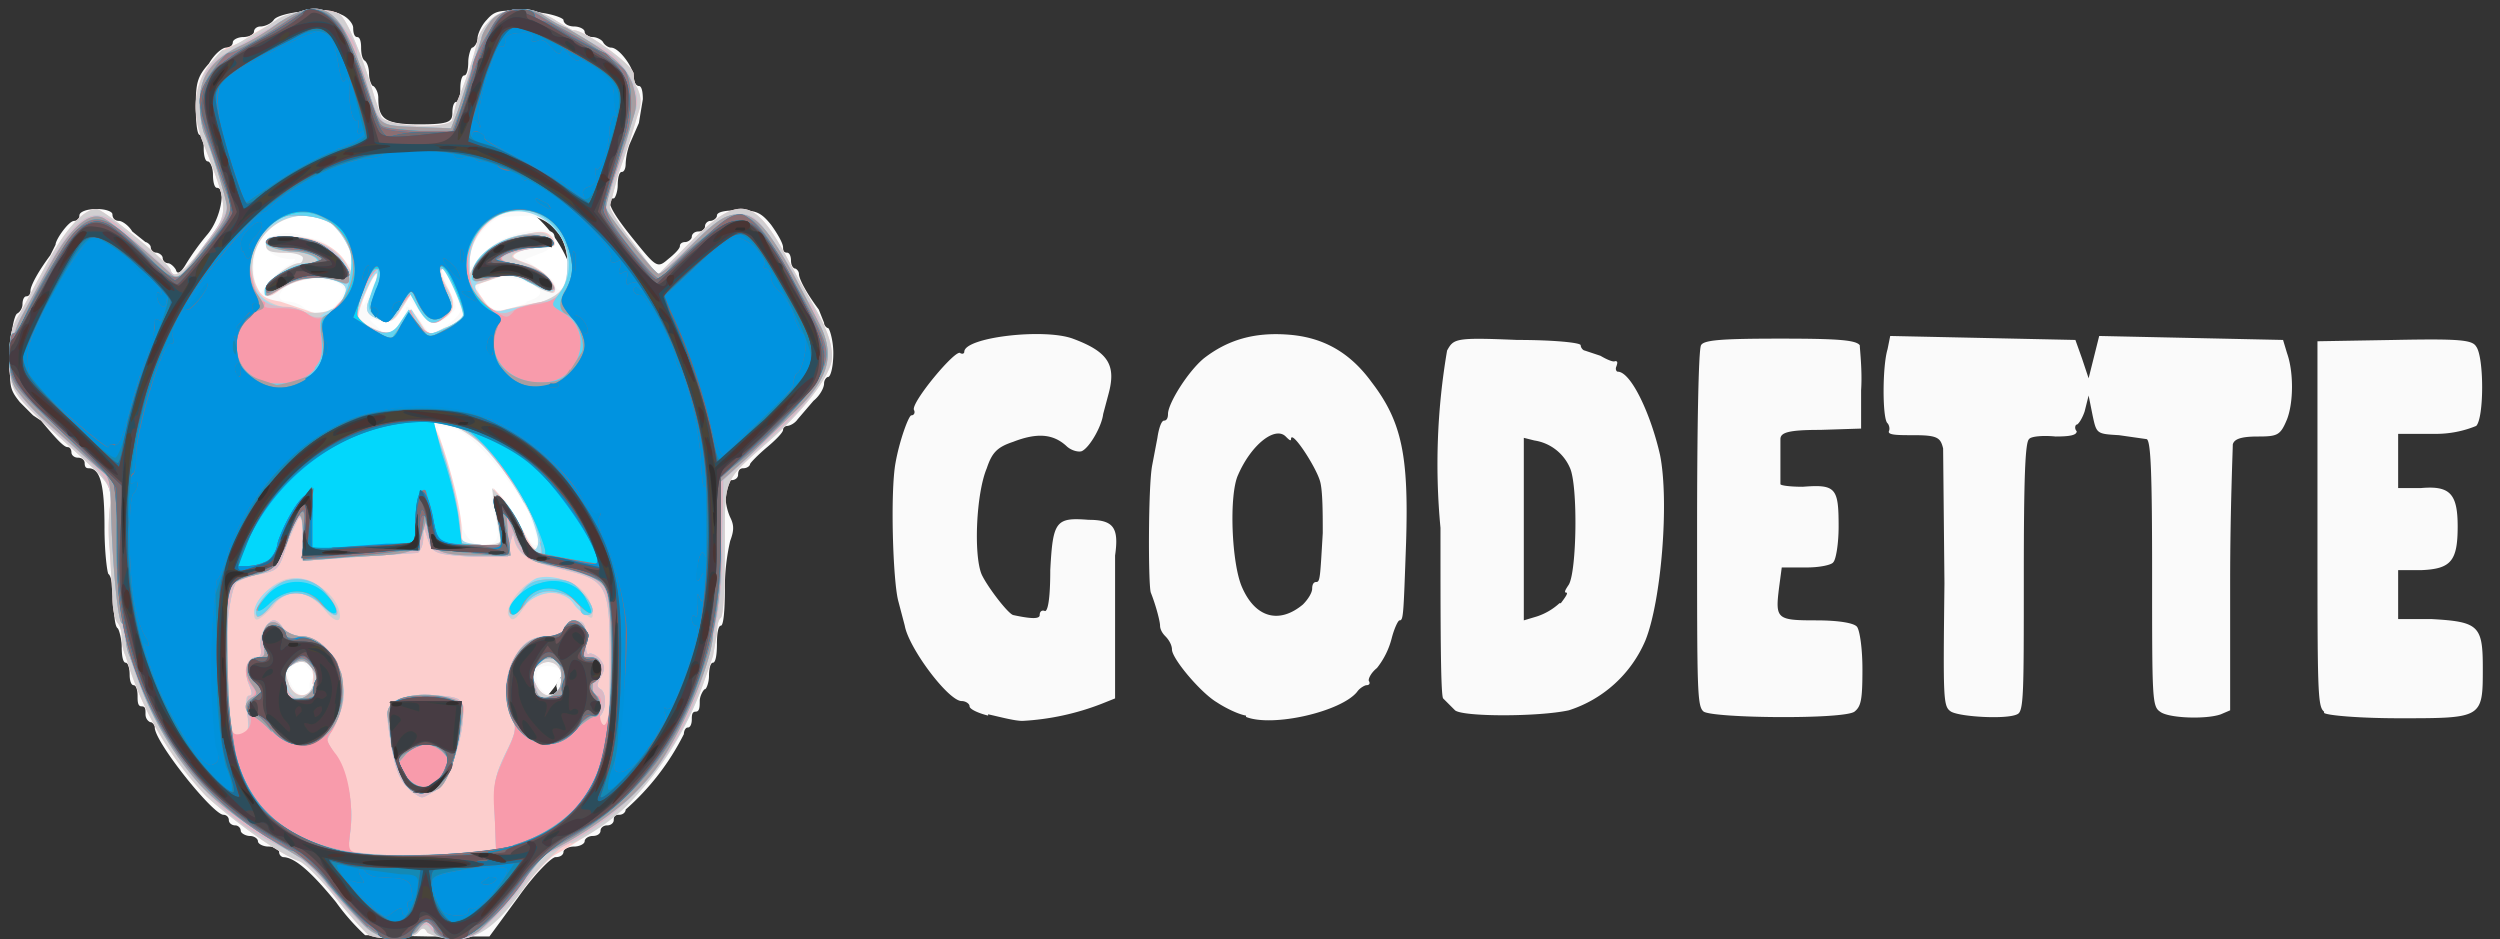 <svg width="189" height="71" xmlns="http://www.w3.org/2000/svg"><rect width="100%" height="100%" fill="#333333" stroke="none"/><g transform="translate(-304.2 -79.2)"><rect x="321.6" y="93.4" width="26.1" height="41.1" ry="8.2" fill="#fff"/><g stroke-width=".4"><path d="M331.8 149.9a16.5 16.5 0 0 1-2.2-2.5c-1.8-2.2-3.1-3.4-4-3.4a.4.4 0 0 1-.3-.4c0-.2-.4-.4-.8-.4s-.8-.2-.8-.4-.3-.4-.6-.4-.7-.2-.7-.4-.2-.4-.4-.4c-.3 0-.5-.2-.5-.4a.4.4 0 0 0-.4-.4c-.8 0-5.2-5.5-5.2-6.6 0-.2-.2-.4-.3-.4s-.4-.2-.4-.6 0-.6-.3-.6-.3-.4-.3-.8-.1-.8-.3-.8c-.2 0-.3-.4-.3-.8s-.1-.9-.3-.9-.3-.5-.3-1.2c0-.6-.2-1.3-.3-1.4-.2-.1-.3-1-.3-2s-.2-2-.4-2.1c-.1-.1-.3-1.7-.3-3.5 0-3.2-.3-4.5-1.2-4.5-.2 0-.3-.1-.3-.4 0-.2-.2-.4-.5-.4s-.5-.2-.5-.4-.1-.4-.3-.4c-.3 0-1-.8-2-2l-.6-.4-1-1c-.8-1-.8-1.2-.7-3.8 0-1.6.3-2.8.5-2.9.2-.1.4-.4.4-.7s.1-.6.3-.6.3-.2.3-.4c0-.4.6-1.5 1.5-2.7l.4-.8c0-.4 1-1.8 1.4-1.8a.4.4 0 0 0 .4-.4c0-.3.6-.5 1.3-.5s1.2.2 1.2.4c0 .3.2.5.5.5.2 0 .7.3 1 .8l1 .8c.1 0 .4.2.4.4s.2.4.4.4.5.2.5.4.2.4.4.4.5.3.6.5c.1.4.4.2.8-.5a18.6 18.6 0 0 1 1.6-2.2c1-1.2 1.4-3.5.7-3.5-.2 0-.3-.5-.3-1s-.2-1-.4-1-.3-.5-.3-1-.1-1-.3-1-.3-1-.3-2.1c0-1.8.1-2.3 1-3.3.4-.7 1-1.2 1.3-1.2.3 0 .5-.2.5-.4s.4-.4.8-.4.8-.2.8-.4.2-.4.5-.4.8-.2 1-.5c.4-.6 4.1-1 5.1-.4.5.2.9.7.9 1 0 .4.1.7.3.7s.3.3.3.8.1.9.3 1c.2.2.3.6.3 1s.2.9.3.9.4.4.4.9c0 1.6.5 2 3.1 2 2.3 0 2.5-.2 2.5-.9 0-.4.1-.8.3-.8s.3-.5.3-1 .1-1 .3-1 .3-.5.3-1 .2-1.1.3-1.1.4-.3.4-.7c0-.3.3-1 .7-1.4.6-.7 1-.8 3.2-.6 1.3 0 2.5.4 2.6.6 0 .3.4.5.8.5s.8.2.8.4.3.4.6.4.7.2.8.4.4.4.6.4c.6 0 1.7 1.5 1.7 2.2 0 .4.2.7.4.7s.3.4.3 1l-.3 1.8-.7 1.6a5 5 0 0 0-.3 1.5c0 .3-.1.6-.3.6s-.3.5-.3 1-.2 1-.3 1c-.7 0-.2 1 1.5 3.1s1.8 2.2 2.6 1.5c.5-.4.9-.8.9-1s.2-.3.4-.3.5-.2.5-.4.2-.4.5-.4.5-.2.5-.4.2-.4.4-.4.5-.2.5-.4c0-.3.7-.4 1.6-.4 1.3 0 1.7.1 2.5 1.1.5.7.9 1.4.9 1.7s.1.4.3.4.3.3.3.6c0 .4.2.6.3.6s.3.2.3.4c0 .4.6 1.5 1.5 2.7l.4 1c0 .2.2.4.3.4s.4.9.4 1.9c0 1-.2 1.8-.4 1.8-.1 0-.3.2-.3.5s-.3.9-.8 1.3l-1.2 1.4c-.2.3-.6.5-.8.5-.1 0-.3.1-.3.3s-.6.8-1.2 1.3-1.3 1.2-1.3 1.3-.2.3-.5.3-.4.2-.4.5c0 .2-.2.4-.5.4-.6 0-.6 1.7-.1 2.8.3.6.3 1 0 1.8a16 16 0 0 0-.4 3.7c0 1.5-.1 2.7-.3 2.7-.2 0-.3.6-.3 1.4s-.1 1.4-.3 1.4-.3.5-.3 1-.2 1-.3 1-.4.5-.4.9 0 .8-.3.8-.3.3-.3.6-.1.6-.3.6-.3.3-.3.5a18.8 18.8 0 0 1-4.4 5.7c0 .2-.2.4-.5.4s-.4.1-.4.4c0 .2-.2.4-.5.4s-.5.2-.5.4-.2.4-.6.4c-.3 0-.6.2-.6.4s-.4.4-.8.4-.8.2-.8.4-.2.4-.6.4c-.3 0-1.6 1.3-2.8 3l-2.2 3h-4.5l-4.9-.1zm-4.2-18.7c0-.3 0-.6.2-.7.2-.1 0-.5-.3-.8-.4-.6-.6-.6-1.1-.2-.5.5-.5.7-.2 1.4.4 1 1.7 1.3 1.4.3zm18.7 0c-.1-.1 0-.5.2-.7.3-.1.4-.4.3-.5-.4-.4-1.4-.6-1.8-.3-.6.5 0 2 .8 2 .4 0 .6-.2.5-.4zm-2-13c-1.3-2.6-4.4-6.3-5.8-6.6-.6-.2-1.2-.2-1.2-.1l.6 2.5c.5 1.2 1 3 1 3.8.2 1.8.8 2.6 2 2.6 1 0 1.2-.8.6-2.6-.6-2.3.8-1.5 2 1.1 1.3 2.4 1.8 1.8.7-.7zm-10-14.5c.4-.3.6-1 .6-1.2 0-.3.4 0 1 .8l.9 1.3 1-.7c.7-.4 1.2-1 1.2-1.2 0-.6-1.1-3.2-1.4-3.2l.5 1.5c.7 1.5.7 1.5.1 2-.8.9-1.6.7-2.4-.4l-.8-1-.5 1c-.5 1-.7 1-1.5.9-1-.3-1-.2-.4.3.8.8 1 .8 1.7 0zm-4.5-1.7c.5-.8.5-1 .1-1.3-.6-.5-2.8-.5-3.8 0-1 .6-1 1.3-.1 1.3.3 0 .9.2 1.1.4.8.7 2 .5 2.7-.4zm14.2 0c1.4-.4 1.4-1-.1-1.5-1.3-.6-3.2-.4-3.5.4-.3.6 1.1 2 1.9 1.8l1.7-.6zm-11.7-1c.5-1 .5-1.2 0-.7-.4.4-.9 2-.6 2l.6-1.2zm-6.4-1.7c.6-.3.8-.6.4-.5-1 0-2-.5-2-1.1 0-.6 1.3-1.1 2.3-.8l1.5.4c.5 0 1.3.7 1.8 1.3 1 1.1 1.3.6.5-1a3.7 3.7 0 0 0-6.4-.5c-.6.8-.8 2.5-.4 3.9.2.6.2.6.7-.2.3-.4 1-1.1 1.6-1.5zm21.2.2c.1-2.2-1-3.6-2.8-4l-2.3.1c-1 .4-2.4 2.2-2.4 3.3 0 .7.1.7 1-.3.9-1.2 2.5-1.9 4.4-2 1 0 1.2.2 1.1.8 0 .4-.5.8-1.2 1l-1 .4 1.1.8c.7.4 1.2 1 1.2 1.2s.2.4.4.3c.2-.1.4-.8.5-1.6zm31.8 33.8c-.8-.2-1.4-.5-1.4-.7 0-.2-.3-.4-.6-.4-1 0-4-4-4.3-5.7l-.5-1.9c-.4-1.6-.6-8.2-.2-10.4.3-1.7 1-3.6 1.2-3.6.2 0 .3-.2.2-.4-.3-.5 3.2-4.7 3.5-4.3.2.1.3 0 .3-.1 0-1.1 6-1.8 8.2-1 2.7 1 3.3 2 2.7 4.2l-.4 1.5c-.1.9-1 2.5-1.6 2.8-.2.1-.8 0-1.2-.4-1-.9-2.2-1-4-.3-1.2.4-1.6.8-2 2-.8 1.9-1 6.5-.4 8 .4.9 2 3 2.4 3.1 1.4.3 2 .3 2 0s.2-.4.4-.3c.2 0 .4-.8.4-3.1.2-3.7.4-4 2.9-3.8 1.9 0 2.3.6 2 2.7V132l-1 .4a19.4 19.4 0 0 1-6 1.3c-.6 0-1.7-.3-2.6-.5zm19.5 0c-.6-.1-1.6-.6-2.2-1-1.2-.7-3.4-3.3-3.4-4 0-.3-.2-.7-.5-1s-.4-.6-.4-.8c0-.3-.3-1.5-.7-2.5-.2-.6-.2-8 .1-9.6l.4-2.1c.1-.7.3-1.3.5-1.3s.3-.2.3-.5c0-.8 1.5-3.2 2.7-4.2 1.8-1.4 3.8-2 6.4-1.8 2.7.2 4.7 1.4 6.3 3.6 2.3 3 2.8 5.6 2.6 12.1-.2 5.6-.2 5.9-.5 5.9-.1 0-.4.6-.6 1.4a6 6 0 0 1-1.1 2.2c-.5.4-.7.9-.6 1 .1.2 0 .3-.2.3-.1 0-.5.2-.7.5-1.2 1.5-6.4 2.7-8.4 1.9zm4.3-8.4c.4-.4.7-.9.7-1.2s.1-.5.3-.5c.3 0 .3-.3.5-3.7 0-1.4 0-3.2-.2-3.9-.3-1.1-2.2-4-2.2-3.2 0 .2-.2 0-.4-.2-.8-.8-2.6.6-3.6 2.9-.7 1.5-.5 6.7.3 8.5 1 2.3 2.8 2.8 4.6 1.3zm11.5 8l-.9-.9c-.2-.3-.2-6-.2-12.9a51 51 0 0 1 .5-13.4c.5-.9.6-1 5.3-.8 2.7 0 4.8.2 4.8.4s.2.4.3.4l1.2.4c.5.3 1 .5 1.1.4.2 0 .2.1.1.4-.1.2 0 .4.1.4 1 0 2.5 3.2 3.2 6.3.7 3.5.1 11-1.1 14a9.4 9.4 0 0 1-5.8 5.3c-2.3.5-8 .5-8.6 0zm8-8.1c.3-.4.6-.8.4-.8s0-.3.2-.6c.6-1 .7-7.4.1-8.8a3.5 3.5 0 0 0-2.7-2.1l-.8-.2v13.8l1-.3a4.7 4.7 0 0 0 1.7-1zM433 133c-.5-.4-.5-1.5-.5-13.8 0-7.3.1-13.6.3-13.9.2-.4 1.6-.5 6-.5 4.3 0 5.7.1 6 .5 0 .3.2 1.9.1 3.4v2.9l-3.1.1c-2.4 0-3 .2-3 .7v3.4c0 .1.7.2 1.7.2 2.5-.2 2.7.1 2.7 3 0 1.3-.2 2.5-.4 2.7-.1.2-1 .4-2 .4h-1.9l-.2 1.5c-.3 2.4-.2 2.5 2.8 2.5 1.7 0 2.9.2 3.1.5.2.3.4 1.6.4 3.2 0 2.3-.1 2.8-.6 3.2-.8.6-10.6.5-11.4 0zm18.7 0c-.6-.4-.6-.8-.5-9.7l-.1-10.2c-.2-.8-.4-1-2.2-1-1.2 0-2 0-1.9-.3.1-.2 0-.5-.1-.6-.4-.3-.4-4.3 0-5.6l.2-1 14 .3.5 1.4.5 1.5.8-3.2 13.9.3.3 1c.5 1.4.5 3.7 0 5-.5 1.2-.7 1.3-2.2 1.3-1.3 0-1.8.2-1.9.6 0 .4-.2 5-.2 10.4v9.7l-.7.3c-1.1.4-4 .3-4.6-.2-.6-.4-.6-1-.6-10.4 0-7.7-.1-10-.4-10.2l-2.1-.3c-1.7-.1-1.7-.1-2-1.5l-.3-1.5-.3 1.2c-.2.6-.5 1-.6 1s-.2.3 0 .5c0 .3-.5.4-1.6.4-1-.1-1.9 0-2 .2-.3.2-.4 3-.4 10.4 0 8.9 0 10.2-.5 10.4-.8.4-4.3.2-5-.2zm28.2 0c-.5-.4-.5-1.5-.5-14.3V105l5.8-.1c5-.1 5.9 0 6.2.5.6.8.6 5.4 0 6a8 8 0 0 1-3.1.6h-2.8v4.1h1.7c2.2-.2 2.8.4 2.8 2.9 0 2.6-.5 3.2-2.7 3.3h-1.8v3.7h2.5c3.6.2 3.9.5 3.9 3.7 0 3.8 0 3.8-6.3 3.8-2.9 0-5.4-.2-5.7-.4z" fill="#fafafa"/><path d="M332.1 149.9c-.2-.1-1.4-1.4-2.5-2.8s-2.4-2.7-2.8-2.8c-1.6-.6-4.9-3-7-4.9a26.2 26.2 0 0 1-6.1-10.6c-.2-.4-.3-1-.3-1.5s-.2-.9-.3-1c-.2-.2-.4-1-.4-2l-.2-3.5a15 15 0 0 1 0-3.2c.2-1.7.1-1.8-3.2-4.8-4.2-3.8-4.4-4-4.4-6.5 0-1.7.2-2.5.8-3.4l2-3.7c1.4-2.6 2.8-4.2 3.8-4.2.5 0 5.4 4 5.6 4.6.2.8 1 .2 2.5-1.8 2-2.6 2-2.6-.2-8.2-.7-2.1-.5-4 .6-5.5.6-.7 1.2-1.3 1.4-1.3l1-.4c2.9-2.1 6.2-3 7.5-2.1.5.4 1.6 2.8 2.6 6.2l.5 1.5c.3.8 5.4 1 5.4.2l.3-1.2a30 30 0 0 0 1.6-4.7c0-.2.3-.9.8-1.4 1-1.3 3.5-1.3 5.2-.1l1.2.7c.7-.2 4.7 2.7 4.6 3.3 0 .1 0 .6.3 1.1.3.7.3 1.2 0 2l-.6 2-.9 2.6-.6 2.3c0 .3.8 1.5 1.8 2.8l1.8 2.4 2.5-2.5c3.6-3.6 4.8-3.4 7.2 1a96.1 96.1 0 0 0 2 3.6c1.1 1.9 1.5 3 1.5 4.1 0 1.2-1.9 3.8-4.6 6.2-3.7 3.3-3.5 2.7-3.5 8.3 0 2.8-.1 5-.3 5.2-.2.1-.3.7-.3 1.2l-.3 1.7-.7 2a26 26 0 0 1-6.4 9.8 35.9 35.9 0 0 1-4.8 3.2c-.4.2-1.4 1.2-2.2 2.3-2.3 3-3.6 4-5.5 4-.8 0-1.7-.2-2-.4-.2-.4-.4-.4-.7 0-.4.5-2.8.6-3.7.2zm-4.3-19c.3-1.3-.4-2-1.4-1.5-.7.4-.7.5-.4 1.4.4 1.2 1.6 1.3 1.9.1zm18.8 0c.3-1.2-.6-2-1.5-1.5-.9.6-.9.6-.4 1.5.5 1.2 1.7 1.2 2 0zM345 120c0-1-2.2-5-3.7-6.7a5.8 5.8 0 0 0-3.5-2.1l-1-.3.6 1.3c.8 2.1 1.7 5.7 1.7 7 0 1.1 0 1.2 1.6 1.2 1.3 0 1.6-.2 1.4-.6l-.4-2.2-.2-1.5.9 1 1.4 2.3c.7 1.5 1.2 1.8 1.2.6zm-10.2-16.5l.5-.9.7 1c.6 1 .7 1 1.9.4a4 4 0 0 0 1.4-.9c.2-.4-1-3.6-1.5-3.6-.4 0-.3.5.2 1.4.7 1.2.6 1.9-.3 2.4-.8.4-1 .4-1.6-.7l-.8-1.2-.7 1.1c-.6 1-.9 1.1-1.5.9-1.2-.4-1.3-.8-.7-2 .3-.6.4-1.3.4-1.5-.2-.5-1.5 2.5-1.5 3.2 0 .4 1.4 1.2 2.3 1.3.3 0 .8-.4 1.2-.9zm-4.4-2c.6-1.5-3-1.8-5-.4-.8.6-1 .6-1 0s1.8-2 2.5-2c.2 0 .3-.1.3-.4s-.6-.4-1.4-.4c-1 0-1.4-.2-1.4-.6 0-.5.4-.6 1.8-.6 1.9 0 3.6.8 4.3 2.2l.5.8v-1a5 5 0 0 0-1-2.3c-1-1.2-1.3-1.4-2.7-1.4a3.9 3.9 0 0 0-3.8 5.2c.4 1 .7 1.2 1.9 1.4l2.1.7c1 .5 2.4 0 2.9-1.2zm14.3.6c1.9-.3 2.5-1 2.5-3 0-2.8-2.7-4.7-5.1-3.7a4.2 4.2 0 0 0-2.4 3.7v1l.5-.9c.7-1.2 2-2 3.8-2.3 1.2-.3 1.6-.2 2 .3.3.6.2.7-.8.7a5.2 5.2 0 0 0-1.9.4c-.5.3-.4.4.7.8 1.2.4 2.5 1.7 2.1 2.2 0 .1-.8-.1-1.5-.6-1.5-.9-1.8-.9-3.4-.3l-1.2.4.7 1c.6.9 1 1 1.7.8a42 42 0 0 1 2.3-.5z" fill="#fccecd"/><path d="M332.1 149.9c-.2-.1-1.4-1.4-2.5-2.8s-2.4-2.7-2.8-2.8c-1.6-.6-4.9-3-7-4.9a26.2 26.2 0 0 1-6.1-10.6c-.2-.4-.3-1-.3-1.5s-.2-.9-.3-1c-.2-.2-.4-1-.4-2l-.2-3.5a15 15 0 0 1 0-3.2c.2-1.7.1-1.8-3.2-4.8-4.2-3.8-4.4-4-4.4-6.5 0-1.7.2-2.5.8-3.4l2-3.7c1.4-2.6 2.8-4.2 3.8-4.2.5 0 5.4 4 5.6 4.6.2.8 1 .2 2.5-1.8 2-2.6 2-2.6-.2-8.2-.7-2.2-.5-4 .7-5.6.6-.7 1-1.2 1-1 0 .1 2.4-1.2 4-2.3.9-.7 4-1 4.8-.4.5.4 1.6 2.8 2.6 6.2l.5 1.5c.3.8 5.4 1 5.4.2l.3-1.2a30 30 0 0 0 1.6-4.7c0-.2.3-.9.8-1.4 1-1.3 3.5-1.3 5.2-.1l1.2.7c.7-.2 4.7 2.7 4.6 3.3 0 .1 0 .6.3 1.1.3.7.3 1.2 0 2l-.6 2-.9 2.6-.6 2.3c0 .3.8 1.5 1.8 2.8l1.8 2.4 2.5-2.5c3.6-3.6 4.8-3.4 7.2 1a96.1 96.1 0 0 0 2 3.6c1.1 1.9 1.5 3 1.5 4.1 0 1.2-1.9 3.8-4.6 6.2-3.7 3.3-3.5 2.7-3.5 8.3 0 2.8-.1 5-.3 5.2-.2.1-.3.7-.3 1.2l-.3 1.7-.7 2a25.3 25.3 0 0 1-6 9.5 17 17 0 0 1-4 2.7c0-.6-2.4 1.6-3.5 3.2-2.1 3-3.5 4-5.4 4-.8 0-1.7-.3-2-.5-.2-.4-.4-.4-.7 0-.4.5-2.8.6-3.7.2zm7.8-6.2l1.8-.3-.1-2.6c-.1-2.4 0-2.9.8-4.6.8-1.6.9-2 .5-2.8a5 5 0 0 1 0-4c.6-1.5 1.4-2.1 2.8-2.1.7 0 1.1-.2 1.2-.6.2-.4.5-.6 1-.6.5.1.6.4.6 1.5 0 .8 0 1.2.3 1 .2 0 .6.2.8.5.3.5.3.8 0 1.3-.3.6-.4.7 0 .9.4.2.5 1.4 0 2-.2.3-.2.5.2.7.4.2.5-.4.5-4.6 0-6.1-.1-6.3-3.8-7.2-2.5-.6-3.4-1.2-3.5-2.7l-.2.6-.2 1.2H340c-3-.2-3.1-.3-3.5-1.5-.3-.9-.3-.9-.3 0 0 .6-.2 1-.4 1.1l-4.5.4-4.2.3v-1.7c0-.9-.1-1.6-.3-1.6l-.9 2c-.6 2-.7 2-2 2.3a5.6 5.6 0 0 0-1.8.6c-.5.5-1 4.2-.7 7.4.2 4 .3 4.4 1 4.2.6-.2.6-.5.5-1.6-.2-1-.1-1.4.1-1.4.3 0 .3-.2 0-.9-.4-1-.1-2 .5-2 .4 0 .5-.2.4-.8-.2-.8.5-2 1-2 .2 0 .4.2.7.6s.8.6 1.4.6c1.4 0 2.9 1.8 3.1 3.7.2 1 0 1.7-.5 2.8l-.8 1.4.7 1a9.3 9.3 0 0 1 1.2 5.7l-.2 1.7 1.2.1c2 .3 6.4.3 8.2 0zm-4.5-4.6c-1-.8-1.3-1.6-1.7-4-.3-2-.3-2.3.2-2.8.6-.6 4.4-.7 5-.2 1 .8-.6 6.4-2 7-.9.5-.7.5-1.5 0zm-12-13.6c0-.8 1.3-2.2 2.4-2.5 1.7-.5 4.1 1.2 4.1 2.8 0 .5-.5.3-1-.3-1.3-1.7-3-2-4.1-.4-1 1-1.4 1.3-1.4.4zm19.3.3c-.4-.4.4-1.7 1.3-2.4 1.8-1.1 4.4-.3 4.9 1.6.3 1.2 0 1.2-1 0-1.3-1.3-3-1.3-4 0-.7 1.1-1 1.2-1.2.8zm-14.8 5.1c.2-1.3-.5-2-1.5-1.5-.7.4-.7.6-.4 1.4.4 1.3 1.6 1.3 1.9.1zm18.7 0c.3-1.2-.6-2-1.5-1.5-.9.6-.9.6-.4 1.5.5 1.2 1.7 1.2 2 0zM345 120c0-1-2.3-5-3.9-6.7-1.1-1.2-3-2.3-4-2.3-.2 0 0 .6.2 1.3a28 28 0 0 1 1.7 6.9c0 1.1 0 1.2 1.6 1.2 1.3 0 1.6-.2 1.4-.6l-.4-2.2-.2-1.5.9 1a14 14 0 0 1 1.4 2.3c.7 1.5 1.2 1.8 1.2.6zm-10.3-16.5l.6-.9.6 1c.6 1 .7 1 1.9.4a4 4 0 0 0 1.4-.8c.2-.5-1-3.7-1.4-3.7-.5 0-.4.5.1 1.4.7 1.2.6 1.9-.3 2.4-.8.5-1 .4-1.6-.7l-.8-1.2-.7 1.1c-.6 1-.9 1.1-1.5.9-1.2-.4-1.3-.8-.7-2 .3-.6.4-1.3.4-1.5-.2-.5-1.5 2.5-1.5 3.2 0 .4 1.4 1.2 2.3 1.3.3 0 .8-.4 1.2-.9zm-4.4-2c.6-1.5-3-1.8-5-.4-.8.6-1 .6-1 0s1.8-2 2.5-2c.2 0 .3-.2.3-.4s-.6-.4-1.4-.4c-1 0-1.4-.1-1.4-.6s.4-.6 1.8-.6c1.9 0 3.6.9 4.3 2.2l.5.8v-1a5 5 0 0 0-1-2.3c-1-1.2-1.3-1.3-2.7-1.3a4 4 0 0 0-3.8 5c.3 1.2 1 1.7 3.3 2.2 1.8.4 3.1 0 3.6-1.1zm14 .8c2.3-.7 2.8-1.2 2.8-3.2 0-2.8-2.7-4.7-5.1-3.7a4.2 4.2 0 0 0-2.4 3.7v1l.5-.9c.7-1.2 2-2 3.8-2.3 1.2-.2 1.6-.2 2 .4.3.5.2.6-.8.6a5.2 5.2 0 0 0-1.9.4c-.5.3-.4.4.7.8 1.2.4 2.5 1.7 2.1 2.2 0 .1-.8-.1-1.5-.6-1.5-.9-1.8-.9-3.4-.3l-1.2.4.7 1c.8 1.1 1.2 1.2 3.7.5z" fill="#d1cfd1"/><path d="M331.7 149.2a39 39 0 0 1-2.5-2.7 9.7 9.7 0 0 0-3.6-3.2 18.5 18.5 0 0 1-5.5-3.9l-1.3-1.4a26.8 26.8 0 0 1-5.4-11.7c-.3-.2-.7-4.5-.8-8 0-2.8.1-2.7-4-6.3-3.3-3-3.7-3.6-3.7-5.6 0-1.2.3-2.2.9-3.3L308 99c2-3.5 3.3-4.3 5.1-2.8l2.7 2.4 2 1.8 1.8-2.6c1.5-2 1.9-2.7 1.7-3.4a62.7 62.7 0 0 0-1.7-5.2c-.4-1-.3-3.7.2-4.6a4 4 0 0 1 1.5-1.4l3.3-1.9c3-1.8 4.3-1.8 5.6 0 .6.6 1 1.5 1 1.9 0 .3.1.8.3 1s.4 1 .6 1.9c.8 2.6 1.1 2.8 3.8 2.8h2.5l.5-1.5.7-2.4c1.2-4 2-5 3.7-5 .7 0 1.6.1 1.9.3.9.6 3.3 2 4.1 2.3 2 .8 3.6 3.6 2.9 5.1l-.4 1.2c0 .4-.7 2.8-1.6 5.2-.3.9-.2 1.2 1.6 3.4a24.7 24.7 0 0 0 2.2 2.5l1.7-1.6c2.6-2.5 3.2-3 4.5-3 1 0 1.3.4 2.3 1.8.7 1 1.6 2.4 2 3.3.3.8.7 1.5.8 1.5.4 0 1.5 3 1.5 4.1 0 1.4-1.3 3.4-3.6 5.5l-3.2 2.9-1.1 1-.1 4.6a30 30 0 0 1-1.3 9.7 21 21 0 0 1-11.8 13.9c-.2 0-.9.7-1.4 1.6-.6.9-1.7 2.3-2.6 3.2-1.4 1.4-1.9 1.7-3 1.7-1 0-1.6-.3-1.9-.7-.3-.5-.4-.5-1 0-.7 1-3 .8-4.1-.3zm8.3-5.5l1.7-.3-.1-2.6c-.1-2.4 0-2.9.8-4.6.8-1.6.9-2 .5-2.8a5 5 0 0 1 0-4c.6-1.5 1.4-2.1 2.8-2.1.7 0 1.1-.2 1.3-.6 0-.4.4-.6.8-.5.6 0 .7.3.7 1.4 0 .8 0 1.2.3 1 .2 0 .6.2.8.5.4.5.3.8 0 1.3-.3.6-.3.7 0 .9.4.2.5 1.4 0 2-.2.3-.2.5.2.7.4.2.5-.4.5-4.6 0-6.1-.1-6.3-3.7-7.2-2.6-.6-3.4-1.2-3.6-2.7l-.2.6-.2 1.2H340c-3-.2-3.1-.2-3.5-1.5-.3-.9-.3-.9-.3 0 0 .6-.2 1-.4 1.2l-4.5.3-4.2.3V120c0-1 0-1.7-.2-1.7s-.6 1-1 2c-.6 2-.7 2-2 2.3a5.6 5.6 0 0 0-1.8.6c-.5.5-1 4.2-.7 7.4.2 4 .3 4.4 1 4.2.6-.2.7-.5.5-1.6-.1-1 0-1.4.1-1.4.3 0 .3-.2 0-.9-.4-1-.1-2 .6-2 .3 0 .4-.2.3-.8-.1-.8.5-2 1-2 .2 0 .5.2.7.6s.8.6 1.4.6c1.4 0 3 1.8 3.1 3.7.2 1 0 1.7-.5 2.8l-.7 1.4.6 1a9.2 9.2 0 0 1 1.2 5.7l-.2 1.7 1.2.1c2 .3 6.4.3 8.3 0zm-4.6-4.6c-1-.8-1.3-1.6-1.7-4-.3-2-.3-2.3.2-2.8.6-.6 4.4-.7 5-.2 1 .8-.6 6.4-2 7-.9.5-.7.5-1.5 0zm-11.9-13.4c-.3-.7.7-2 2-2.5 1.3-.6 2.6-.2 3.6 1.1 1.1 1.4.7 2-.5.8-1.2-1.4-2.7-1.4-4 0-.5.6-1 .8-1 .6zm19.3-.2c0-.8 1.2-2.3 2-2.6 1.2-.3 2.7.2 3.5 1.2.4.5.7 1 .7 1.2 0 .7-.8.4-1.4-.4-.8-1.3-2.7-1.1-3.9.2-.7.8-1 .9-1 .4zm-14.9 5.7c.3-.7.3-1-.2-1.6-.5-.6-.7-.6-1.3-.2l-.8.5c0 .1 0 .6.3 1.1.3 1.3 1.6 1.4 2 .2zm18.7-.3c.2-1-.2-2-.8-2-.8 0-1.6 1.1-1.3 1.7a4 4 0 0 1 .4 1.3c.2.6 1.6-.3 1.7-1zm-2.8-13.7c-1.2-2.4-4.2-5.8-5-5.8a4.9 4.9 0 0 1-1.3-.3l-.7-.2.5 1.3c.8 2 1.7 5.7 1.7 7 0 1 .1 1 1.6 1.2 1.7.2 1.8 0 1.2-2-.2-.8-.3-1.5-.1-1.6.2-.4 2.3 2.7 2.3 3.4 0 .8.8.9.9 0 0-.4-.4-1.8-1-3zm-9.1-13.7l.6-.9.6 1c.6 1 .7 1 1.9.4a4 4 0 0 0 1.4-.8c.2-.5-1-3.7-1.4-3.7-.5 0-.4.5.1 1.4.7 1.2.6 1.9-.3 2.4-.8.5-1 .4-1.6-.7l-.8-1.2-.7 1.1c-.6 1-.9 1.1-1.5.9-1.2-.4-1.3-.8-.7-2 .3-.6.5-1.2.4-1.5-.1-.5-1.5 2.5-1.5 3.2 0 .4 1.5 1.2 2.3 1.3.3 0 .8-.4 1.2-.9zm-5.5-.9c.4-.1.9-.6 1-1 .3-.7.2-.9-1-1.3-1.2-.5-1.7-.4-4.3 1-.4.3-.6.2-.6 0 0-.9 2-2.2 3.1-2.2 1.8 0 .7-.8-1.2-1-1 0-1.7-.3-1.8-.6-.1-.4.3-.5 2-.3 2.3.2 3.5 1 4.1 2.5.3.8.3.7.4-.3 0-.8-.3-1.6-1-2.6-1-1.2-1.3-1.4-2.7-1.3a4 4 0 0 0-4 4.7c.3 1.3 1.3 2.2 2.5 2.2.5 0 1.3.2 1.7.5.5.3.9.4 1 .3 0-.2.5-.4.8-.6zm15.8-.5c1.6-.3 2.1-1 2.1-3 0-1.2-.2-1.7-1-2.6-2.4-2.7-6.5-1-6.4 2.8 0 1.1 0 1.2.3.4.5-2 3.8-3.4 5.5-2.5.8.4.8.4-1.1.8-2.6.4-3 1-1 1.2 1 .2 1.8.5 2.3 1.1.6.8.6.9 0 .9a4 4 0 0 1-1.4-.7 3 3 0 0 0-2.4-.4c-2 .3-2.1.6-1.3 1.8.6.8 1 1 1.9.7l2.5-.5z" fill="#9fdbf0"/><path d="M331.7 149.2a39 39 0 0 1-2.5-2.7 9.7 9.7 0 0 0-3.6-3.2 18.5 18.5 0 0 1-5.5-3.9l-1.3-1.4a26.8 26.8 0 0 1-5.4-11.7c-.3-.2-.7-4.5-.8-8 0-2.8.1-2.7-4-6.3-3.3-3-3.7-3.6-3.7-5.6 0-1.2.3-2.2.9-3.3L308 99c2-3.5 3.3-4.3 5.1-2.8l2.7 2.4 2 1.8 1.8-2.6c1.5-2 1.9-2.7 1.7-3.4a62.7 62.7 0 0 0-1.7-5.2c-.4-1-.3-3.7.2-4.6a4 4 0 0 1 1.5-1.4l3.3-1.9c3-1.8 4.3-1.8 5.6 0 .6.6 1 1.5 1 1.9 0 .3.1.8.3 1s.4 1 .6 1.9c.8 2.6 1.1 2.8 3.8 2.8h2.5l.5-1.5.7-2.4c1.2-4 2-5 3.7-5 .7 0 1.6.1 1.9.3.9.6 3.3 2 4.1 2.3 2 .8 3.6 3.6 2.9 5.1l-.4 1.2c0 .4-.7 2.8-1.6 5.2-.3.9-.2 1.2 1.6 3.4a24.7 24.7 0 0 0 2.2 2.5l1.7-1.6c2.6-2.5 3.2-3 4.5-3 1 0 1.3.4 2.3 1.8.7 1 1.6 2.4 2 3.3.3.8.7 1.5.8 1.5.4 0 1.5 3 1.5 4.1 0 1.4-1.3 3.4-3.6 5.5l-3.2 2.9-1.1 1-.1 4.6a30 30 0 0 1-1.3 9.7 21 21 0 0 1-11.8 13.9c-.2 0-.9.7-1.4 1.6-.6.9-1.7 2.3-2.6 3.2-1.4 1.4-1.9 1.7-3 1.7-1 0-1.6-.3-1.9-.7-.3-.5-.4-.5-1 0-.7 1-3 .8-4.1-.3zm8.3-5.5l1.7-.3-.1-2.6c-.1-2.4 0-2.9.8-4.6.8-1.6.9-2 .5-2.8a5 5 0 0 1 0-4c.6-1.5 1.4-2.1 2.8-2.1.7 0 1.1-.2 1.3-.6 0-.4.4-.6.8-.5.6 0 .7.3.7 1.4 0 .8 0 1.2.3 1 .2 0 .6.2.8.5.4.5.3.8 0 1.3-.3.6-.3.7 0 .9.4.2.5 1.4 0 2-.2.3-.2.5.2.7.4.2.5-.4.5-4.6 0-6.1-.1-6.3-3.7-7.2-2.6-.6-3.4-1.2-3.6-2.7l-.2.6-.2 1.2H340c-3-.2-3.1-.2-3.5-1.5-.3-.9-.3-.9-.3 0 0 .6-.2 1-.4 1.2l-4.5.3-4.2.3V120c0-1 0-1.7-.2-1.7s-.6 1-1 2c-.6 2-.7 2-2 2.3a5.6 5.6 0 0 0-1.8.6c-.5.5-1 4.2-.7 7.4.2 4 .3 4.4 1 4.2.6-.2.7-.5.5-1.6-.1-1 0-1.4.1-1.4.3 0 .3-.2 0-.9-.4-1-.1-2 .6-2 .3 0 .4-.2.3-.8-.1-.8.5-2 1-2 .2 0 .5.2.7.6s.8.6 1.4.6c1.4 0 3 1.8 3.1 3.7.2 1 0 1.7-.5 2.8l-.7 1.4.6 1a9.2 9.2 0 0 1 1.2 5.7l-.2 1.7 1.2.1c2 .3 6.4.3 8.3 0zm-4.6-4.6c-1-.8-1.3-1.6-1.7-4-.3-2-.3-2.3.2-2.8.6-.6 4.4-.7 5-.2 1 .8-.6 6.4-2 7-.9.5-.7.5-1.5 0zm-11.8-13.4c-.3-.6 1.2-2.3 2.2-2.6 1.2-.3 2.3 0 3.1 1 1.2 1.4 1 2.2-.2 1-1.3-1.4-3-1.4-4.1 0-.5.7-1 .9-1 .6zm19.2-.4c0-.1.3-.7.8-1.3.6-.8 1.1-1 2.3-1s1.7.2 2.3 1c1 1.1 1 1.7.4 1.7-.3 0-.5-.2-.5-.4 0-.7-1.3-1.4-2.4-1.4-.7 0-1.4.4-1.8 1-.7.8-1.1 1-1.1.4zm-14.9 5.9c.3-.7.3-1-.2-1.6-.5-.6-.7-.6-1.3-.2l-.8.5c0 .1 0 .6.2 1.1.4 1.3 1.6 1.4 2.1.2zm18.7-.3c.2-1-.2-2-.8-2-.8 0-1.6 1.1-1.3 1.7a4 4 0 0 1 .4 1.3c.2.6 1.6-.3 1.7-1zm-1.5-10.7c-.4-1.7-1-3-2.5-5-1.7-2.5-3-3.6-4.6-4l-1.2-.3 1 3a29.1 29.1 0 0 1 1.1 4.6l.2 1.8 1.5.1c1.7.2 1.7 0 1.2-2-.2-.8-.3-1.5-.1-1.6.2-.4 2.3 2.7 2.3 3.4 0 .5.4.9 1 1 .2 0 .2-.4 0-1zm-10.4-16.7l.5-.9.5 1c.3.4.8.8 1.2.8.6 0 2.4-1 2.4-1.4 0-.6-1.3-3.5-1.6-3.5-.4 0-.3.3.3 1.8.4 1.2.4 1.3-.1 1.8-.8.8-1.3.7-2-.6l-.6-1.1-1 1.1c-.7 1-1 1.1-1.5.7-.8-.5-.8-.9-.2-2.5.7-1.6 0-1.5-.8.2-.8 1.8-.8 2.5.2 3 1.4.7 2 .6 2.7-.4zm-4.3-2c.6-1 .6-2.9.2-4-.5-1.2-2-2-3.8-2-1.4 0-1.7.1-2.7 1.3-1 1.5-1.3 2.5-.7 4.1.4 1 1.1 1.5 2.5 1.5.4 0 1.1.2 1.5.5 1 .7 2.2 0 3-1.4zm-6-.3c0-.8 1.9-2 3-2 1.8 0 .7-1-1.2-1-1-.1-1.7-.4-1.8-.7-.2-.9 4-.3 5 .7.8.7 1.4 2 1.1 2.4l-1.4-.3c-1.2-.5-2-.3-4.5 1.2-.2 0-.3 0-.3-.3zm21.1.8c.9 0 1.1-.2 1.6-1.4.4-1.4.4-1.6 0-2.8-.9-2.4-3.6-3.5-5.5-2.2-2.6 1.7-2.8 5.4-.4 6.9.8.5 1.2.5 2.1 0 .7-.2 1.6-.5 2.2-.5zm-1.4-1.5c-.8-.6-1.3-.6-2.6-.3-1.4.4-1.5.3-1.5-.3 0-1.8 3.8-3.7 5.5-2.7.8.4.8.4-1.1.8-2.6.4-3 1-1 1.2 1 .2 1.8.5 2.3 1.1.6.8.6.9 0 .8a4.4 4.4 0 0 1-1.6-.7z" fill="#dcb8c4"/><path d="M331.4 148.8a51.2 51.2 0 0 1-2.4-2.7 10.1 10.1 0 0 0-2-2c-4.2-2.5-6.2-4-7.7-5.6a24.2 24.2 0 0 1-4.5-7.5l-.8-2.2c-.2-.4-.3-1-.3-1.5s-.1-.9-.3-1c-.3-.2-.7-4.5-.8-8.3 0-1.8-.1-2.7-.5-3l-1.5-1.3-3-2.7a15.7 15.7 0 0 1-2.2-2.4c-.8-1.2-.5-3.8.5-5.6l2.2-4c1.5-2.7 3-4 4.1-3.2.7.4 3.3 2.6 4.8 4 .6.6.8.5 2.6-1.9 1.6-2 1.9-2.6 1.7-3.4-.2-1-1.2-4.2-1.7-5.3a8 8 0 0 1-.3-2.3c0-2 1-3.2 3-4.2.9-.4 2.2-1.2 3-1.8 3.5-2.2 4.8-1.2 6.9 5.6.7 2.2.7 2.2 3.5 2.3l2.6.1.5-1.3 1.1-3.3.7-2.2c0-.2.3-.8.7-1.3.8-1 2.9-1.2 3.9-.5.3.2 1 .7 1.8 1 3.5 2 4.4 2.8 5 4.2.3 1 .4 1.6.1 2.5l-.6 2-.9 2.7a18.9 18.9 0 0 0-.6 2.2c0 .4 3.7 5 4 5 .2 0 1-.7 1.8-1.5 2.4-2.4 3.1-3 4.3-3 1.5 0 2.7 1.7 6.2 8.6 1 2.2.5 4-2.3 6.6l-3.3 3.2-2 1.8v4.9a26.2 26.2 0 0 1-.6 6.6c0 2-2.4 7.6-4.3 10.2-.5.7-1.5 1.8-2.3 2.5a29.7 29.7 0 0 1-5.8 3.8c-.2 0-1.2 1.2-2.3 2.7a20 20 0 0 1-3 3.3c-1.2.8-3.1.7-3.4 0 0-.4-.3-.7-.5-.7s-.5.3-.7.6c-.3.4-1 .6-1.8.6-1 0-1.7-.3-2.6-1.3zm8.3-5l2-.3-.1-2.6c-.2-2.4 0-2.8.8-4.6.8-1.7.9-2 .5-3-1.2-2.7.3-6 2.7-6 .7 0 1.2-.2 1.3-.6.3-.8 1-.8 1.5 0 .3.5.3.8 0 1.5s-.2.7.5.7c.5 0 .7.3.7.9 0 .4-.1.8-.3.8s-.3.2-.3.6c0 .3.2.6.4.6s.3.4.2 1c-.1.6 0 1 .2 1.2.8.4 1-8.4.1-10.4-.2-.5-1.1-1-3-1.4-1.5-.3-2.7-.7-2.8-.8l-1-1.8-.7-1.5.2 1.5.2 1.6h-2.3c-3 0-3.6-.3-3.9-1.6l-.2-1-.3 1c-.3 1.4-.6 1.5-5.3 1.7l-3.7.3v-1.9c0-2.2-.4-2-1.3.6-.7 1.9-.7 1.9-3.4 2.7-.8.2-.9.4-1 3.2a47 47 0 0 0 0 5.8c.2 2.5.3 2.8.9 2.7.8-.2 1.1-1 .7-1.6-.3-.5-.3-.7.1-1 .5-.5.5-.6 0-1.2-.6-.9-.3-2 .6-2 .5 0 .6-.2.4-1-.2-1.3.6-2.2 1.4-1.3.3.4 1 .7 1.5.7 2 0 3.6 2.9 3 5.5-.2.7-.6 1.6-.8 1.8-.4.4-.3.7.3 1.5 1 1.2 1.4 3.7 1.2 5.8-.2 1.6-.2 1.7.8 1.8 1.8.3 6 .3 8.2 0zm-5-5.7a7.7 7.7 0 0 1-.9-2.6 92.7 92.7 0 0 0-.3-2.2c-.2-1.3 2.3-2 4.9-1.3.9.3 1 .4.7 1.8-.3 2.3-1 4.5-1.7 5-1 .6-2 .4-2.7-.7zm-11.1-12.4c-.3-.6 1.2-2.3 2.2-2.6 1.2-.3 2.3 0 3.1 1 1.2 1.4 1 2.2-.2 1-1.3-1.4-3-1.4-4.1 0-.5.6-1 .9-1 .6zm19.2-.4c0-.2.3-.8.8-1.3.6-.8 1.1-1 2.3-1s1.7.2 2.3 1c1 1.1 1 1.7.3 1.7-.2 0-.4-.2-.4-.4 0-.7-1.3-1.4-2.4-1.4-.7 0-1.4.4-1.8 1-.7.8-1.1 1-1.1.4zm-14.9 5.9c.3-.7.3-1-.2-1.6-.5-.6-.7-.6-1.4-.2-.5.3-.7.7-.6 1l.2 1.2c0 .9 1.6.5 2-.4zm18.7-.4c.3-1.6-.7-2.4-1.8-1.4-.4.5-.5.8-.2 1.6.2.9.5 1 1 .9.5-.1 1-.6 1-1zm-1.5-10.6c-.4-1.7-1-3-2.5-5-1.7-2.5-3-3.6-4.6-4l-1.2-.3 1 2.9a29.1 29.1 0 0 1 1.1 4.7l.2 1.8 1.5.1c1.7.2 1.7 0 1.2-2-.2-.8-.3-1.5-.1-1.6.2-.4 2.3 2.7 2.3 3.4 0 .5.4.9 1 1 .2 0 .2-.4 0-1zm-10.5-16.7l.6-.9.5 1c.3.4.8.8 1.1.8.7 0 2.5-1 2.5-1.4 0-.6-1.3-3.5-1.6-3.5-.4 0-.3.3.3 1.8.4 1.2.4 1.3-.1 1.8-.8.8-1.3.6-2-.6l-.6-1.1-1 1.1c-.7 1-1 1.1-1.5.7-.8-.5-.8-.9-.2-2.5.7-1.6 0-1.5-.8.2-.8 1.8-.8 2.5.2 3 1.4.7 2 .6 2.6-.4zm-4.2-2c.6-1 .6-2.9.2-4-.5-1.3-2-2-3.8-2-1.4 0-1.7.1-2.7 1.3a5 5 0 0 0-1 2.3c0 1 .6 2.9 1 2.9.1 0 .2.1.1.3 0 .2.4.2 1.2.2.7 0 1.6.1 2 .4.7.5 1 .5 1.7 0l1.3-1.4zm-6-.3c0-.8 2-2 3-2 1.8 0 .6-1-1.2-1-1-.1-1.7-.4-1.8-.6-.2-.7 2.7-.7 3.9 0 1 .5 2.3 1.9 2.3 2.6 0 .5-.2.5-.7.3a5 5 0 0 0-4.3.4c-1.3.8-1.3.8-1.3.3zm18.6 1.6c.1-.3 1-.5 1.8-.6 4.2-.5 2.8-7.2-1.4-7.2-2 0-3.8 2-3.8 4 0 1.6.5 2.8 1.7 3.5 1.2.8 1.2.8 1.7.3zm1.2-2.3c-1-.6-1.5-.6-2.8-.3-1.4.4-1.5.4-1.4-.4.2-1.8 3.8-3.5 5.5-2.6.8.4.7.5-1.1.7-2.6.5-3 1-1 1.3 1 .2 1.8.5 2.3 1.1.8 1 .3 1.1-1.5.2z" fill="#f89bab"/><path d="M331.4 148.8a51.2 51.2 0 0 1-2.4-2.7 10.1 10.1 0 0 0-2-2c-4.2-2.5-6.2-4-7.7-5.6a24.2 24.2 0 0 1-4.5-7.5l-.8-2.2c-.2-.4-.3-1-.3-1.5s-.1-.9-.3-1c-.3-.2-.7-4.5-.8-8.3 0-1.8-.1-2.7-.5-3l-1.5-1.3-3-2.7a15.7 15.7 0 0 1-2.2-2.4c-.8-1.2-.5-3.8.5-5.6l2.2-4c1.5-2.7 3-4 4.1-3.2.7.4 3.3 2.6 4.8 4 .6.6.8.5 2.6-1.9 1.6-2 1.9-2.6 1.7-3.4-.2-1-1.2-4.2-1.7-5.3a8 8 0 0 1-.3-2.3c0-2 1-3.2 3-4.2.9-.4 2.2-1.2 3-1.8 3.5-2.2 4.8-1.2 6.9 5.6.7 2.2.7 2.2 3.5 2.3l2.6.1.5-1.3 1.1-3.3.7-2.2c0-.2.3-.8.7-1.3.8-1 2.9-1.2 3.9-.5.3.2 1 .7 1.8 1 3.5 2 4.4 2.8 5 4.2.3 1 .4 1.6.1 2.5l-.6 2-.9 2.7a18.9 18.9 0 0 0-.6 2.2c0 .4 3.7 5 4 5 .2 0 1-.7 1.8-1.5 2.4-2.4 3.1-3 4.3-3 1.5 0 2.7 1.7 6.2 8.6 1 2.2.5 4-2.3 6.6l-3.3 3.2-2 1.8v4.9a26.2 26.2 0 0 1-.6 6.6c0 2-2.4 7.6-4.3 10.2-.5.7-1.5 1.8-2.3 2.5a29.7 29.7 0 0 1-5.8 3.8c-.2 0-1.2 1.2-2.3 2.7a20 20 0 0 1-3 3.3c-1.2.8-3.1.7-3.4 0 0-.4-.3-.7-.5-.7s-.5.3-.7.6c-.3.4-1 .6-1.8.6-1 0-1.7-.3-2.6-1.3zm11.4-5.6a12 12 0 0 0 6-4.1c1.2-2.3 1.5-4.5 1.6-9.6 0-3-.1-5.2-.4-5.7-.3-.8-1.4-1.3-4.8-2-1-.2-1.3-.6-2-2l-.7-1.7.1 1.5.2 1.6h-2.3c-3 0-3.6-.3-3.9-1.6l-.2-1-.3 1c-.4 1.4-.6 1.5-5.3 1.7l-3.7.3v-1.9c0-2.2-.4-2-1.3.6-.7 1.7-.8 2-2.4 2.4a6 6 0 0 0-1.8.7c-.4.5-.2 10.1.2 12 1 4.7 3.8 7.3 8.8 8.2 2.5.5 10 .2 12.2-.4zm-8.1-5.1a7.7 7.7 0 0 1-.9-2.6 92.7 92.7 0 0 0-.3-2.2c-.2-1.3 2.3-2 4.8-1.3 1 .3 1 .4.8 1.8-.3 2.3-1 4.5-1.7 5-1 .6-2 .4-2.7-.7zm3-.4c.5-1 .5-1.1-.1-1.7-.8-.7-1.8-.7-2.7.2l-.7.8.7.9c1 1.2 2.1 1 2.8-.3zm-13-3.2a6.8 6.8 0 0 0-1.4-1.2c-.7-.3-.7-1 0-1.4.4-.2.4-.3-.1-1-.6-.9-.4-2 .5-2 .5 0 .6-.2.4-1-.2-1.3.6-2.2 1.4-1.3.3.4 1 .7 1.5.7 1.2 0 2.4 1.2 3 2.8.4 1.6 0 3.8-1.2 4.7-1 1-3 .8-4-.3zm3.2-3.3c.3-.7.3-1-.2-1.6-.5-.6-.7-.6-1.4-.2-.5.3-.7.7-.6 1l.2 1.2c0 .9 1.6.5 2-.4zm16.1 3.7c-2.7-2-1.6-7.6 1.6-7.6.7 0 1.2-.2 1.3-.6.3-.8 1-.8 1.5 0 .3.5.3.8 0 1.4-.3.8-.2.8.5.8.5 0 .7.3.7.9 0 .4-.1.8-.3.8s-.3.2-.3.6c0 .3.2.6.3.6s.3.4.3.8c0 .5-.2.8-.5.8-.2 0-.9.5-1.4 1-1 1.2-2.5 1.4-3.7.5zm2.6-4c.3-1.7-.7-2.5-1.8-1.5-.4.5-.5.8-.2 1.6.2.9.5 1 1 .9.5-.1 1-.6 1-1zm-23-5.2c-.3-.6 1.2-2.3 2.2-2.6 1.2-.3 2.3 0 3.1 1 1.1 1.4 1 2.2-.2 1-1.3-1.4-3-1.4-4.1 0-.5.6-1 .9-1 .6zm19.2-.4c0-.2.3-.8.8-1.3.6-.8 1.1-1 2.3-1s1.7.2 2.3 1c1 1.1 1 1.7.3 1.7-.2 0-.4-.2-.4-.4 0-.7-1.3-1.4-2.4-1.4-.7 0-1.4.4-1.8 1-.8.8-1.1 1-1.1.4zm2.3-5c-.4-1.8-1-3-2.5-5.2-1.7-2.4-3-3.5-4.6-3.9l-1.2-.3 1 2.9a29.1 29.1 0 0 1 1.1 4.7l.2 1.8 1.5.1c1.7.2 1.7 0 1.2-2-.2-.8-.3-1.5-.1-1.6.2-.4 2.3 2.7 2.3 3.4 0 .5.4.9 1 1 .2 0 .2-.4 0-1zM328 107c.5-.6.6-1 .5-2.2-.2-1.3-.1-1.6.4-1.8 1.5-.6 2.3-3.6 1.6-5.5-.5-1.3-2-2-3.8-2-1.4 0-1.7.1-2.7 1.3a5 5 0 0 0-1 2.3c0 1 .5 2.5 1 3 .2.1.1.4-.3.5-2.5 1.2-2.2 4.7.6 5.5 1.3.3 3-.1 3.7-1zm-3.8-5.8c0-.8 2-2 3.1-2 1.8 0 .6-1-1.3-1-.9-.1-1.7-.4-1.7-.6-.2-.7 2.7-.7 3.9 0 1 .5 2.3 1.9 2.3 2.6 0 .5-.2.5-.7.3a5 5 0 0 0-4.3.4c-1.3.8-1.3.8-1.3.3zm22.8 6.3c1.6-1.5 1.4-3.8-.3-4.7-.8-.5-.9-.5-.3-1.3 2.6-3.3-1.5-8.2-5-5.9-2.5 1.7-2.7 5.5-.3 6.9.6.3.9.7.7 1.1-.5 1.7-.4 2.4.5 3.4 1.2 1.3 3.5 1.5 4.7.5zm-2.9-7c-1-.6-1.5-.6-2.8-.3-1.4.4-1.5.4-1.4-.4.2-1.8 3.8-3.5 5.5-2.6.8.4.7.5-1.2.7-2.6.5-3 1-1 1.3 1.2.2 2 .5 2.4 1.1.8 1 .3 1.1-1.5.2zm-9.6 3l.6-.9.5 1c.3.4.8.8 1.1.8.7 0 2.5-1 2.5-1.4 0-.6-1.3-3.5-1.6-3.5-.4 0-.3.3.2 1.8.5 1.2.5 1.3 0 1.8-.8.8-1.3.6-2-.6l-.6-1.1-1 1.1c-.7 1-1 1.1-1.5.7-.8-.5-.8-.9-.2-2.5.7-1.6 0-1.5-.8.2-.8 1.8-.8 2.5.2 3 1.4.7 2 .6 2.6-.4z" fill="#63d4f1"/><path d="M331.4 148.8a51.2 51.2 0 0 1-2.4-2.7 10.1 10.1 0 0 0-2-2c-4.2-2.5-6.2-4-7.7-5.6a24.2 24.2 0 0 1-4.5-7.5l-.8-2.2c-.2-.4-.3-1-.3-1.5s-.1-.9-.3-1c-.3-.2-.7-4.5-.8-8.3 0-1.8-.1-2.7-.5-3l-1.5-1.3-3-2.7a15.7 15.7 0 0 1-2.2-2.4c-.8-1.2-.5-3.8.5-5.6l2.2-4c1.5-2.7 3-4 4.1-3.2.7.4 3.3 2.6 4.8 4 .6.6.8.5 2.6-1.9 1.6-2 1.9-2.6 1.7-3.4-.2-1-1.2-4.2-1.7-5.3a8 8 0 0 1-.3-2.3c0-2 1-3.2 3-4.2.9-.4 2.2-1.2 3-1.8 3.5-2.2 4.8-1.2 6.9 5.6.7 2.2.7 2.2 3.5 2.3l2.6.1.5-1.3 1.1-3.3.7-2.2c0-.2.3-.8.7-1.3.8-1 2.9-1.2 3.9-.5.3.2 1 .7 1.8 1 3.5 2 4.4 2.8 5 4.2.3 1 .4 1.6.1 2.5l-.6 2-.9 2.7a18.9 18.9 0 0 0-.6 2.2c0 .4 3.7 5 4 5 .2 0 1-.7 1.8-1.5 2.4-2.4 3.1-3 4.3-3 1.5 0 2.7 1.7 6.2 8.6 1 2.2.5 4-2.3 6.6l-3.3 3.2-2 1.8v4.9a26.2 26.2 0 0 1-.6 6.6c0 2-2.4 7.6-4.3 10.2-.5.7-1.5 1.8-2.3 2.5a29.7 29.7 0 0 1-5.8 3.8c-.2 0-1.2 1.2-2.3 2.7a20 20 0 0 1-3 3.3c-1.2.8-3.1.7-3.4 0 0-.4-.3-.7-.5-.7s-.5.3-.7.6c-.3.4-1 .6-1.8.6-1 0-1.7-.3-2.6-1.3zm11.4-5.6a12 12 0 0 0 6-4.1c1.2-2.3 1.5-4.5 1.6-9.6 0-3-.1-5.2-.4-5.7-.3-.8-1.4-1.3-4.8-2-1-.2-1.3-.6-2-2l-.7-1.7.1 1.5.2 1.6h-2.3c-3 0-3.6-.3-3.9-1.6l-.2-1-.3 1c-.4 1.4-.6 1.5-5.3 1.7l-3.7.3v-1.9c0-2.2-.4-2-1.3.6-.7 1.7-.8 2-2.4 2.4a6 6 0 0 0-1.8.7c-.4.5-.2 10.1.2 12 1 4.7 3.8 7.3 8.8 8.2 2.5.5 10 .2 12.2-.4zm-8.1-5.1a7.7 7.7 0 0 1-.9-2.6 92.7 92.7 0 0 0-.3-2.2c-.2-1.3 2.3-2 4.8-1.3 1 .3 1 .4.8 1.8-.3 2.3-1 4.5-1.7 5-1 .6-2 .4-2.7-.7zm3-.4c.5-1 .5-1.1-.1-1.7-.8-.7-1.8-.7-2.7.2l-.7.8.7.9c1 1.2 2.1 1 2.8-.3zm-13-3.2a6.8 6.8 0 0 0-1.4-1.2c-.7-.3-.7-1 0-1.4.4-.2.4-.3-.1-1-.6-.9-.4-2 .5-2 .5 0 .6-.2.4-1-.2-1.3.6-2.2 1.4-1.3.3.4 1 .7 1.5.7 1.2 0 2.4 1.2 3 2.8.4 1.6 0 3.8-1.2 4.7-1 1-3 .8-4-.3zm3.2-3.3c.3-.7.3-1-.2-1.6-.5-.6-.7-.6-1.4-.2-.5.3-.7.7-.6 1l.2 1.2c0 .9 1.6.5 2-.4zm16.1 3.7c-2.7-2-1.6-7.6 1.6-7.6.7 0 1.2-.2 1.3-.6.3-.8 1-.8 1.5 0 .3.5.3.8 0 1.4-.3.8-.2.8.5.8.5 0 .7.3.7.9 0 .4-.1.8-.3.8s-.3.2-.3.6c0 .3.2.6.3.6s.3.4.3.8c0 .5-.2.8-.5.8-.2 0-.9.5-1.4 1-1 1.2-2.5 1.4-3.7.5zm2.6-4c.3-1.7-.7-2.5-1.8-1.5-.4.5-.5.8-.2 1.6.2.9.5 1 1 .9.5-.1 1-.6 1-1zm-23-5.6c0-.2.5-.8 1-1.2a3 3 0 0 1 4.3.1c.5.5.8 1.1.6 1.3 0 .2-.5-.1-1-.6-1-1.3-2.6-1.3-3.9-.1-.5.5-1 .7-1 .5zm19.2 0c0-.6 1.2-1.8 2.2-2 1.4-.4 3 .1 3.5 1.2.7 1.3.4 1.4-.8.2-1.3-1.5-3.3-1.3-4 .4-.4.6-1 .8-1 .2zm2.4-5.3a22.6 22.6 0 0 0-3.6-6.3c-1.1-1.4-1.9-2-3-2.3-.9-.3-1.6-.4-1.7-.3l.7 2.4c.4 1.2 1 3.2 1.1 4.5l.4 2.3 1.5.1c1.7.2 1.7 0 1.2-2-.2-.8-.3-1.5-.1-1.6.2-.4 2.3 2.7 2.3 3.4 0 .5.5.9 1.2 1 .3 0 .3-.3 0-1.2zm-17.4-12.5c.7-.4 1-1.6.7-3-.1-1 0-1.3.4-1.5 1-.4 2-2.2 2-3.5 0-2.8-2.7-5-5-4-2.4.8-3.6 4.3-2.2 6 .6.9.6 1 0 1.2a2.8 2.8 0 0 0-1.6 2.6c0 1.3.7 2.3 1.8 2.6l1.2.4c.3 0 1.9-.4 2.7-.8zm-3.5-6.3c0-.8 2-2 3.1-2 1.8 0 .6-1-1.3-1-.9-.1-1.7-.4-1.7-.6-.2-.6 2.7-.7 3.9 0 1 .5 2.3 1.9 2.3 2.7 0 .4-.2.4-.7.2a5 5 0 0 0-4.3.4c-1.3.8-1.3.8-1.3.3zm23 6l.9-1.4c.3-.7-.4-2.5-1.1-2.8-.7-.3-.7-1-.1-2s.6-2 0-3.5c-1.3-3.3-5.8-3.2-7.2.1-.8 1.8-.3 3.4 1.2 4.7.9.8 1 1.2.8 1.7-.9 2.2.7 4.1 3.3 4.1 1.3 0 1.7-.2 2.2-1zm-3.1-6.7c-1-.6-1.5-.6-2.8-.3-1.4.4-1.5.4-1.4-.4.2-1.8 3.8-3.5 5.5-2.6.8.4.7.5-1.2.7-2.6.5-3 1-1 1.3 1.2.2 2 .5 2.4 1.1.8 1 .3 1.1-1.5.2zm-9.7 3.3l.6-1 .7 1c.8 1 .8 1 2.1.3.8-.4 1.4-.8 1.4-1 0-.6-1-3-1.4-3.5-.6-.7-.6.1 0 1.6.6 1.3.6 1.4-.3 2-.8.4-1.3 0-2-1.5-.3-.7-.4-.6-1.1.6-1 1.5-1 1.5-1.9.8-.5-.5-.5-.6 0-1.8.6-1.6.6-1.8 0-1.8-.4 0-1.4 2.5-1.4 3.5 0 .4 1.7 1.6 2.6 1.8l.7-1z" fill="#a79da1"/><path d="M332 149.3a50.7 50.7 0 0 1-3-3.3 9.8 9.8 0 0 0-2.3-2.4 2.5 2.5 0 0 1-1.1-.4l-1.2-.7a23.3 23.3 0 0 1-10.4-14.2c-.7-2.4-1-4.5-1-8.3v-4.3l-1.4-1.2-3.2-3.1c-3.2-3-3.5-3.4-3.5-5.3 0-.9.1-1.7.3-1.7s.5-.5.8-1.1a30 30 0 0 1 4.3-7c1.2-1 2.2-.6 4.4 1.6 3 3 2.8 3 5.1 0 2-2.7 2-2.7 1.6-3.9a98.9 98.9 0 0 1-1.8-5.2 4.5 4.5 0 0 1 .7-4.3c.5-.7 1-1.3 1.2-1.3.4 0 2.6-1.2 4.5-2.5 1.5-1 2.5-1 3.5 0 .7.5 1.2 1.7 2.8 6.5.3.7.6 1.4.8 1.5.2.2 1.5.3 2.8.4h2.5l.8-2.1.7-2.6c0-.6.7-2 1.6-3.3.8-1.2 2.3-1.5 3.4-.8l1.3.8c2.4 1.2 5 3 5.3 3.5.5.9.6 3.6 0 5a56.4 56.4 0 0 0-1.3 4c-.5 1.3-.2 2 1.7 4.4 2 2.5 2.3 2.6 2.6 2 .4-1 4.8-4.5 5.5-4.5 1.1 0 1.8.7 4 4.6 3 5.3 3 5.6 2.3 7.3-.6 1.3-3.6 4.6-6.2 6.7l-1.4 1.1v5c-.2 5.6-.5 7.2-1.8 10.8a21.2 21.2 0 0 1-10 11.8 8.2 8.2 0 0 0-3.1 3c-2.7 3.8-5.6 5.5-6.7 3.7-.2-.3-.5-.6-.7-.6-.3 0-.6.3-.8.6-.6 1-2.5.8-3.6-.3zm11-6.2c3.8-1.2 5.9-3.3 6.8-6.9.8-3 .9-11.8.1-12.8-.2-.3-1.7-1-3.2-1.3-2.6-.6-2.7-.7-3.3-2.2-.7-1.6-1.5-2.7-1.1-1.4l.4 1.7c.1.9 0 1-1 1l-3-.3c-1.7-.2-1.8-.3-2.1-1.5l-.3-1.3-.2 1.3c-.3 1.4 0 1.4-6.9 2l-2.1.1v-2c.2-1.6.1-1.8-.2-1.5-.3.3-.8 1.3-1.1 2.3-.7 1.8-.8 2-2.4 2.3-1.7.4-1.7.5-2 2a47 47 0 0 0 .6 11.5c.9 3.9 3.4 6.2 7.8 7.4 2.7.7 10.8.4 13.3-.4zm-8.1-4.7a8.5 8.5 0 0 1-1.2-4.5c0-1.8.4-2.1 2.7-2.1 2.7 0 3 .7 2.3 4.1-.6 2.9-2.6 4.2-3.8 2.5zm2.8-.7c.5-1 .5-1.1 0-1.7-.8-.7-1.5-.7-2.6 0-1 .5-1 .8-.2 2 1 1 2.1 1 2.8-.3zm-13-3.3c-.5-.7-1-1.2-1.3-1.2-.7 0-.7-.9 0-1.2.8-.3.8-.7 0-1.3-.8-.7-.5-1.8.5-1.8.7 0 .7 0 .4-.6-.2-.3-.3-.9-.2-1.2.2-.8 1.4-.8 1.6 0 .1.3.5.4 1 .3 1-.3 2.6 1 3.1 2.5.5 1.7.3 3-.7 4.4-1.2 1.6-3.2 1.6-4.4 0zm3.3-2.8a1.2 1.2 0 0 1 .2-1c.2-.3.2-.6-.3-1-.7-.8-1-.8-1.7-.1-.4.3-.5.8-.4 1.5.1 1 .3 1.1 1.2 1 .7 0 1-.1 1-.4zm16 3.3c-2.8-2-1.5-7.6 1.9-7.6.5 0 1-.3 1-.6.3-.8 1-.8 1.5 0 .3.4.3.8 0 1.4-.3.7-.2.8.5.8.9 0 1 1.4.2 1.9-.5.2-.5.3 0 .8.7.6.5 2-.1 1.7-.2 0-.8.4-1.2 1-1 1.3-2.5 1.5-3.8.6zm2.3-3.1c.3 0 .6-.1.4-.3s0-.5.1-.9c.2-.5 0-.8-.4-1.3-.6-.6-.7-.6-1.4 0-.5.5-.6 1-.5 1.8.2.8.4 1 .7 1a3 3 0 0 1 1-.3zm-22.6-6.5c0-.2.4-.8.8-1.2a3 3 0 0 1 4.4.1c.5.5.8 1.1.7 1.3-.2.2-.6-.1-1-.6-1-1.3-2.7-1.3-4-.1-.5.5-.9.7-.9.5zm19 0c0-.6 1.3-1.8 2.3-2 1.4-.5 3 .1 3.5 1.2.7 1.3.4 1.4-.7.2-1.4-1.5-3.4-1.3-4.2.4-.3.6-.8.8-.8.2zm2.5-5.2c-1.3-3.9-4.8-8.5-6.8-9H337l.6 2.4a30.6 30.6 0 0 1 1.2 4.5l.3 2.3 1.5.2a5 5 0 0 0 1.5 0l-.2-1.8a5 5 0 0 1-.2-2c.2-.3 1.4 1.2 2 2.6.4 1.4.9 1.9 1.5 1.9.3 0 .3-.3 0-1.1zm-17.9-12.2c1.2-.7 1.6-2 1.3-3.6-.2-.8 0-1 .4-1.3 1-.4 2-2.2 2-3.5 0-2.8-2.7-5-5.1-4-2.3.8-3.5 3.9-2.4 6 .4.7.4.8-.4 1.7a2.6 2.6 0 0 0-1 2c0 1.4.3 2 1.4 2.7 1.2.8 2.5.8 3.8 0zm-3-6.8c.3-.8 2.2-2 3.4-2 1.9 0 .6-.9-1.4-1-2.1-.2-2.7-1-.7-1 .8 0 1.9.2 2.5.4 1 .4 2.5 1.9 2.5 2.5 0 .1-1 .2-2.1.2-1.5 0-2.5.2-3.2.7-.8.5-1 .6-1 .2zm21.6 7.2c1.2-.4 2.5-2 2.5-3 0-.6-.4-1.5-1-2.1-.9-1.1-.9-1.2-.4-2.1.6-1.2.6-2 0-3.6-1.3-3.3-5.8-3.2-7.2.2-.7 1.7-.3 3.4 1.2 4.7.8.6 1 1.1.8 1.4-.5.6-.3 2.5.3 3.2 1 1.3 2.2 1.7 3.8 1.3zm-1.6-7.8a4 4 0 0 0-2.7-.4c-2 .3-2.2-.4-.6-1.8 1-1.1 4.4-1.6 5-.9.2.4 0 .5-1.2.5-.9 0-2 .3-2.5.6l-1 .6h1.2c1.4 0 3.4 1 3.4 1.6 0 .6-.2.5-1.6-.2zm-9.8 3.3l.6-1 .8 1c.7 1 .7 1 2 .3.8-.4 1.4-.8 1.4-1 0-.6-1-3-1.4-3.5-.6-.7-.6.1 0 1.6.6 1.3.6 1.4-.3 2-.8.4-1.3 0-2-1.5-.3-.7-.4-.6-1.1.6-1 1.5-1 1.5-1.9.8-.5-.5-.5-.6 0-1.8.6-1.6.6-1.8 0-1.8-.4 0-1.4 2.5-1.4 3.5 0 .4 1.7 1.6 2.6 1.8l.8-1z" fill="#02d7fc"/><path d="M332 149.3a50.7 50.7 0 0 1-3-3.3 9.8 9.8 0 0 0-2.3-2.4 2.5 2.5 0 0 1-1.1-.4l-1.2-.7a23.3 23.3 0 0 1-10.4-14.2c-.7-2.4-1-4.5-1-8.3v-4.3l-1.4-1.2-3.2-3.1c-3.2-3-3.5-3.4-3.5-5.3 0-.9.1-1.7.3-1.7s.5-.5.8-1.1a30 30 0 0 1 4.3-7c1.2-1 2.2-.6 4.4 1.6 3 3 2.8 3 5.1 0 2-2.7 2-2.7 1.6-3.9a98.9 98.9 0 0 1-1.8-5.2 4.5 4.5 0 0 1 .7-4.3c.5-.7 1-1.3 1.2-1.3.4 0 2.6-1.2 4.5-2.5 1.5-1 2.5-1 3.5 0 .7.5 1.2 1.7 2.8 6.5.3.7.6 1.4.8 1.5.2.2 1.5.3 2.8.4h2.5l.8-2.1.7-2.6c0-.6.7-2 1.6-3.3.8-1.2 2.3-1.5 3.4-.8l1.3.8c2.4 1.2 5 3 5.3 3.5.5.9.6 3.6 0 5a56.4 56.4 0 0 0-1.3 4c-.5 1.3-.2 2 1.7 4.4 2 2.5 2.3 2.6 2.6 2 .4-1 4.8-4.5 5.5-4.5 1.1 0 1.8.7 4 4.6 3 5.3 3 5.6 2.3 7.3-.6 1.3-3.6 4.6-6.2 6.7l-1.4 1.1v5c-.2 5.6-.5 7.2-1.8 10.8a21.2 21.2 0 0 1-10 11.8 8.2 8.2 0 0 0-3.1 3c-2.7 3.8-5.6 5.5-6.7 3.7-.2-.3-.5-.6-.7-.6-.3 0-.6.3-.8.6-.6 1-2.5.8-3.6-.3zm11-6.2c3.8-1.2 5.9-3.3 6.8-6.9.8-3 .9-11.8.1-12.8-.2-.3-1.7-1-3.2-1.3-2.6-.6-2.7-.7-3.3-2.2-.7-1.6-1.5-2.7-1.1-1.4l.4 1.7c.1.9 0 1-1 1l-3-.3c-1.7-.2-1.8-.3-2.1-1.5l-.3-1.3-.2 1.3c-.3 1.4 0 1.4-6.9 2l-2.1.1v-2c.2-1.6.1-1.8-.2-1.5-.3.3-.8 1.3-1.1 2.3-.7 1.8-.8 2-2.4 2.3-1.7.4-1.7.5-2 2a47 47 0 0 0 .6 11.5c.9 3.9 3.4 6.2 7.8 7.4 2.7.7 10.8.4 13.3-.4zm-8.1-4.7a8.5 8.5 0 0 1-1.2-4.5c0-1.8.4-2.1 2.7-2.1 2.7 0 3 .7 2.3 4.1-.6 2.9-2.6 4.2-3.8 2.5zm2.8-.7c.5-1 .5-1.1 0-1.7-.8-.7-1.5-.7-2.6 0-1 .5-1 .8-.2 2 1 1 2.1 1 2.8-.3zm-13-3.3c-.5-.7-1-1.2-1.3-1.2-.7 0-.7-.9 0-1.2.8-.3.8-.7 0-1.3-.8-.7-.5-1.8.5-1.8.7 0 .7 0 .4-.6-.2-.3-.3-.9-.2-1.2.2-.8 1.4-.8 1.6 0 .1.3.5.4 1 .3 1-.3 2.6 1 3.1 2.5.5 1.7.3 3-.7 4.4-1.2 1.6-3.2 1.6-4.4 0zm3.3-2.8a1.2 1.2 0 0 1 .2-1c.2-.3.2-.6-.3-1-.7-.8-1-.8-1.7-.1-.4.3-.5.8-.4 1.5.1 1 .3 1.1 1.2 1 .7 0 1-.1 1-.4zm16 3.3c-2.8-2-1.5-7.6 1.9-7.6.5 0 1-.3 1-.6.3-.8 1-.8 1.5 0 .3.4.3.8 0 1.4-.3.7-.2.8.5.8.9 0 1 1.4.2 1.9-.5.2-.5.3 0 .8.7.6.5 2-.1 1.7-.2 0-.8.4-1.2 1-1 1.3-2.5 1.5-3.8.6zm2.3-3.1c.3 0 .6-.1.4-.3s0-.5.1-.9c.2-.5 0-.8-.4-1.3-.6-.6-.7-.6-1.4 0-.5.5-.6 1-.5 1.8.2.8.4 1 .7 1a3 3 0 0 1 1-.3zm-22-10c.3-.2.8-.8 1-1.6.4-1.5 1.5-3.4 2.1-3.6.4 0 .4.4.4 2v2.3l1.6-.3 4-.2h2.2v-1.6c0-1.5.4-2.9.8-2.5l.5 2 .4 1.9 2.4.2h2.4l-.2-1.7a5 5 0 0 1-.2-2c.2-.3 1.6 1.6 2 2.9l.4 1.2c1 .3 5.1 1 5.2 1 .6-.8-3.5-6.8-5.7-8.2-2-1.3-5.6-2.6-7.4-2.6-5.6 0-11 3.8-13.4 9.3l-.7 1.7h.7c.4 0 1-.1 1.4-.3zm3-14c1.2-.6 1.6-1.9 1.3-3.5-.1-.7 0-1 .7-1.6 1.5-1 2-2.5 1.6-4.1-.4-1.8-1-2.5-2.7-3.2-3.1-1.2-6.3 3-4.7 6 .4.8.4 1-.4 1.8a2.6 2.6 0 0 0-1 2c0 1.4.3 2 1.4 2.7 1.2.8 2.5.8 3.8 0zm-3-6.7c.3-.8 2.2-2 3.4-2 1.9 0 .6-.9-1.4-1-2.1-.2-2.7-1-.7-1 .8 0 1.9.2 2.5.4 1 .4 2.5 1.9 2.5 2.5 0 .1-1 .2-2.1.2-1.5 0-2.5.2-3.2.7-.8.5-1 .6-1 .2zm21.6 7.2c1.2-.4 2.5-2 2.5-3 0-.6-.4-1.5-1-2.1-.9-1.1-.9-1.2-.4-2.1.6-1.2.6-2 0-3.6-1.3-3.3-5.7-3.2-7.2 0-.9 2 0 4.5 1.7 5.4.6.3.7.5.4.8-.6.7-.5 2.6.2 3.3 1 1.3 2.2 1.7 3.8 1.3zm-1.6-7.8a4 4 0 0 0-2.7-.4c-2 .3-2.2-.4-.6-1.8 1-1.1 4.4-1.6 5-.9.2.4 0 .5-1.2.5-.9 0-2 .3-2.5.6l-1 .6h1.2c1.4 0 3.4 1 3.4 1.6 0 .6-.2.5-1.6-.2zm-9.8 3.3l.6-1 .8 1c.7 1 .7 1 2 .3.8-.4 1.4-.9 1.4-1.1 0-.7-.9-3-1.4-3.5-.6-.6-.6.3 0 1.7.6 1.3.6 1.4-.3 2-.8.4-1.3 0-2-1.5-.3-.7-.4-.6-1.1.6-1 1.5-1 1.5-1.9.8-.5-.5-.5-.6 0-1.9.4-.9.4-1.5.2-1.8-.2-.2-.6.3-1.1 1.7l-.8 2.1 1.3.8c1.7 1 1.7 1 2.3-.2z" fill="#957a84"/><path d="M332.8 149.8c0-.2-.3-.5-.7-.7-.3-.1-1.5-1.3-2.6-2.6a14.9 14.9 0 0 0-4.4-3.8 18.9 18.9 0 0 1-6.7-5.7 24 24 0 0 1-5.3-16.2c0-2.6-.2-5-.4-5.3a32.2 32.2 0 0 0-2.9-2.8 56 56 0 0 1-3.7-3.7c-1.7-2-1.6-3 1-7.8s3-5.1 4.4-5.1c.8 0 1.7.5 3.6 2.3l2.5 2.3 2.1-2.7c2.5-3 2.4-2.2.5-7.8-.5-1.4-.9-2.9-.9-3.3 0-1.6 1.5-3.1 4.5-4.7 1.6-.9 3-1.7 3.2-2 .6-.6 2-.2 2.8 1 .5.6 1.4 2.5 1.9 4.1l1.2 3.4c.2.3 1.5.5 3 .5h2.6l.6-1.9c2.2-6.6 2.6-7.4 4.4-7.4.6 0 1.1.2 1.1.4s.2.5.5.5.7.1 1 .3a24 24 0 0 0 3.8 2.1c.1 0 .6.5 1.1 1.2 1.1 1.5 1 3.2-.2 7.4l-1.1 3.5 2 2.5c1 1.4 2 2.5 2.1 2.6.2 0 1.2-1 2.4-2 2.4-2.4 3.2-3 4-3 .7 0 2.5 2.2 3.7 4.5l1.7 3.3c1.8 3.4 1.2 4.7-4.2 9.6l-2.7 2.5v4c0 3.7-.1 5-1 8.8-1.3 6.2-5.6 12-10.7 14.5-1 .5-2.3 1.7-3.7 3.6-3.1 4-5 5-6.2 3.1-.5-.7-.6-.7-1.2-.3-.3.3-.6.7-.6.9s-.6.3-1.3.3-1.2-.2-1.2-.4zm10.7-6.8a9.4 9.4 0 0 0 5.7-5c1.4-3.1 1.8-13.2.7-14.7-.3-.3-1.7-.9-3.2-1.2-2.7-.7-2.8-.8-3.3-2.2-.7-1.8-1.4-2.6-1.1-1.2l.3 1.7c.2.9.2.9-2 .6a36.5 36.5 0 0 0-2.9-.2c-.7 0-.9-.3-1-1.5-.3-1.6-.8-1.5-.8.2v1.2l-3 .2-4.5.4-1.3.2.1-2c.1-1.8.1-2-.3-1.5a8.6 8.6 0 0 0-1 2.2c-.7 1.7-1.2 2.1-3.6 2.7-.9.2-1.2 2.6-1 7.4.2 5 .9 7.6 2.4 9.6 1.3 1.7 3.8 3.2 6.4 3.7 2.7.6 11 .2 13.4-.6zm-8.6-4.6c-.8-1-1.2-2.8-1.2-4.6 0-1.5 0-1.6 1.3-1.8a7.8 7.8 0 0 1 2.6 0c1.3.2 1.4.3 1.4 1.3 0 4.2-2.6 7.4-4.1 5.1zm2.9-1c.4-1 .4-1.2 0-1.5-.7-.6-2.3-.5-3 .1-.6.5-.6.6 0 1.7.7 1.5 2.3 1.3 3-.3zm-12.9-3.2c-.5-.6-1.1-1-1.3-1-.8.4-.9-.5-.2-1.2l.7-.6-.6-.7c-.9-.7-.6-1.8.4-1.8.7 0 .7 0 .4-.6-.2-.3-.3-.9-.2-1.2.2-.8 1.4-.8 1.7 0 0 .4.4.5.9.3.8-.2 2.5.8 3 2a5.8 5.8 0 0 1-.6 4.8c-1 1.8-2.9 1.8-4.2 0zm3-2.6c0-.3 0-.7.2-1 .2-.2.1-.6-.3-1.2-.5-.7-.7-.7-1.4-.2-.6.4-.8.8-.7 1.2l.2 1.2c0 .4.3.5 1 .5.8 0 1.2-.2 1-.5zm15.7 2.5c-1.5-2-1.5-3.5 0-5.4.7-1 1.3-1.4 2-1.4.5 0 1.2-.3 1.4-.6.7-.8 1.9 0 1.6 1-.4 1.2-.4 1.4.2 1.3.8-.2 1 1.1.4 1.6-.5.4-.5.5 0 1.2.5.8.4 1.7-.3 1.5-.2 0-.7.3-1 .9a2.7 2.7 0 0 1-2 1.1c-1.1.2-1.3.1-2.3-1.2zm3.1-2.6c0-.2 0-.7.2-1 .3-.3.2-.6-.4-1.2-.7-.7-.8-.7-1.5 0-.4.3-.6.8-.5 1.1l.1 1.1c0 .3.5.5 1.1.5.8 0 1.1-.1 1-.5zm-22.5-9.8c.4-.1.9-.7 1-1.5.5-1.5 1.6-3.4 2.2-3.6.4-.1.5.3.4 2v2.3l1.6-.3 4-.3h2.2V119c0-3 .7-3.5 1.3-.8.4 2.2.3 2.1 3.1 2.4 2 .2 2.1.2 2.1-.6l-.3-1.8c-1-2.6.9-1.2 2 1.5.4 1.3.7 1.6 1.6 1.6l2.3.4c.8.2 1.5.3 1.6.2.6-.9-3.5-6.7-5.7-8.3-2-1.3-5.6-2.5-7.4-2.5-5.5 0-11 3.8-13.4 9.3l-.7 1.7h.7c.4 0 1-.1 1.4-.3zm3.1-13.9c1.2-.7 1.6-1.9 1.3-3.5-.1-.7 0-1 .7-1.6 1.5-1 2-2.5 1.6-4.1-.4-1.8-1-2.5-2.7-3.2-3.1-1.2-6.3 3-4.7 6 .4.8.4 1-.4 1.7a2.6 2.6 0 0 0-1 2c0 1.5.3 2 1.4 2.8 1.2.8 2.5.8 3.8 0zm-3-6.8c0-.6 1.7-1.6 3-1.8 1.6-.4 1.6-.4.7-.8a5.8 5.8 0 0 0-2.3-.5c-.8 0-1.4-.2-1.4-.4 0-.5 2.4-.5 3.8 0 1 .4 2.5 1.8 2.5 2.5 0 .2-.8.2-1.7.1-1.1-.2-2 0-2.8.4-1.3.7-1.8.8-1.8.5zm21.6 7.3c1.2-.4 2.5-2 2.5-3 0-.6-.4-1.5-1-2.1-.9-1.1-.9-1.3-.4-2.1.6-1.2.6-2.1 0-3.6-1.3-3.3-5.7-3.3-7.2 0-.9 2 0 4.5 1.7 5.3.6.3.7.5.4.9-.6.7-.5 2.5.2 3.3 1 1.3 2.2 1.7 3.8 1.2zm-1.4-7.8c-.6-.5-1.4-.6-2.7-.5-2 .3-2.3 0-1-1.5 1-1.3 4.8-2 5.2-1 .2.2-.4.4-1.3.4s-2 .2-2.5.5c-.8.4-.8.4.7.7 1.7.3 3 1 3 1.7 0 .5-.3.4-1.4-.3zm-10 3.3l.6-1 .7 1c.8 1 .8 1 2.2.3.7-.4 1.3-.9 1.3-1.1 0-.7-.9-3-1.4-3.5-.6-.7-.6.2 0 1.7.6 1.3.6 1.4-.3 2-.8.4-1.3 0-2-1.6-.3-.6-.4-.5-1.1.7-1 1.5-1 1.5-1.9.8-.5-.6-.5-.6 0-2 .4-.8.4-1.4.2-1.7-.2-.3-.6.3-1.1 1.7l-.8 2.1 1.3.8c1.7 1 1.7 1 2.3-.2z" fill="#0093e0"/><path d="M332.8 149.8c0-.2-.3-.5-.7-.7-.3-.1-1.5-1.3-2.6-2.6a14.9 14.9 0 0 0-4.4-3.8 18.9 18.9 0 0 1-6.7-5.7 24 24 0 0 1-5.3-16.2c0-2.6-.2-5-.4-5.3a32.2 32.2 0 0 0-2.9-2.8 56 56 0 0 1-3.7-3.7c-1.7-2-1.6-3 1-7.8s3-5.1 4.4-5.1c.8 0 1.7.5 3.6 2.3l2.5 2.3 2.1-2.7c2.5-3 2.4-2.2.5-7.8-.5-1.4-.9-2.9-.9-3.3 0-1.6 1.5-3.1 4.5-4.7 1.6-.9 3-1.7 3.2-2 .6-.6 2-.2 2.8 1 .5.6 1.4 2.5 1.9 4.1l1.2 3.4c.2.3 1.5.5 3 .5h2.6l.6-1.9c2.2-6.6 2.6-7.4 4.4-7.4.6 0 1.1.2 1.1.4s.2.5.5.5.7.1 1 .3a24 24 0 0 0 3.8 2.1c.1 0 .6.5 1.1 1.2 1.1 1.5 1 3.2-.2 7.4l-1.1 3.5 2 2.5c1 1.4 2 2.5 2.1 2.6.2 0 1.2-1 2.4-2 2.4-2.4 3.2-3 4-3 .7 0 2.5 2.2 3.7 4.5l1.7 3.3c1.8 3.4 1.2 4.7-4.2 9.6l-2.7 2.5v4c0 3.7-.1 5-1 8.8-1.3 6.2-5.6 12-10.7 14.5-1 .5-2.3 1.7-3.7 3.6-3.1 4-5 5-6.2 3.1-.5-.7-.6-.7-1.2-.3-.3.3-.6.7-.6.9s-.6.3-1.3.3-1.2-.2-1.2-.4zm1.2-1.7c.5-.3.6-.3.6 0s.2.4.4.2a.6.6 0 0 0 0-.6c0-.2 0-.4.2-.4s.2-.4.1-.8c0-.6-.4-.8-1-.9l-1.6-.1c-.3 0-.6-.2-.8-.3-.4-.6-.8-.3-.4.3.3.5.3.5-.3.4-1-.3-.8 0 .7 1.4s1.3 1.4 2.1.8zm5.6 0c0-.3.2-.3.3-.2.4.3 3-2.7 2.6-3 0-.2-1.5-.2-3 0-2.7.5-2.7.5-2.5 1.6l.4 1.4c.4.6 2.2.7 2.2.2zm1-2.2l.6-.4c.3 0 .6 0 .5.2-.2.4-1.1.5-1.1.2zm2.9-2.9a9.4 9.4 0 0 0 5.7-4.9c1.4-3.2 1.8-13.3.7-14.8-.3-.3-1.7-.9-3.2-1.2-2.7-.7-2.8-.8-3.3-2.2-.7-1.8-1.4-2.6-1.1-1.2l.3 1.7c.2.9.2.9-2 .6a36.5 36.5 0 0 0-2.9-.2c-.7 0-.9-.3-1-1.5-.3-1.6-.8-1.5-.8.2v1.2l-3 .2-4.5.4-1.3.2.1-2c.1-1.8.1-2-.3-1.5a8.6 8.6 0 0 0-1 2.2c-.7 1.8-1.2 2.1-3.6 2.7-.9.2-1.2 2.6-1 7.5.2 5 .9 7.6 2.4 9.6 1.3 1.6 3.8 3 6.4 3.6 2.7.6 11 .2 13.4-.6zm-8.6-4.6c-.8-1-1.2-2.8-1.2-4.6 0-1.5 0-1.5 1.3-1.8a7.8 7.8 0 0 1 2.6 0c1.3.2 1.4.4 1.4 1.3 0 4.2-2.6 7.4-4.1 5.1zm2.9-1c.4-1 .4-1.2 0-1.5-.7-.6-2.3-.5-3 .1-.6.6-.6.6 0 1.7.7 1.5 2.3 1.3 3-.3zm-12.9-3.2c-.5-.6-1.1-1-1.3-1-.8.4-.9-.5-.2-1.2l.7-.6-.6-.6c-.9-.8-.6-1.9.4-1.9.7 0 .7 0 .4-.6-.2-.3-.3-.9-.2-1.2.2-.8 1.4-.8 1.7 0 0 .4.4.5.9.4.8-.3 2.5.7 3 1.8a5.8 5.8 0 0 1-.6 5c-1 1.7-2.9 1.7-4.2 0zm3-2.6c0-.3 0-.7.2-1 .2-.2.1-.6-.3-1.2-.5-.7-.7-.7-1.4-.2-.6.4-.8.8-.7 1.2l.2 1.2c0 .4.3.6 1 .5.8 0 1.2-.2 1-.5zm15.7 2.5c-1.5-2-1.5-3.5 0-5.4.7-1 1.3-1.4 2-1.4.5 0 1.2-.3 1.4-.6.7-.8 1.9 0 1.6 1-.4 1.2-.4 1.4.2 1.3.8-.2 1 1.2.4 1.7-.5.3-.5.4 0 1.1.5.8.4 1.7-.3 1.5-.2 0-.7.3-1 .9a2.7 2.7 0 0 1-2 1.1c-1.1.2-1.3.1-2.3-1.2zm3.1-2.5c0-.3 0-.8.2-1 .3-.4.2-.7-.4-1.2-.7-.7-.8-.7-1.5-.2-.4.4-.6 1-.5 1.2l.1 1.1c0 .3.5.5 1.1.5.8 0 1.1-.1 1-.5zm7 3.5c.2-.6.6-1.2.7-1.3s.2-.5 0-.8c0-.3 0-.4.2-.2.2.1.6-.4 1-1.5 1-2.5 1.6-4.8 1.2-4.8-.1 0-.3-.2-.3-.5s.1-.3.3-.2c.1.1.2-.3.1-.9 0-.8 0-1 .2-.5.3.5.4.3.4-.8 0-1-.1-1.3-.3-.8-.4.7-.4.2-.2-1.2.2-.7.3-.8.5-.4s.3-.6.3-2.4c0-1.6-.1-2.9-.3-2.8s-.2-.6-.3-1.7c0-1.8-1-6.5-1.5-7a1.7 1.7 0 0 1-.4-.8c-.1-1.1-2.2-5-2.7-5-.2 0-.5-.1-.5-.4 0-.2.2-.3.4-.1.2.2.3.1.1-.2 0-.2-.4-.3-.7-.2-.4.2-.4.1-.3-.4.1-.4 0-.6-.3-.4-.3.2-.4 0-.2-.4.1-.5 0-.6-.3-.4-.4.1-.5 0-.4-.3.3-1-5.7-6.4-6.4-5.9-.1.1-.3 0-.4-.2 0-.3-.5-.5-1-.5-.4 0-.8-.3-.8-.4s-.3-.3-.7-.3c-.4.1-.9 0-1-.2a.9.9 0 0 0-1 0c-.2 0-.5 0-.6-.3-.2-.4-5.4-.5-5.4 0 0 .1-.6.3-1.4.3a14.5 14.5 0 0 0-7.4 4s-.3 0-.6.3c-1 .7-5.3 6.1-5.3 6.6 0 .3.4 0 .8-.6.4-.7.7-1 .7-.8 0 .5-1.4 2.2-1.6 1.9-.3-.4-1.3 1.7-1 2.2.1.3 0 .4-.2.4-.6-.2-2.5 6.3-2.6 8.3 0 .9-.1 1.6-.3 1.6l-.2.4c0 .2.1.3.3.2s.3-.1.3.1-.1.5-.3.7c-.4.3-.4 5.3 0 8 .2 1.2.6 2.5 1 3 .2.4.2.6 0 .5-.3-.3-.3-.1 0 .7 1 3.8 4.1 8.8 5 8.3.5-.2.5-.5.3-1.4a51 51 0 0 1 0-12.6c.1.1.4-.6.7-1.6a17.2 17.2 0 0 1 9-10.3c3.2-1.5 7.9-1.5 11-.2 2.6 1.2 5.5 3.6 6.8 5.8.5.9 1.1 1.5 1.3 1.4.2-.2.3-.1.1.2-.1.2 0 .9.3 1.5.9 1.8 1.8 5.5 1.8 7.4a65.2 65.2 0 0 1-.9 9.5c-.5 1.8 1.9.6 3-1.6zm-7.9-26.9h.6c.1.2 0 .3-.4.3-.3 0-.4-.1-.2-.3zm-23.8-.9c-.1-.2 0-.5.1-.6.2-.2.3 0 .3.4 0 .7-.1.8-.4.2zm-.1-2c0-.6 0-.9.1-.6v1c0 .3-.1.1-.1-.5zm6.8.1c0-.5.1-.6.2-.2.1.3 0 .6 0 .8-.1 0-.2-.1-.2-.6zm12.3.2c0-.2 0-.6.2-.9.2-.3.3-.2.3.5 0 1-.1 1.1-.5.4zm6.9-2c-.4-.6-.3-.7 0-.5.5.2 1 1.3.6 1.3-.2 0-.4-.3-.6-.8zm-25.8.3l.6-.7c.5-.6.5-.5.1.1-.4.7-.7 1-.7.6zm10.2-1.1c-.1-.2 0-.4.1-.4s.4.2.4.4l-.2.4-.3-.4zm-9-.3c-.1-.2 0-.4.2-.4.3 0 .4.2.3.4l-.3.3s-.2-.1-.2-.3zm10.6-.1c0-.2.3-.4.5-.4.1 0 .2.2 0 .4 0 .2-.2.4-.4.4s-.2-.2-.1-.4zm5.6-.8c-.5-.3-.5-.4-.1-.4.3 0 .6.1.7.4.2.5.2.5-.6 0zm-15.2-.6c0-.5 1.7-1.6 3-1.8 1.6-.3 1.6-.3.7-.8a5.8 5.8 0 0 0-2.3-.5c-.8 0-1.4-.2-1.4-.4 0-.5 2.4-.5 3.8 0 1 .4 2.5 1.9 2.5 2.5 0 .2-.8.2-1.7.1-1.1-.2-2 0-2.8.4-1.3.7-1.8.8-1.8.5zm20.2-.5c-.6-.5-1.4-.6-2.7-.4-2 .2-2.3-.1-1-1.6 1-1.3 4.8-2 5.2-1 .2.2-.4.4-1.3.4s-2 .2-2.5.5c-.8.5-.8.5.7.7 1.7.3 3 1 3 1.7 0 .5-.3.5-1.4-.3zm-6.3-.9c-.8-1-.6-1.2.3-.3.3.3.5.7.5 1 0 .1-.4-.2-.8-.7zm-6.5.2c.1-.4.3-.6.4-.5 0 .2 0 .5-.2.8-.3.4-.4.3-.2-.3zm15.8-.9c0-.7 0-.9.2-.5v1.2c0 .2-.2 0-.2-.7zm-25-.7c-.2-.8-.1-1 .5-1.7 1-1 1.4-.4.5.6-.4.4-.6.8-.4.9.1 0 .2.3 0 .6-.1.3-.3.2-.5-.4zm16.5.3c0-.5.1-.6.2-.3s.1.7 0 .8c-.1.1-.2 0-.2-.5zm6-3.9c-.3-.2-.4-.4-.2-.4l.8.4c.2.2.3.4.1.4l-.7-.4zm-20.8 27.1c.4-.1.9-.7 1-1.5.5-1.5 1.6-3.4 2.2-3.6.4 0 .4.4.4 2v2.3l1.6-.3 4-.2h2.2V119c0-3.1.7-3.6 1.3-.9.4 2.2.3 2.1 3.1 2.4 2 .2 2.1.2 2.1-.6l-.3-1.8c-1-2.6.9-1.2 2 1.5.4 1.3.7 1.6 1.6 1.6l2.3.4c.8.2 1.5.3 1.6.2.6-.9-3.5-6.8-5.8-8.3a16 16 0 0 0-7.2-2.5c-5.6 0-11.1 3.8-13.5 9.3l-.7 1.7h.7c.4 0 1-.1 1.4-.3zm36.7-10a32.7 32.7 0 0 0 2.7-2.6c.3-.3.6-.7.6-1s.1-.6.3-.7c.5-.4.9-3 .4-3-.1 0-.5-.6-.7-1.4a4.3 4.3 0 0 0-1.1-1.8c-.4-.3-.6-.7-.6-1 0-.4-.2-.7-.4-.7s-.2-.1-.1-.3c.2-.5-.9-1.7-1.9-2-.6-.1-1.3.3-3.2 2.1l-2.5 2.3 1.3 3a44.8 44.8 0 0 1 2 6c.5 2 1 3 1.2 3l2-2zm-48 1.1c.3.2.6-.7 1.1-2.5.4-1.6 1-3.5 1.4-4.4a7 7 0 0 0 .5-2.2c0-.3 0-.5.3-.3.3.3 1-1.3.8-1.7-.1-.2-.2 0-.2.2 0 .7-.5.6-.7-.1-.1-.5 0-.6.2-.4.2.2.2.1 0-.4-.3-.3-.6-.7-.8-.7s-.7-.4-1.1-1c-1.2-1.4-2.6-2.2-3.4-2-.4.2-1.6 2-2.8 4-1.6 3.2-2 4.1-1.9 5.2 0 .7.2 1.3.3 1.5.8 1 5.7 5.2 5.8 5 0-.2.3-.3.5-.2zm16.7-22.3c1.2-.4 2.2-1 2.2-1.2s-.1-.3-.3-.1c-.3.2-.3 0-.2-.4v-.5c-.4.3-.7-.8-.7-2.4 0-.9-.1-1-.3-.7-.2.4-.3 0-.5-1-.3-2-.7-2.6-1.6-2.6-.7 0-6.5 3-7.2 3.7-.5.6-.4 2.7.2 4.8l1.1 3.2.4 1.3L325 93c1.3-.8 3.3-2 4.6-2.4zm18.7 3.4c-.1-.2 0-.5.5-.6.4-.2.6-.5.4-1 0-.3 0-.5.1-.3.3.2 1-1.8 1-3.2.1-.6.3-1 .4-.8.2.1.2 0 0-.5l-.1-1.4c0-.8-2.4-2.8-2.7-2.3-.1 0-.4-.1-.7-.5-.3-.4-.5-.4-.6-.2 0 .3-.4.1-.7-.3-.4-.5-.8-.7-1.1-.5-.4.1-.5 0-.3-.2 0-.3-.2-.5-1-.4-.8 0-1.2.3-1.1.6 0 .3-.1.5-.3.4-.5-.1-1.9 4.6-1.7 5.6.2.6.1.7 0 .3-.3-.5-.4-.4-.6.1v1l.1-.3c0-.3.3-.4.5-.2.3.1.5.3.4.4-.1.1 1 .7 2.3 1.4s3 1.6 3.8 2.1c1.5 1.2 1.6 1.3 1.4.8z" fill="#8c6f73"/><path d="M332.8 149.8c0-.2-.4-.5-.8-.8a19.8 19.8 0 0 1-2.8-2.9c-1-1.4-2.2-2.5-2.4-2.5l-3-1.7a23.4 23.4 0 0 1-8.7-10.7 26.8 26.8 0 0 1-2-10.8l-.1-4.3a16 16 0 0 0-3.1-3.5c-5.3-4.9-5.8-5.8-4.2-8.7 3.7-7 4.9-8.5 6.5-7.8.4.1 1.7 1.2 2.8 2.3a28.2 28.2 0 0 0 2.4 2c.1.1 1.2-1 2.4-2.4l2-2.5-.4-1.8-1.8-5.5c-.4-1 0-3 1-3.9a21 21 0 0 1 3.2-2.1 25 25 0 0 0 3.2-2c.5-.6 1.7-.3 2.6.8.5.6 1.4 2.5 2 4.2 1 3.4 1.7 4.7 2.2 4.3a8.4 8.4 0 0 1 2.5-.3h2.2l1.3-3.8c.7-2 1.6-4.2 2-4.6.6-.9 2.8-1.2 2.8-.4 0 .2.2.4.4.4.3 0 1.1.4 2 1l2.3 1.2c.3.2 1.2.8 1.7 1.4 1.1 1.4 1.1 3.3-.2 7-.6 1.7-1 3.4-1 3.7.1.8 3.5 5.2 4 5.2.2 0 1.1-.7 2-1.6 3.4-3.3 4.8-3.6 6.3-1.5 1.8 2.4 4.4 7.8 4.4 8.9 0 1.6-.7 2.5-4.4 6l-3.4 3.1v4c0 7.5-1.6 13-5.2 17.8a15.7 15.7 0 0 1-5.5 5 15.5 15.5 0 0 0-5 4.5c-2.9 3.7-4.4 4.5-5.7 2.8-.6-.7-.8-.8-1.4-.3-.3.3-.6.7-.6.9s-.6.3-1.3.3-1.2-.2-1.2-.4zm1.2-1.7c.5-.3.6-.3.6 0s.2.4.4.2a.6.6 0 0 0 0-.6c0-.2 0-.4.2-.4s.2-.4.1-.8c0-.6-.4-.8-1-.9l-1.6-.1c-.3 0-.6-.2-.8-.3-.4-.6-.8-.3-.4.3.3.5.3.5-.3.4-1-.3-.8 0 .7 1.4s1.3 1.4 2.1.8zm5.6 0c0-.3.2-.3.3-.2.4.3 3-2.7 2.6-3 0-.2-1.5-.2-3 0-2.7.5-2.7.5-2.5 1.6l.4 1.4c.4.6 2.2.7 2.2.2zm1-2.2l.6-.4c.3 0 .6 0 .5.2-.2.4-1.1.5-1.1.2zm.5-2.3c4.6-.8 7.9-3.4 8.8-7.1.5-2 .8-8.5.5-11-.2-2.4-.8-3-4-3.6-2.3-.4-2.5-.6-2.8-1.7a6 6 0 0 0-1-1.9c-.5-.5-.5-.4-.3.7l.3 1.7c.2.5-.2.5-1.8.3l-3-.2c-.9 0-1-.2-1.2-1.5-.3-2-.7-2.1-.7-.2v1.7h-1.5l-4.4.3-3 .3.3-2.2c.2-2.6-.2-2.5-1.3.5a38.2 38.2 0 0 1-1 2.2l-1.7.7c-2 .6-2 .9-2 5.7-.1 6.2.8 10.3 2.8 12.2a12.9 12.9 0 0 0 5.7 3c2.1.6 8.6.6 11.3.1zm-6.3-5.2c-.6-1-1.1-3-1.1-4.8 0-1.2 0-1.3 1.4-1.6a7.8 7.8 0 0 1 2.7 0c1 .2 1.2.4 1.2 1.4 0 4.1-2.6 7.3-4.2 5zm2.7-.4c.7-.8.7-2 0-2.3-.8-.4-2-.3-2.7.3-.6.6-.6.6 0 1.7.6 1.2 1.8 1.4 2.7.4zm-12.6-3.8c-.5-.6-1.1-1-1.3-1-.8.4-.9-.5-.2-1.2l.7-.6-.6-.6c-.9-.8-.6-1.9.4-1.9.7 0 .7 0 .4-.6-.2-.3-.3-.9-.2-1.2.3-.8 1.4-.8 1.7 0 .1.5.4.6 1 .4.8-.3 2.4.7 2.8 1.8 1.1 2.7-.4 6.2-2.6 6.2-.9 0-1.4-.3-2-1.2zm3-2.6c0-.3 0-.7.2-1 .2-.2.1-.6-.3-1.2-.6-.9-.7-.9-1.5-.2-.4.4-.7 1-.6 1.2l.2 1.2c0 .4.3.6 1 .5.8 0 1.2-.2 1-.5zm15.7 2.7c-.8-1-1-1.5-1-3s.2-1.8 1-2.8c.7-.8 1.4-1.2 2.1-1.2.6 0 1.1-.2 1.1-.4 0-.6.9-.8 1.5-.2.5.4.5.6.1 1.2-.5.7-.2 1.2.6 1.2.2 0 .5.4.6.7 0 .5-.1.8-.4.8-.7 0-.6 1 0 1.5s.3 1.5-.4 1.1c-.2 0-.5.1-.6.4-.2.9-1.8 1.9-2.8 1.9-.4 0-1.2-.6-1.8-1.2zm3.1-2.8c0-.2 0-.7.2-1 .3-.3.2-.6-.4-1.1-.7-.7-.8-.7-1.5-.2-.4.4-.6 1-.5 1.2l.1 1.1c0 .3.5.5 1.1.5.8 0 1.1-.1 1-.5zm7 3.6c.2-.6.6-1.2.7-1.3s.2-.5 0-.8c0-.3 0-.4.2-.2.2.1.6-.4 1-1.5 1-2.5 1.6-4.8 1.2-4.8-.1 0-.3-.2-.3-.5s.1-.3.3-.2c.1.1.2-.3.1-.9 0-.8 0-1 .2-.5s.3.3.3-.8c0-1 0-1.3-.2-.8-.4.7-.5.2-.2-1.2.2-.7.3-.8.5-.4s.3-.6.3-2.4c0-1.6-.1-2.9-.3-2.8s-.2-.6-.3-1.7c0-1.8-1-6.5-1.5-7a1.7 1.7 0 0 1-.4-.8c-.2-1.1-2.2-5-2.7-5-.2 0-.5-.1-.5-.4 0-.2.2-.3.4-.1.2.2.3.1.1-.2 0-.2-.4-.3-.7-.2-.4.2-.4.1-.3-.4.1-.4 0-.6-.3-.4-.3.2-.4 0-.2-.4.1-.5 0-.6-.3-.4-.4.1-.5 0-.4-.3.3-1-5.7-6.4-6.4-5.9-.1.1-.3 0-.4-.2 0-.3-.5-.5-1-.6-.4 0-.8-.2-.8-.4s-.3-.2-.7-.2c-.4.1-.9 0-1-.2a.9.9 0 0 0-1 0c-.2 0-.5 0-.6-.3-.2-.4-5.4-.5-5.4 0 0 .1-.6.3-1.4.3a14.2 14.2 0 0 0-7.4 4s-.3 0-.6.3c-1 .6-5.3 6.1-5.3 6.6 0 .3.3 0 .8-.7.4-.6.7-1 .7-.7 0 .5-1.4 2.1-1.6 1.9-.3-.4-1.3 1.7-1 2.2.1.3 0 .4-.2.4-.6-.2-2.6 6.3-2.6 8.3 0 .9-.1 1.5-.3 1.5 0 0-.2.2-.2.5 0 .2.1.3.3.2.2-.2.3-.1.3.1s-.1.5-.3.7c-.4.3-.4 5.3 0 8 .2 1.2.6 2.5 1 3 .2.4.2.6 0 .5-.3-.3-.3-.1 0 .7 1 3.8 4.1 8.8 5 8.3.5-.2.5-.5.2-1.4a51 51 0 0 1 .1-12.6c.1.1.4-.6.7-1.6a17.2 17.2 0 0 1 9-10.3c3.2-1.5 7.9-1.6 11-.2a17 17 0 0 1 6.8 5.8c.5.9 1.1 1.5 1.3 1.3.2-.1.3 0 .1.3-.1.2 0 1 .3 1.4.9 1.9 1.8 5.6 1.7 7.5 0 3.3-.2 7.2-.5 8l-.3 1.5c-.5 1.8 1.9.6 3-1.6zm-7.9-26.9h.6c.1.2 0 .3-.4.3-.3 0-.4-.1-.2-.3zm-23.8-.9c-.1-.2 0-.5.1-.6.2-.2.3 0 .3.4 0 .7-.2.8-.4.2zm-.1-2c0-.6 0-.8.1-.6v1c0 .3-.1.1-.1-.4zm6.8.1c0-.5.1-.6.2-.2.1.3 0 .6 0 .8-.1 0-.2-.1-.2-.6zm12.3.2c0-.2 0-.6.2-.9.2-.3.3-.2.3.5 0 1-.2 1.1-.5.4zm6.8-2c-.3-.6-.3-.7.1-.5.5.2 1 1.3.6 1.3-.2 0-.4-.3-.7-.8zm-25.7.3l.6-.7c.5-.5.5-.5.1.1-.4.7-.7 1-.7.6zm10.2-1.1c-.1-.2 0-.4.1-.4s.4.2.4.4l-.2.4-.3-.4zm-9-.3c-.1-.2 0-.4.2-.4.3 0 .4.2.3.4l-.3.3s-.2-.1-.2-.3zm10.6-.1c0-.2.3-.4.5-.4.1 0 .2.2 0 .4 0 .2-.2.4-.4.4s-.2-.2-.1-.4zm5.6-.8c-.5-.3-.5-.4-.1-.4.3 0 .6.1.7.4.2.5.2.5-.6 0zm-15.2-.6c0-.5 1.7-1.6 3-1.8 1.6-.3 1.6-.3.7-.8a5.8 5.8 0 0 0-2.3-.5c-.9 0-1.3-.2-1.2-.4.5-1 4.2-.2 5.3 1.3 1.1 1.3 1 1.6-.9 1.3-1.1-.2-2 0-2.8.4-1.3.7-1.8.8-1.8.5zm20.2-.5c-.7-.5-1.4-.6-2.7-.4-2 .2-2.3-.1-1-1.5 1-1.4 4.8-2.1 5.2-1.1.2.3-.4.4-1.3.4s-2 .2-2.5.5c-.8.5-.8.5.7.7 1.7.4 3 1 3 1.7 0 .5-.3.5-1.4-.3zm-6.3-.9c-.8-1-.6-1.2.3-.3.3.3.5.7.5 1 0 .1-.4-.2-.8-.7zm-6.5.2c.1-.4.3-.6.4-.5 0 .2 0 .5-.2.8-.3.4-.4.3-.2-.3zm15.8-.9c0-.6 0-.9.2-.5v1.3c0 .3-.2-.1-.2-.8zm-25-.7c-.2-.8-.1-1 .5-1.7 1-1 1.4-.4.5.6-.4.4-.6.8-.4.9.1 0 .2.3 0 .6-.1.3-.3.2-.5-.4zm16.5.3c0-.5.1-.6.2-.3s.1.7 0 .8c-.1.2-.2 0-.2-.5zm6-3.9c-.3-.2-.4-.4-.2-.4l.8.4c.2.3.3.4.1.4l-.7-.4zm-20.8 27.1c.4-.1.9-.7 1-1.5.5-1.5 1.6-3.4 2.2-3.6.4 0 .4.4.4 2v2.3l1.6-.3 4-.2h2.2V119c0-3.1.7-3.6 1.3-.8.4 2 .3 2 3.1 2.3 2 .2 2.1.2 2.1-.5 0-.5-.1-1.3-.3-1.9-1-2.5.9-1.2 2 1.5.4 1.3.7 1.6 1.6 1.6l2.3.4c.8.2 1.5.3 1.6.2.6-.9-3.5-6.8-5.9-8.3-2-1.4-5.3-2.5-7.2-2.5-5.6 0-11 3.8-13.4 9.3l-.7 1.7h.7c.4 0 1-.1 1.4-.3zm36.7-10a32.7 32.7 0 0 0 2.7-2.6c.3-.2.6-.7.6-1 0-.2.1-.6.3-.7.5-.4.9-3 .4-3-.1 0-.5-.6-.7-1.4a4.3 4.3 0 0 0-1.1-1.8c-.4-.3-.6-.7-.6-1 0-.4-.2-.7-.4-.7s-.2-.1-.1-.3c.2-.5-.9-1.7-1.9-2-.6-.1-1.3.4-3.2 2.1l-2.5 2.3 1.3 3a44.8 44.8 0 0 1 2 6c.5 2 1 3 1.2 3l2-2zm-48 1.1c.3.2.6-.7 1.1-2.5.4-1.5 1-3.5 1.4-4.4.3-1 .6-2 .5-2.2 0-.3 0-.5.3-.3.3.3 1-1.3.8-1.7-.1-.1-.2 0-.2.2 0 .7-.5.6-.7-.1-.1-.5 0-.6.2-.4.2.2.2.1 0-.4-.3-.3-.6-.6-.8-.6s-.7-.5-1.1-1c-1.2-1.5-2.6-2.3-3.4-2-.4 0-1.6 1.9-2.8 4-1.6 3-2 4-1.9 5 0 .8.2 1.5.3 1.6.8 1 5.7 5.3 5.8 5 0-.2.3-.3.5-.1zm16.7-22.3c1.2-.4 2.2-1 2.2-1.2s-.1-.3-.3-.1c-.3.2-.3 0-.2-.4v-.5c-.4.3-.7-.8-.7-2.4 0-.8-.1-1-.3-.7-.2.4-.3 0-.5-1-.3-2-.7-2.6-1.6-2.6-.7 0-6.5 3-7.2 3.7-.6.6-.4 2.7.2 4.8l1.1 3.2.4 1.3L325 93c1.3-.8 3.3-2 4.6-2.4zm18.7 3.4c-.1-.2 0-.5.5-.6.4-.2.6-.5.4-1 0-.3 0-.5.1-.3.3.2 1-1.8 1-3.2.1-.6.3-1 .4-.8s.2 0 0-.5a6 6 0 0 1-.1-1.4c0-.7-2.4-2.8-2.7-2.3-.1 0-.4-.1-.7-.5-.3-.4-.5-.4-.6-.2 0 .3-.4.1-.7-.3-.4-.5-.8-.7-1.1-.5-.4.1-.5 0-.3-.2 0-.3-.2-.5-1-.4-.8 0-1.2.3-1.1.6 0 .3-.1.5-.3.4-.5-.1-1.9 4.6-1.7 5.6.2.6.1.7 0 .3-.3-.5-.4-.4-.6.1v1l.1-.3c0-.3.3-.3.5-.2.3.1.5.3.4.4-.1.2 1 .7 2.3 1.4s3 1.6 3.8 2.1c1.5 1.2 1.6 1.3 1.4.8z" fill="#0092db"/><path d="M332.8 149.8c0-.2-.4-.5-.8-.8a19.8 19.8 0 0 1-2.8-2.9c-1-1.4-2.2-2.5-2.4-2.5l-3-1.7a23.4 23.4 0 0 1-8.7-10.7 26.8 26.8 0 0 1-2-10.8l-.1-4.3a16 16 0 0 0-3.1-3.5c-5.3-4.9-5.8-5.8-4.2-8.7 3.7-7 4.9-8.5 6.5-7.8.4.1 1.7 1.2 2.8 2.3a28.2 28.2 0 0 0 2.4 2c.1.1 1.2-1 2.4-2.4l2-2.5-.4-1.8-1.8-5.5c-.4-1 0-3 1-3.9a21 21 0 0 1 3.2-2.1 25 25 0 0 0 3.2-2c.5-.6 1.7-.3 2.6.8.5.6 1.4 2.5 2 4.2 1 3.4 1.7 4.7 2.2 4.3a8.4 8.4 0 0 1 2.5-.3h2.2l1.3-3.8c.7-2 1.6-4.2 2-4.6.6-.9 2.8-1.2 2.8-.4 0 .2.2.4.4.4.3 0 1.1.4 2 1l2.3 1.2c.3.2 1.2.8 1.7 1.4 1.1 1.4 1.1 3.3-.2 7-.6 1.7-1 3.4-1 3.7.1.8 3.5 5.2 4 5.2.2 0 1.1-.7 2-1.6 3.4-3.3 4.8-3.6 6.3-1.5 1.8 2.4 4.4 7.8 4.4 8.9 0 1.6-.7 2.5-4.4 6l-3.4 3.1v4c0 7.5-1.6 13-5.2 17.8a15.7 15.7 0 0 1-5.5 5 15.5 15.5 0 0 0-5 4.5c-2.9 3.7-4.4 4.5-5.7 2.8-.6-.7-.8-.8-1.4-.3-.3.3-.6.7-.6.9s-.6.3-1.3.3-1.2-.2-1.2-.4zm2-1.2a5 5 0 0 0 1-2.7c0-.5-.3-.6-1.3-.6l-3-.4c-1-.2-1.7-.4-1.8-.3-.2.3 2 3 3.2 3.7 1 .7 1.4.8 2 .3zm5-.2a9.7 9.7 0 0 0 2.2-2.3l1.2-1.8-1.8.3c-4.2.6-4.6.7-4.6 1.5s1.2 2.8 1.6 2.8c.2 0 .8-.2 1.3-.5zm1.3-4.8c4.6-.7 7.9-3.4 8.8-7.1.5-2 .8-8.5.5-11-.2-2.4-.8-3-4-3.6-2.3-.4-2.5-.5-2.8-1.7a6 6 0 0 0-1-1.8c-.5-.6-.5-.5-.3.6l.3 1.7c.2.5-.2.5-1.8.3l-3-.2c-.9 0-1-.2-1.2-1.5-.3-2-.7-2.1-.7-.2v1.7h-1.5l-4.4.3-3 .3.3-2.2c.2-2.6-.2-2.5-1.3.5a38.2 38.2 0 0 1-1 2.2l-1.7.7c-2 .6-2 .9-2 5.8-.1 6 .8 10.2 2.8 12.1a12.9 12.9 0 0 0 5.7 3c2.1.6 8.6.6 11.3.1zm-6.3-5.2c-.6-1-1.1-3-1.1-4.8 0-1.2 0-1.3 1.4-1.6a7.8 7.8 0 0 1 2.7 0c1 .2 1.2.4 1.2 1.4 0 4.1-2.6 7.3-4.2 5zm2.7-.3c.7-.9.7-2 0-2.4-.8-.4-2-.3-2.7.3-.6.6-.6.6 0 1.7.6 1.2 1.8 1.4 2.7.4zm-12.6-3.8c-.5-.7-1.1-1.2-1.3-1-.8.3-.9-.6-.2-1.3l.7-.6-.6-.6c-.9-.8-.6-1.9.4-1.9.7 0 .7 0 .4-.6-.2-.3-.3-.9-.2-1.2.3-.8 1.4-.8 1.7 0 .1.5.4.6 1 .4.8-.3 2.4.7 2.8 1.8 1.1 2.7-.4 6.2-2.6 6.2-.9 0-1.4-.3-2-1.2zm3-2.7c0-.3 0-.7.2-1 .2-.2.1-.6-.3-1.2-.6-.9-.7-.9-1.5-.2-.4.4-.7 1-.6 1.3l.2 1.1c0 .4.3.6 1 .5.8 0 1.2-.2 1-.5zm15.7 2.7c-.8-1-1-1.5-1-3s.2-1.8 1-2.8c.7-.8 1.4-1.2 2.1-1.2.6 0 1.1-.2 1.1-.4 0-.6.9-.8 1.5-.2.5.4.5.6.1 1.2-.5.7-.2 1.2.6 1.2.2 0 .5.4.6.7 0 .5-.1.8-.4.8-.7 0-.6 1 0 1.5s.3 1.5-.4 1.1c-.2 0-.5.1-.6.4-.3.9-1.8 1.9-2.8 1.9-.4 0-1.2-.6-1.8-1.2zm3.1-2.8c0-.2 0-.6.2-1 .3-.3.2-.6-.4-1.1-.7-.7-.8-.7-1.5-.2-.4.4-.6 1-.5 1.3l.1 1c0 .3.5.5 1.1.5.8 0 1.1-.1 1-.4zm-25.4 5.8a31 31 0 0 1-.7-7.4l-.1-5.8 1-3c1.9-5 4.8-8.3 9.2-10.2 2.4-1 7.4-1.1 9.8-.2 4.2 1.7 7.8 5.4 9.5 10 1 2.7 1 2.8 1 8.8 0 4.8 0 6.5-.5 7.7-.3.8-.4 1.6-.3 1.7.4.3 3.7-3.7 4.7-5.9a34 34 0 0 0 1.9-5c.7-2.6.8-3.7.8-8.5 0-4.7 0-6-.7-8.5-2.8-12-11.6-20.4-21-20.4-12.1 0-22 12.8-22 28.5 0 6.2 1.2 10.9 4 15.5 1 2 3.6 4.7 3.8 4.4.1-.1 0-.9-.4-1.8zm.5-31.9c0-.5.1-.6.2-.2.1.3.1.6 0 .8 0 0-.2-.1-.2-.6zm2.5-4.4c0-.6 1.7-1.6 3-1.8 1.5-.4 1.5-.4.7-.8a5.8 5.8 0 0 0-2.3-.5c-.9 0-1.3-.2-1.2-.4.5-1 4.1-.2 5.3 1.3 1.1 1.3 1 1.6-.9 1.3-1.2-.2-2 0-2.8.4-1.3.7-1.8.8-1.8.5zm20.2-.5c-.7-.5-1.4-.6-2.7-.4-2 .2-2.3-.1-1-1.6 1-1.3 4.8-2 5.2-1 .2.2-.4.4-1.3.4s-2 .2-2.5.5c-.8.4-.8.5.7.7 1.7.4 3 1 3 1.7 0 .5-.3.5-1.4-.3zm-20.4 21.3c.5-.2 1-.7 1.2-1.6.5-1.5 2.1-4 2.4-3.7.2 0 .2 1 0 2v2c.2.2 2 .1 4 0l3.9-.3V119c0-1.5.2-2.6.6-2.6.1 0 .4.8.6 1.9.5 2 .4 2 3.2 2.3 2 .2 2.1.2 2.1-.5 0-.5-.1-1.3-.3-1.9-1-2.5.9-1.2 2 1.5.4 1.3.6 1.5 2.2 1.7l2.7.5 1 .3-.7-1.7a19 19 0 0 0-4.7-6.2c-2-1.7-5.9-3.2-8-3.2-5.7 0-11.5 4-13.5 9.4-.8 2-.8 2.1-.1 1.8l1.4-.4zm38.4-11.6c2.6-2.5 3-3.1 3-4 0-1.4-3.6-8.2-4.8-9-.9-.7-1.2-.5-4.2 2.4l-2.1 2 1.5 3.8a48.3 48.3 0 0 1 2 6.3c.5 2.3.7 2.5 1.1 2l3.5-3.5zm-48.7 1c.3-1.3 1.2-4 2-6 1-2.7 1.3-3.5 1-3.9a24 24 0 0 0-5.3-4.2c-.8 0-1.5 1-3.3 4.3-2.3 4-2.5 4.6-2 5.7.3 1 6 6.7 6.7 6.7.2 0 .6-1.1 1-2.5zm11.6-18.4c1.5-1 3.5-2 4.4-2.3 1-.3 1.8-.7 2-1l-1-4c-1.7-5-2-5-8-1.5-2.3 1.5-2.7 2.3-2.1 4.4a146 146 0 0 0 2 6.2l2.7-1.8zm24.8-2.5c1.4-4.6 1.3-4.8-3.1-7.3-2.4-1.3-3.7-1.8-4.2-1.7-.6.2-1 1-1.9 3.4-1.7 4.8-1.7 5 0 5.4 1.7.6 4.7 2.3 6.3 3.5 1.5 1.2 1.6 1.1 3-3.3z" fill="#1489b4"/><path d="M332.8 149.8c0-.2-.4-.5-.8-.8a19.8 19.8 0 0 1-2.8-2.9c-1-1.4-2.2-2.5-2.4-2.5l-3-1.7a23.4 23.4 0 0 1-8.7-10.7 26.8 26.8 0 0 1-2-10.8l-.1-4.3a16 16 0 0 0-3.1-3.5c-5.3-4.9-5.8-5.8-4.2-8.7 3.7-7 4.9-8.5 6.5-7.8.4.1 1.7 1.2 2.8 2.3a28.2 28.2 0 0 0 2.4 2c.1.1 1.2-1 2.4-2.4l2-2.5-.4-1.8-1.8-5.5c-.4-1 0-3 1-3.9a21 21 0 0 1 3.2-2.1 25 25 0 0 0 3.2-2c.5-.6 1.7-.3 2.6.8.5.6 1.4 2.5 2 4.2 1 3.4 1.7 4.7 2.2 4.3a8.4 8.4 0 0 1 2.5-.3h2.2l1.3-3.8c.7-2 1.6-4.2 2-4.6.6-.9 2.8-1.2 2.8-.4 0 .2.2.4.4.4.3 0 1.1.4 2 1l2.3 1.2c.3.2 1.2.8 1.7 1.4 1.1 1.4 1.1 3.3-.2 7-.6 1.7-1 3.4-1 3.7.1.8 3.5 5.2 4 5.2.2 0 1.1-.7 2-1.6 3.4-3.3 4.8-3.6 6.3-1.5 1.8 2.4 4.4 7.8 4.4 8.9 0 1.6-.7 2.5-4.4 6l-3.4 3.1v4c0 7.5-1.6 13-5.2 17.8a15.7 15.7 0 0 1-5.5 5 15.5 15.5 0 0 0-5 4.5c-2.9 3.7-4.4 4.5-5.7 2.8-.6-.7-.8-.8-1.4-.3-.3.3-.6.7-.6.9s-.6.3-1.3.3-1.2-.2-1.2-.4zm2.3-1.4c.2-.3.6-1.2.7-2l.2-1.6h-2.2c-1.2 0-2.7 0-3.4-.2l-1.2-.3.7 1.1c1 1.5 3.5 3.5 4.1 3.5.3 0 .8-.2 1-.5zm5.5-.7a16 16 0 0 0 2.2-2.3l.8-1-1.8.2-3.3.2c-1.6 0-1.7 0-1.7 1.2 0 1.3 1 3 1.9 3 .3 0 1.1-.6 2-1.3zm.5-4c4.6-.8 7.9-3.5 8.8-7.2.5-2 .8-8.5.5-11-.2-2.4-.8-3-4-3.6-2.3-.4-2.5-.6-2.8-1.7a6 6 0 0 0-1-1.9c-.5-.5-.5-.4-.3.7l.3 1.7c.2.5-.2.5-1.8.3l-3-.2c-.9 0-1-.2-1.2-1.5-.3-2-.7-2.1-.7-.2v1.7h-1.5l-4.4.3-3 .3.3-2.2c.2-2.6-.2-2.5-1.3.5a38.2 38.2 0 0 1-1 2.2l-1.7.7c-2 .6-2 .9-2 5.7-.1 6.2.8 10.3 2.8 12.2a12.9 12.9 0 0 0 5.7 3c2.1.6 8.6.6 11.3.1zm-6.3-5.3c-.6-1-1.1-3-1.1-4.8 0-1.2 0-1.3 1.4-1.6a7.8 7.8 0 0 1 2.7 0c1 .2 1.2.4 1.2 1.4 0 4.1-2.6 7.3-4.2 5zm2.7-.4c.7-.8.7-2 0-2.3-.8-.4-2-.3-2.7.3-.6.6-.6.6 0 1.7.6 1.2 1.8 1.4 2.7.4zm-12.6-3.8c-.5-.6-1.1-1-1.3-1-.8.4-.9-.5-.2-1.2l.7-.6-.6-.6c-.9-.8-.6-1.9.4-1.9.7 0 .7 0 .4-.6-.2-.3-.3-.9-.2-1.2.3-.8 1.4-.8 1.7 0 .1.5.4.6 1 .4.8-.3 2.4.7 2.8 1.8 1.1 2.7-.4 6.2-2.6 6.2-.9 0-1.4-.3-2-1.2zm3-2.6c0-.3 0-.7.2-1 .2-.2.1-.6-.3-1.2-.6-.9-.7-.9-1.5-.2-.4.4-.7 1-.6 1.2l.2 1.2c0 .4.3.6 1 .5.8 0 1.2-.2 1-.5zm15.7 2.7c-.8-1-1-1.5-1-3s.2-1.8 1-2.8c.7-.8 1.4-1.2 2.1-1.2.6 0 1.1-.2 1.1-.4 0-.6.9-.8 1.5-.2.5.4.5.6.1 1.2-.5.7-.2 1.2.6 1.2.2 0 .5.4.6.7 0 .5-.1.8-.4.8-.7 0-.6 1 0 1.5s.3 1.5-.4 1.1c-.2 0-.5.1-.6.4-.2.9-1.8 1.9-2.8 1.9-.4 0-1.2-.6-1.8-1.2zm3.1-2.8c0-.2 0-.7.2-1 .3-.3.2-.6-.4-1.1-.7-.7-.8-.7-1.5-.2-.4.4-.6 1-.5 1.2l.1 1.1c0 .3.5.5 1.1.5.8 0 1.1-.1 1-.5zm6.5 4.3a22 22 0 0 0 3.7-8 47 47 0 0 0 .4-14.9c-1.5-8.5-6-15.9-12.2-19.7a17.7 17.7 0 0 0-18.6 0 27.7 27.7 0 0 0-11.6 17.2 25.1 25.1 0 0 0-1 8.3 29 29 0 0 0 3.8 15.9c1.2 2 3.6 4.5 4.1 4.5.2 0 0-.8-.4-1.9-.5-1.7-.6-2.7-.7-7.9 0-5.6 0-6 .9-8.2 1.6-4.7 5.4-8.7 9.6-10.3 2-.8 7-.8 9.2-.1a15 15 0 0 1 7 5.3c3.2 4.3 4 7.3 3.7 14.8a25.1 25.1 0 0 1-1.5 8.6c0 .6 2.2-1.6 3.6-3.5zM324.3 101c0-.6 1.7-1.6 3-1.8 1.5-.4 1.5-.4.7-.8a5.8 5.8 0 0 0-2.3-.5c-.9 0-1.3-.2-1.2-.4.5-1 4.2-.2 5.3 1.3 1.1 1.3 1 1.6-.9 1.3-1.1-.2-2 0-2.8.4-1.3.7-1.8.8-1.8.5zm20.2-.5c-.7-.5-1.4-.6-2.7-.4-2 .2-2.3-.1-1-1.6 1-1.3 4.8-2 5.2-1 .2.2-.4.4-1.3.4s-2 .2-2.5.5c-.8.4-.8.5.7.7 1.7.4 3 1 3 1.7 0 .5-.3.5-1.4-.3zm-20.4 21.3c.6-.2 1-.7 1.4-2 .3-1 1-2.2 1.5-2.7l.9-1-.5 4.8 2.6-.3a54 54 0 0 1 4-.2c1.5 0 1.6 0 1.6-1.4a9.9 9.9 0 0 1 .3-2.1c.2-.8.2-.8.5 0l.6 2.1c.2 1.3.2 1.4 1.7 1.4.8 0 2 0 2.5.2.8.2 1 .1 1-.6a7 7 0 0 0-.4-1.9c-1-2.5.9-1.2 2 1.5.4 1.2.7 1.6 1.4 1.6.5 0 1.7.2 2.7.5l1.8.4-.7-1.8a16.2 16.2 0 0 0-9.2-8.7c-6.2-2-13.3 1.2-16.5 7.7-1.3 2.5-1.4 3.3-.6 3l1.4-.5zm-10.6-9a42.3 42.3 0 0 1 2.8-8.8c.5-.9.8-1.8.8-2 0-.2-1-1.4-2.4-2.6-2.5-2.4-3.7-2.8-4.5-1.6a52 52 0 0 0-4.3 8.3 4 4 0 0 0 .7 1.8c.7 1 6.1 6.3 6.5 6.3.1 0 .3-.6.4-1.4zM365 108c1.2-1.4.9-2.7-1.4-6.9-3-5.1-3-5.2-6.4-2.2l-2.8 2.6.5 1.2a43.5 43.5 0 0 1 3 8.6l.6 2.9 3-2.7a82.3 82.3 0 0 0 3.5-3.5zm-40.6-14.3a28 28 0 0 1 6.5-3.5l1.3-.5-.5-1.5-1.1-3.7c-.4-1.2-1-2.5-1.4-2.8-.7-.6-1-.6-3 .5-4.2 2.1-5.5 3-5.7 4.1-.2 1 2 8.3 2.4 8.3.2 0 .8-.4 1.4-1zm25.8-3c1.6-5 1.6-5.2-2.9-7.6a26 26 0 0 0-3.9-2c-.9 0-1.7 1.4-2.6 4.2a30.2 30.2 0 0 1-1.1 3.5c-.5.7-.3.9 1.8 1.6 1 .3 3 1.4 4.5 2.3a53.1 53.1 0 0 0 2.8 1.9l1.4-3.8z" fill="#74696f"/><path d="M331.8 148.8c-.8-.7-2-2-2.7-3a9.5 9.5 0 0 0-3.2-2.8c-5.6-3-8.9-6.7-11-12.4-1.5-4.5-1.8-6.8-1.6-11l.2-3.6-2.3-2.2a140.6 140.6 0 0 0-3.7-3.4 11 11 0 0 1-2-2.3c-.6-1.1-.8-3-.3-3.3a28.8 28.8 0 0 0 2-3.4c3.6-6.7 4-6.8 8.7-2 .8.7 1.5 1.3 1.7 1.3.3 0 4.2-5 4.2-5.5a36 36 0 0 0-1-3.7 21.9 21.9 0 0 1-1.2-4.5c0-1.8 1.3-3.2 4.6-4.9a13 13 0 0 0 2.9-1.8c.2-.8 1.7-.3 2.5.8a18 18 0 0 1 2 4.4c.5 1.8 1.1 3.5 1.3 3.7.3.4 1.1.4 3.1.2l2.7-.3 1.3-3.8c1.2-3.9 2-5.3 3.2-5.3.3 0 1.3.4 2.2.9l3.3 2c2.6 1.4 3.1 2.1 3 4.1 0 1-.6 3-1.1 4.7l-1 3.5c0 .2 1 1.6 2.1 3l2.1 2.5 1.6-1.5c3.2-3 3.7-3.3 4.7-3.3s2 1 3.8 4.2c2 3.8 2.4 4.5 2.4 6.1 0 1.8-.1 2-3 4.6l-3.1 3-1.8 1.7v4.3c0 7.5-1.5 12.8-5.1 17.4-2 2.6-3.7 4-6.2 5.2-1.1.6-2.3 1.6-3.8 3.6-1.3 1.6-2.6 3-3 3.1s-.7.5-.7.7c0 .2-.4.4-.9.4s-1-.2-1-.3-.2-.6-.6-1c-.6-.4-.8-.3-1.6.4-1.2 1.2-2 1-3.7-.5zm3.2-.4c.4-.3.7-1.2.8-2l.2-1.6h-2.2c-1.2 0-2.7 0-3.4-.2l-1.2-.3.7 1.1c1 1.5 3.4 3.5 4.1 3.5.3 0 .8-.2 1-.5zm5.6-.7c.8-.6 1.7-1.7 2.2-2.3l.7-1-1.7.2-3.3.2c-1.6 0-1.7 0-1.7 1.2 0 1.3 1 3 1.9 3 .3 0 1.1-.6 1.9-1.3zm0-3.7c-.7-.3-.6-.3.5-.3.8.1 1.4 0 1.4-.1 0-.2.5-.4 1.1-.6a9.9 9.9 0 0 0 5.1-3.9c.5-.7 1.1-2.5 1.4-3.8.5-2.8.6-8.7.2-11-.4-1.5-.6-1.7-4.4-2.5-1.8-.5-2.2-.7-2.2-1.3 0-.3-.3-1-.8-1.7l-.7-1.1.1 1.4c.2 1.4.2 1.4-.3-.3-.9-3 .1-2.7 1.6.6.6 1.4 1 1.8 1.6 1.8.5 0 1.7.2 2.6.5l1.8.4-.6-1.8a16.2 16.2 0 0 0-9.2-8.7c-6.2-2-13.2 1.2-16.5 7.7-1.3 2.4-1.4 3.2-.6 3l1.4-.5c.6-.2 1-.7 1.4-2 .3-1 1-2.2 1.5-2.7l.8-1-.4 4.8 2.6-.3 4-.2c1.5 0 1.5 0 1.7-1.6v-1.5l.2 3.3-2.9.3a62.7 62.7 0 0 1-4.4.3h-1.5l.2-2.1c.2-2.6-.2-2.4-1.3.6a38.2 38.2 0 0 1-1 2.2l-1.7.7c-2 .5-2 .9-2 5.7-.1 6.8.9 10.5 3.4 12.8 2.8 2.4 4.1 2.7 16 3.2.5 0 .5 0-.1-.3zm-5.8-5.6a10 10 0 0 1-1.1-4.8c0-1.2 0-1.3 1.3-1.6a8.1 8.1 0 0 1 2.7 0l1.4.3-.2 1.8c-.2 2.2-.3 2.4-1 1.8-1-.6-2.4-.5-3.1.1-.6.6-.6.6 0 1.7.7 1.4 2 1.4 3 0 .3-.6.6-1 .6-.7 0 .7-1.5 2.1-2.2 2.1-.5 0-1-.3-1.4-.7zm-9.9-4.2c-.6-.7-1.1-1-1.4-1-.4.3-.5.1-.4-.4.1-.5.3-.8.5-.7.6.2.5-.9-.2-1.4-.7-.6-.5-2 .2-1.6.7.4 1.1-.2.7-.8-.2-.3-.3-.9-.2-1.2.2-.8 1.1-.8 1.3 0 .2.4.7.6 1.6.6 1.9 0 3 1.3 3 3.7 0 3.6-3.1 5.4-5 2.8zm3.3-3c0-.8 0-1.4-.5-2-.5-.6-.6-.6-1.4 0-.4.4-.7 1-.6 1.3l.2 1.1c0 .4.3.6 1 .6 1 0 1.1-.2 1.3-1zm15.4 3c-.8-.9-1-1.4-1-2.8 0-1.5.2-2 1-3 .9-.9 1.3-1.1 2-1 .6.1 1 0 1.1-.4.2-.7 1.6-.7 1.8 0 .1.4 0 .8-.1 1-.6.4-.3 1.3.4 1.2.4 0 .7.2.8.7 0 .4-.1.7-.4.7-.7 0-.6 1 0 1.5.3.2.4.6.3.9-.2.3-.3.3-.6 0-.4-.3-.5-.2-.7.4-.2 1-1.6 2-2.8 2-.4 0-1.2-.5-1.8-1.1zm3.3-3.2c.2-1-.5-2.5-1.2-2.5s-1.3 1.4-1.2 2.5c.2 1 .4 1.1 1.2 1 .9 0 1.1-.1 1.2-1zm-8.1-10.1l-2-.2-.2-1.6c0-.9-.3-1.7-.4-1.8a.9.9 0 0 1-.3-.7c0-1 .6.3 1 2 .3 1.7.3 1.7 1.8 1.8l2.8.3c1.2.3 1.3.4.3.3l-3-.1zm14.4 15a22 22 0 0 0 3.7-8.2c.9-3.2 1.1-11 .4-14.8a29.3 29.3 0 0 0-12.2-19.7 17.7 17.7 0 0 0-18.6 0 27.7 27.7 0 0 0-11.6 17.2 25.1 25.1 0 0 0-1 8.3 29 29 0 0 0 3.8 15.9c1.2 2 3.6 4.5 4.1 4.5.2 0 0-.8-.4-1.9-.5-1.7-.6-2.7-.7-7.9 0-5.6 0-6 .9-8.2 1.6-4.7 5.4-8.7 9.6-10.3 2-.8 7-.9 9.2-.1a15 15 0 0 1 7 5.3c3.2 4.3 4 7.3 3.7 14.8a25.4 25.4 0 0 1-1.5 8.6c0 .5 2.2-1.6 3.6-3.5zm-28.7-35c.3-.8 2.3-1.8 3.5-1.8 1.2 0 1.2 0 .4-.6a5 5 0 0 0-2.5-.6c-1 0-1.5-.2-1.4-.4.5-1 4.2 0 5.4 1.3 1 1.3.8 1.6-1 1.3-1.1-.2-2 0-2.8.4-1.4.8-1.9.8-1.6.3zm20-.4c-.7-.5-1.4-.6-2.7-.4-1 0-1.8 0-1.8-.2 0-.5 1-1.7 2-2.3 1.2-.6 3.9-.7 3.9-.1 0 .2-.7.4-1.6.4a5 5 0 0 0-2.5.6c-.7.6-.7.6.6.6 1.5 0 3.5 1 3.5 1.6 0 .6-.3.6-1.4-.2zm-31 12.3a42.3 42.3 0 0 1 2.8-8.8c.5-.9.8-1.8.8-2 0-.2-1-1.4-2.4-2.6-2.5-2.4-3.7-2.8-4.5-1.6a51.1 51.1 0 0 0-4.3 8.4 4 4 0 0 0 .7 1.7c.7 1 6.1 6.3 6.5 6.3.1 0 .3-.6.4-1.4zM365 108c1.2-1.4.9-2.7-1.4-6.9-3-5.1-3-5.2-6.4-2.2l-2.8 2.6.4 1.2a43.5 43.5 0 0 1 3 8.6l.7 2.9 3-2.7a82.3 82.3 0 0 0 3.5-3.5zm-40.7-14.3a28 28 0 0 1 6.6-3.5l1.3-.5-.5-1.5-1.1-3.7a8 8 0 0 0-1.4-2.8c-.7-.6-1-.6-3 .5-4.2 2.1-5.5 3-5.7 4.1-.2 1 2 8.3 2.4 8.3.2 0 .8-.4 1.4-1zm25.9-3c1.6-5 1.6-5.2-2.9-7.7-1.9-1-3.6-1.8-3.9-1.8-.9 0-1.7 1.3-2.6 4.1a30.2 30.2 0 0 1-1.2 3.5c-.4.7-.2.9 1.9 1.5 1 .4 3 1.5 4.5 2.4a53.1 53.1 0 0 0 2.8 1.9l1.4-3.8z" fill="#18709c"/><path d="M331.8 148.8c-.8-.7-2-2-2.7-3a9.5 9.5 0 0 0-3.2-2.8c-5.6-3-8.9-6.7-11-12.4-1.5-4.5-1.8-6.8-1.6-11l.2-3.6-2.3-2.2a140.6 140.6 0 0 0-3.7-3.4 11 11 0 0 1-2-2.3c-.6-1.1-.8-3-.3-3.3a28.8 28.8 0 0 0 2-3.4c3.6-6.7 4-6.8 8.7-2 .8.7 1.5 1.3 1.7 1.3.3 0 4.2-5 4.2-5.5a36 36 0 0 0-1-3.7 21.9 21.9 0 0 1-1.2-4.5c0-1.8 1.3-3.2 4.6-4.9a13 13 0 0 0 2.9-1.8c.2-.8 1.7-.3 2.5.8a18 18 0 0 1 2 4.4c.5 1.8 1.1 3.5 1.3 3.7.3.4 1.1.4 3.1.2l2.7-.3 1.3-3.8c1.2-3.9 2-5.3 3.2-5.3.3 0 1.3.4 2.2.9l3.3 2c2.6 1.4 3.1 2.1 3 4.1 0 1-.6 3-1.1 4.7l-1 3.5c0 .2 1 1.6 2.1 3l2.1 2.5 1.6-1.5c3.2-3 3.7-3.3 4.7-3.3s2 1 3.8 4.2c2 3.8 2.4 4.5 2.4 6.1 0 1.8-.1 2-3 4.6l-3.1 3-1.8 1.7v4.3c0 7.5-1.5 12.8-5.1 17.4-2 2.6-3.7 4-6.2 5.2-1.1.6-2.3 1.6-3.8 3.6-1.3 1.6-2.6 3-3 3.1s-.7.5-.7.7c0 .2-.4.4-.9.4s-1-.2-1-.3-.2-.6-.6-1c-.6-.4-.8-.3-1.6.4-1.2 1.2-2 1-3.7-.5zm3.6-.8a9 9 0 0 0 .7-2l.2-1.2H334a19.9 19.9 0 0 1-3.7-.3l-1.5-.4 1.7 2c2.5 3 4 3.6 4.9 2zm4.7.3c.5-.3 1.6-1.4 2.3-2.3l1.3-1.8h-2c-1.2 0-1.7 0-1.3.3.4.2-.2.3-1.6.3h-2.2l.2 1.5c.5 2.7 1.3 3.2 3.3 2zm2.3-4.7c0-.2.6-.4 1.2-.6a9.9 9.9 0 0 0 5.1-3.9c.5-.7 1.1-2.5 1.4-3.8.5-2.8.6-8.7.2-11-.4-1.5-.6-1.7-4.4-2.5-1.8-.5-2.2-.7-2.2-1.3 0-.3-.3-1-.8-1.7l-.7-1.1.1 1.4c.2 1.4.2 1.4-.3-.3-.9-3 0-2.8 1.4.3 1 1.8 1 1.9 3.5 2.5l2.7.6c.3-.4-1.5-4-3-5.7-5.7-7.4-16-7.3-21.7.2a21.1 21.1 0 0 0-2.4 4l-.7 1.8 1.3-.3c1.8-.4 1.7-.3 2.4-2.4.4-1 1-2.2 1.5-2.8l.8-1-.2 2.4-.2 2.4h1.2l4-.3 3-.3V119c.2-1.3.2-1.3.2.2v1.4l-2.8.3a62.7 62.7 0 0 1-4.4.3h-1.5l.2-2.1c.2-2.6-.2-2.4-1.3.6a38.2 38.2 0 0 1-1 2.2l-1.7.7c-2 .5-2 .9-2 5.7-.1 6.2.8 10.3 2.8 12.2 3 2.9 5.3 3.5 12.6 3.4 3.2 0 5.7-.2 5.7-.3zm-7.6-5.2a10 10 0 0 1-1.1-4.8c0-1.2 0-1.3 1.3-1.6a8.1 8.1 0 0 1 2.7 0l1.4.3-.2 1.8c-.2 2.2-.3 2.4-1 1.8-1-.6-2.4-.5-3.1.1-.6.6-.6.6 0 1.7.7 1.4 2 1.4 3 0 .3-.6.6-1 .6-.7 0 .7-1.5 2.1-2.3 2.1-.4 0-1-.3-1.3-.7zm-9.9-4.2c-.6-.7-1.1-1-1.4-1-.4.3-.5.1-.4-.4.1-.5.3-.8.5-.7.6.2.5-.9-.2-1.4-.7-.6-.5-2 .2-1.6.7.4 1.1-.2.7-.8-.2-.3-.3-.9-.2-1.2.2-.8 1.1-.8 1.3 0 .2.4.7.6 1.6.6 1.9 0 3 1.3 3 3.7 0 3.6-3.1 5.4-5 2.8zm3.2-3c.1-.8 0-1.4-.4-2-.6-.6-.6-.6-1.4 0-.4.4-.7 1-.6 1.3l.2 1.1c0 .4.3.6 1 .6 1 0 1.1-.2 1.3-1zm15.5 3c-.8-.9-1-1.4-1-2.8 0-1.5.2-2 1-3 .9-.9 1.3-1.1 2-1 .6.1 1 0 1.1-.4.2-.7 1.6-.7 1.8 0 .1.4 0 .8-.1 1-.6.4-.3 1.3.4 1.2.4 0 .7.2.8.7 0 .4-.1.7-.4.7-.6 0-.6 1 0 1.5.3.2.4.6.3.9-.2.3-.3.3-.6 0-.4-.3-.5-.2-.7.4-.2 1-1.6 2-2.8 2-.4 0-1.2-.5-1.8-1.1zm3.3-3.2c.2-1-.5-2.5-1.2-2.5s-1.3 1.4-1.2 2.5c.2 1 .4 1.1 1.2 1 .9 0 1.1-.1 1.2-1zm-8.1-10.1l-2-.2-.2-1.5a7.4 7.4 0 0 0-.5-2c-.2-.4-.2-.5 0-.5s.5.5.6 1.1c.4 2.6.4 2.5 2 2.6l2.8.3c1.2.3 1.3.4.3.3l-3-.1zm14 15.7c3.2-4.2 5-10 5-16.9 0-5.2-.4-8-2-12.6a25.2 25.2 0 0 0-10.4-13.7c-3.7-2.4-5.8-3-10.4-2.8-3.3.2-4.3.4-6.2 1.3a22.6 22.6 0 0 0-8.7 7.4 31 31 0 0 0-5.8 13.7c-1.6 8 0 16.9 4 22.6 1.6 2.2 3.7 4.2 4 3.8a35.5 35.5 0 0 1-1.4-15.6 16 16 0 0 1 3.6-7.8c3-4 6.6-5.8 11.4-5.8 4.7 0 8.3 1.8 11.4 5.9 3.2 4.2 4 7.4 3.6 16.1-.2 3.5-.4 4.6-.9 5.8l-.7 1.7c0 .6 2-1 3.5-3.1zm-28.3-35.8c.3-.7 2.3-1.7 3.5-1.7 1.2 0 1.2 0 .4-.6a5 5 0 0 0-2.5-.6c-1 0-1.5-.2-1.4-.4.5-1 4.2 0 5.4 1.3 1 1.3.8 1.6-1 1.3-1.1-.2-2 0-2.8.4-1.4.7-2 .8-1.7.3zm20-.3c-.7-.5-1.4-.6-2.7-.4-1 0-1.8 0-1.8-.2 0-.6 1-1.7 2-2.3 1.2-.6 3.9-.7 3.9-.1 0 .2-.7.4-1.7.4a5 5 0 0 0-2.4.6c-.7.6-.7.6.6.6 1.5 0 3.5 1 3.5 1.6 0 .6-.3.6-1.4-.2zm-29.4 6.7l1.5-3.8.8-1.7-2.5-2.3c-2.5-2.2-3.7-2.7-4.5-2-.8.6-4.5 8-4.5 8.8 0 1.4.3 1.7 3.9 5.1l3.4 3.2.6-2.5 1.3-4.8zM362 111c4.3-4.3 4.4-4.7 2-9-2.3-4.1-3.1-5.2-3.9-5.2-.7 0-5.8 4.4-5.8 5l1.1 2.7a34 34 0 0 1 3 9.8l3.6-3.3zm-38.3-16.7a23.1 23.1 0 0 1 6.4-3.7 6.4 6.4 0 0 0 1.8-.8c.3-.4-1.9-7-2.6-7.8-1-1-1.3-1-5 1.1-3.3 1.9-4 2.6-4 4 0 .7 2.2 8 2.4 8l1-.8zm26.4-3.1c1.7-5.6 1.7-5.6-3-8.3-3.4-1.8-4.3-2-5-1a30 30 0 0 0-2.6 8l2 .7c1.9.6 5.1 2.4 6.1 3.5.3.3.8.6 1 .6.2 0 .8-1.6 1.5-3.5z" fill="#685257"/><path d="M333.4 149.8c0-.2-.5-.6-1-.8s-1.8-1.6-2.8-3c-1.2-1.5-2.2-2.5-3-2.8-2-.7-5.6-3.3-7.4-5.4a22.5 22.5 0 0 1-4.9-9.7 31.2 31.2 0 0 0-.7-2.7 6.2 6.2 0 0 1-.2-2v-7.7l-3.8-3.5a25.2 25.2 0 0 1-4.4-5c-.3 0-.4-1.8 0-2l1.5-2.9 2.6-4.4c1.2-1.7 1.3-1.7 2.5-1.5 1.1.2 3.1 1.8 4 3.1a5.2 5.2 0 0 0 1.9 1.3c.3 0 4.4-5.2 4.4-5.6l-.3-.9a76.4 76.4 0 0 1-1.9-5.9c-.5-1.8 0-3.6 1-4.3a64.2 64.2 0 0 1 5-2.7 8.6 8.6 0 0 0 1.7-1.1c.3-.3.8-.1 1.5.4 1 .8 1.3 1.3 2 3.7a186.3 186.3 0 0 0 1.4 4.4l.4 1.3h2.5c2.8 0 3-.2 3.9-2.6l.7-2 .3-1.3c0-.3.1-.6.3-.6s.3-.3.3-.8c0-.4.5-1.2 1-1.8 1.2-1 2.1-1.4 2.1-.7 0 .3.2.4.4.4l1.4.7 1.8 1 2.2 1.3c1.5 1 1.6 1 1.7 3 0 1-.1 2.4-.3 3a35 35 0 0 0-1.4 4.1l-.4 1.4 2 2.8c1.2 1.5 2.3 2.7 2.5 2.7.2 0 .6-.3 1-.8 1.2-1.4 4.5-4 5.2-4 1 0 2.1 1.4 4 4.9 2.7 4.6 2.7 7 .1 9l-2 2c-.4.4-1.4 1.4-2.3 2l-1.5 1.3v4.1c0 4-.1 4.9-1.1 9.5-1.3 5.8-5.3 11-10.3 13.7a10 10 0 0 0-3.6 3.3c-1.5 2.1-4.2 4.5-5.1 4.5-.2 0-.6-.5-1-1-.7-1-.8-1-1.7-.4l-1 1c0 .2-.3.3-.6.3s-.6-.1-.6-.3zm2-1.8l.7-2 .2-1.2H334a19.9 19.9 0 0 1-3.7-.3l-1.4-.4 1.7 2c2.4 3 4 3.6 4.8 2zm4.7.3c.5-.3 1.6-1.4 2.3-2.4l1.4-1.8-1 .2a4 4 0 0 1-2-.3c-1-.3-.9-.4.5-.2h1.5c0-.3 1-.7 1.9-1.1a10 10 0 0 0 5.1-5.7c.4-1.2.6-3.3.7-6.8.1-3.1.3-4.6.4-3.7a52.7 52.7 0 0 1-.9 11.5l-.7 1.7c0 .6 2-1 3.5-3.1 3.2-4.1 5-10 5-16.9 0-5.2-.4-8-2-12.6a25.3 25.3 0 0 0-10.4-13.7c-3.7-2.4-5.7-3-10.4-2.8-3.3.2-4.3.4-6.2 1.3a22.6 22.6 0 0 0-8.7 7.4 31 31 0 0 0-5.8 13.7c-1.5 8 0 16.9 4 22.6 1.6 2.2 3.7 4.2 4 3.8a35.3 35.3 0 0 1-1.4-15.6 16 16 0 0 1 3.6-7.8c3-4 6.6-5.8 11.4-5.8 5.6 0 10.4 3 13.2 8.6 1.2 2.3 1.9 5 1.6 5.8-.2.3-.3 0-.4-.5-.1-.7-.6-1.2-1.3-1.6-.8-.4-.9-.5-.2-.3 1 .2 1 .2.3-1.6-2.7-7-10-11-16.7-9.2-4 1.1-8.3 5.1-10 9.3l-.6 1.8 2.7-.5-1.5.5c-1.7.5-1.8.8-1.8 6.8 0 7.8 1.7 11.5 6 13.5 2 .9 3 1 7.8 1.2 3 .1 5.6.4 5.8.5 0 .2-.8.3-2 .3h-2.2l.2 1.5c.5 2.7 1.4 3.2 3.3 2zm-5.3-10a2.9 2.9 0 0 1-.5-1c0-.2.2 0 .5.5.6 1.1 1.9 1.2 2.8.2.6-.7.6-.7 0 .2-.7 1.1-2 1.2-2.8.2zm-1-2.6l-.1-2.2v-1.3h5.4l-.2 1.9a13.4 13.4 0 0 1-.3 2c0 .1-.6 0-1.2-.4-1-.6-1.2-.5-2.2.1-1.1.7-1.1.7-1.3-.1zm-9-1.5c-.6-.9-.8-1.5-.7-2.2 0-.7 0-1-.5-1.3-.8-.3-.7-1.4.2-1.4.9 0 1-.4.5-1-.5-.7-.1-1.8.5-1.8.3 0 .6.3.7.6 0 .4.6.6 1.3.6 1.6 0 2.1.3 2.7 1.7.7 1.8.6 3.5-.5 4.9-1.2 1.6-2.8 1.6-4.1 0zm3.4-3.1c0-.7 0-1.3-.2-1.6a2.4 2.4 0 0 1-.6-.9c0-.2-.4-.1-1 .5-.6.7-.7 1-.6 2 .1 1 .3 1 1.2 1 .8 0 1 0 1.2-1zm15.5 3.3c-.8-.9-1-1.3-1-3 0-1.5.2-2.1.8-2.8.9-1.1 2.7-1.7 2.7-.9 0 .3.2.2.5-.3s.7-1 1-1c.6 0 .8 1.2.4 2-.3.4-.3.6 0 .7.3.2.7.2 1 .2.2-.1.4.1.5.5 0 .5-.1.8-.4.8-.6 0-.6 1 0 1.5.3.2.4.6.3.9-.2.3-.3.3-.6 0s-.5-.1-.8.6a3.4 3.4 0 0 1-2.9 1.9c-.3 0-1-.5-1.5-1.1zm3.2-3.3a2.5 2.5 0 0 0-.5-2.1l-.8-1-.8 1.2c-.4.6-.6 1.2-.5 1.3.2 0 .3.5.3 1s.3.7 1.1.7c.9 0 1-.2 1.2-1.1zm-23.8 1.7c0-.3.1-.6.3-.6s.3.3.3.6-.1.6-.3.6-.3-.3-.3-.6zm2.4-12.8a14.1 14.1 0 0 1 1.5-3l.8-.9v1.4c-.1 1.3-.1 1.3-.3.4l-.2-1-.7 1.2c-.3.7-.8 1.8-1 2.6-.2.7-.5 1.3-.7 1.3s.1-1 .6-2zm21.1 1.7h1c.1.1-.1.2-.6.2s-.7 0-.4-.2zm-2.5-.4c-.2-.1-.4-.4-.4-.7 0-.3-.4-1.1-.8-1.9l-.8-1.4.2 1.6.2 1.7-.5-1.8c-.9-3 .1-2.7 1.6.6.5 1.2 1 1.8 1.6 1.9.8.1.8.2 0 .2-.4 0-.9 0-1.1-.2zm-17-1.3c.1-.9.1-1 .2-.2.2.8.4 1 2.1 1l2 .2-4.3.2zm14.2.9h1c.1.1-.1.2-.6.2-.6 0-.7-.1-.4-.2zm-7.7-.4c2-.2 2-.2 2-1.5.2-1.3.2-1.3.2.2v1.6l-4.1-.2zm3.4 0l-.2-.7c0-.3.1-.3.3 0 .1.3 1 .6 2 .7l1.6.1H339c-1 .1-1.9 0-2-.1zm-.5-2a2.5 2.5 0 0 0-.4-1.3c-.3-.4-.3-.5 0-.5.4 0 1 2 .6 2.3-.1.1-.2 0-.2-.5zM324.3 101c0-.5 2.2-1.7 3.5-1.9l1.4-.2-1-.5a6.2 6.2 0 0 0-2.4-.5c-1 0-1.5-.1-1.3-.5.3-.6 3.2-.2 4.5.7a4 4 0 0 1 1.3 1.4c.3.8.2.8-1 .6l-2.2-.4h-.5s-.2.6-.8 1c-1 .5-1.5.6-1.5.3zm20.2-.5c-.7-.5-1.4-.6-2.7-.4l-1.9-.1c0-.7 1.6-2.1 2.6-2.5 1.3-.5 3.4-.5 3.4 0 0 .1-.7.3-1.6.3a5.5 5.5 0 0 0-2.4.7l-.9.6h1.4c1.3 0 3.5 1.1 3.5 1.7 0 .5-.4.4-1.4-.3zm-29.4 6.7l1.5-3.8.8-1.7-2.5-2.3c-2.5-2.2-3.7-2.7-4.5-2-.8.6-4.5 8-4.5 8.8 0 1.4.3 1.7 4 5.1l3.3 3.2.6-2.5a44 44 0 0 1 1.3-4.8zM362 111c4.3-4.3 4.4-4.7 2-9-2.3-4.1-3.1-5.2-3.9-5.2-.7 0-5.8 4.4-5.8 5l1.1 2.7a34.7 34.7 0 0 1 3 9.8 40 40 0 0 0 3.6-3.3zm-38.3-16.7a23.1 23.1 0 0 1 6.4-3.7 6.4 6.4 0 0 0 1.8-.8c.4-.4-1.9-7-2.6-7.8-1-1-1.3-1-5 1.1-3.3 1.9-4 2.6-4 4 0 .7 2.2 8 2.4 8l1-.8zm26.4-3.1c1.7-5.6 1.7-5.6-3-8.3-3.4-1.8-4.3-2-5-1a30 30 0 0 0-2.5 8l2 .7c1.8.6 5 2.4 6 3.5.4.3.8.6 1 .6.2 0 .8-1.6 1.5-3.5z" fill="#4d474b"/><path d="M337.6 149.1c-1-1-1.7-1.3-1.7-.6 0 .8-1.8 1.2-3 .7-1.2-.4-4.5-4.3-4.5-5.2 0-.2-.6-.5-1.3-.6-.7-.2-1.2-.5-1.2-.6 0-.2-.3-.4-.6-.4s-.7-.3-.8-.6c0-.3-.4-.5-.8-.4-.3.2-.7 0-.8-.3-.2-.3-.1-.4.3-.2.3.2.5.1.3-.2 0-.2-.4-.3-.6-.2-1 .5-6.4-5.3-6.4-7 0-.3-.1-.5-.3-.5s-.3-.3-.3-.6-.2-.6-.3-.6-.4-.4-.4-.8 0-.8-.2-.8-.4-1-.7-2.4a17.9 17.9 0 0 0-.7-3c-.2-.4-.2-1 0-1.8.3-1.2.3-1.2.3-.2 0 3.1 2.1 9.4 4.5 12.8 1.5 2.2 3.6 4.2 4 3.8 0 0-.2-.8-.6-1.5a38 38 0 0 1-.7-14.6c0-2 1.3-4.6 3.4-7.3a14.3 14.3 0 0 1 7.1-5.3c2-.6 6.5-.7 8-.1l1.7.6c1.2.3 3.8 2.3 5.3 3.9 2.5 2.8 4.6 8 4 9.4-.3.4-.3.2-.3-.6 0-.7-.2-1-.5-1s-.4-.3-.3-.5c.2-.5-1-3.5-2.1-5.2a16 16 0 0 0-6.7-5.2c-2.8-1.2-4.6-1.5-6.5-1l-2.3.5c-3.1.6-8 5.3-9.4 9.2l-.7 1.8 2.7-.5-1.5.5c-1.7.5-1.8.9-1.8 6.8 0 11 3.5 14.7 13.8 14.7 2.1 0 4.4.2 5 .3.9.3.7.4-1.2.5l-2.2.2.3 1.8c.5 3 2.3 2.8 5.2-.6l2-2.2-1.2.2a4.2 4.2 0 0 1-2.2-.2c-.8-.3-.8-.4.4-.2 1.8.2 3.7-.2 3.2-.6-.3-.3-.3-.4 0-.4l.5.4c.2.4-4 5.7-4.6 5.7-.2 0-.7.3-1 .6-.6.5-.8.5-1.6-.4zm-2.2-1l.6-2 .2-1.1-3.2-.3a18.6 18.6 0 0 1-3.8-.5c-.8-.4 2.9 3.9 3.7 4.3 1.1.6 2 .5 2.5-.5zm9.8-5.2c-.3-.3 2.3-1.9 3-1.8.2 0 .5 0 .7-.3 0-.3 0-.4-.4-.4-.5 0-.5-.1.1-1 1.3-1.8 1.8-3.9 2-9.2 0-3 .2-4.6.3-3.7a46.5 46.5 0 0 1-1.1 12c-1.3 2.4.6 1.2 3-1.9a29 29 0 0 0 5-17.5c0-5.7-.5-8.1-2.4-13a25.4 25.4 0 0 0-10-12.7c-3.8-2.4-5.8-3-10.4-2.7-4.2.2-5.6.4-6.3 1.2-.2.3-.5.5-.6.4-1-.3-6.1 4.2-8.6 7.7a31.5 31.5 0 0 0-4.9 10.6c-.2 0-.3.2-.2.6.1.3 0 .5 0 .4-.2-.1-.3.3-.4 1 0 .5 0 2.9-.3 5.1l-.2 4v-4.1c-.1-3.6 0-4.8.7-7.4a38 38 0 0 1 3-8.1c0-.3-1-1.5-2.4-2.8-2.4-2.1-3.6-2.6-4.4-1.9-.8.7-4.5 8-4.5 9 0 1.2.4 1.7 4.1 5.1 1.7 1.6 3 3 3 3.2 0 .4-1.6-.7-2.5-1.8-.3-.4-.7-.7-.9-.7s-.3-.2-.3-.3c0-.2-.8-1-1.7-1.7-1-.9-1.8-1.9-1.9-2.4 0-.5-.3-1-.5-1s-.3-.2-.3-.5c0-.4.2-.6.3-.6s.4-.5.5-1c.1-.6.4-1 .5-1 .2 0 .3-.4.3-.7s.1-.6.2-.6c.2 0 .5-.5.7-1.1a13 13 0 0 1 1.7-3c.8-1.5 1-1.6 2.3-1.6 1.3 0 1.8.2 3.1 1.6 1 1 1.8 1.6 1.9 1.6l.8.8c.7.9 1.2.8 1.2-.2 0-.3.1-.5.3-.4.2.2.3 0 .3-.2 0-.6.8-1.6 1.3-1.6.2 0 .3-.1.2-.2-.3-.3.5-1.4 1-1.4l.6-.8c.3-.6.2-1-.1-1.4a2.8 2.8 0 0 1-.5-1.5c0-.4-.1-.8-.3-.8s-.3-.5-.3-1-.1-1-.3-1c-.1 0-.4-.9-.6-1.9-.4-1.6-.4-2 0-2.8.6-1.2 1.8-2 2-1.7.2.2 0 .4-.2.5-.7.4-1.6 1.7-1.6 2.6 0 .6 2 7.2 2.4 8 0 .2.5-.2 1-.7a23 23 0 0 1 6.5-3.7 6.4 6.4 0 0 0 1.8-.8c.5-.5-2.1-7.5-3-8.1-.8-.6-1.3-.4-6 2.3-.3.1-.4 0-.3-.4.1-.4.4-.7.7-.7s.7-.2 1-.4c1.5-1 1.8-1.2 2.8-1.4 1.7-.5 2.8 0 3.3 1.7l1.1 3.2c.7 1.9 1 3.5 1 4 0 .1 1.8.2 4 .2 3.7 0 4.5.1 6.5 1 1.3.6 3 1.6 3.9 2.3a8.9 8.9 0 0 0 1.8 1.2c.3 0 2.5-6.9 2.5-8 0-.4-.3-1.1-.6-1.5-.8-.9-6.4-4-7.4-4-1.2 0-1.5.6-3 5.5-.8 2.6-1.5 3.8-1.3 2.1.1-.5.3-1 .5-1s.2-.3.2-.6l.3-1.5.7-1.6.3-1.2c0-.6.6-1.4 1.5-2 .6-.4 1-.4 2.1 0 .8.3 1.4.7 1.4.9 0 .1.3.3.7.3s.9.2 1 .4c.1.2.5.4.8.4s.6.2.6.4.2.4.5.4.8.3 1.2.7c.7.5.8 1 .8 2.8 0 1.2-.1 2.2-.3 2.2s-.3.4-.3.8c0 .5-.2.9-.3.9s-.4.4-.4.9-.2 1.4-.5 2l-.6 1.3 2.2 2.8c2 2.4 3.3 3.5 3.3 2.4l1-1 1.3-1.3c1.3-1.6 4-2.9 4-1.8 0 .2.2.4.4.4s.6.3.8.8l.7 1.3c.3.3.8 1.2 1.2 2l1.3 2.2c.8 1 1 3.3.6 4l-.2.7c.1 0-.1.5-.6 1-.4.6-.9 1-1 1s-.4.2-.4.3c0 .2-.8 1-1.7 1.8-1 .8-1.7 1.5-1.7 1.7 0 .2-.2.3-.4.3-.1 0-.6.3-.9.7-.5.6-.6 1.6-.7 5.2a26 26 0 0 1-1.2 9.5c0 .5-.1 1-.3 1s-.3.2-.3.6c0 3-7.4 11.6-10 11.6-.4 0-.6.2-.6.4 0 .5-.4.5-.7.1zm16.8-32c4.4-4.4 4.5-4.6 1.5-9.9-2.3-4.1-2.5-4.3-3.4-4.3-.5 0-4.6 3.3-5.8 4.8l.6 1.6a45.9 45.9 0 0 1 2.7 7.7l.4 2.3c0 .6.2 1.1.3 1.1l3.7-3.3zm-25.8 28l1.4-1c.6-.6.6-.6 0 .3-.3.6-.9 1-1.4.9h-.8zm-2.3-3.5c-.5-3.2-.5-3.2 2.5-3.2h2.7l-.2 1.5a27 27 0 0 0-.2 2c0 .4-.3.4-1.1 0-1-.6-1.3-.6-2.1-.2-.6.3-1.1.7-1.2.9s-.3-.2-.4-1zm-8.6-.9c-.8-.7-1-1.2-1-2.4 0-1.3-.1-1.5-.6-1.5a.6.6 0 0 1-.6-.7c0-.4.2-.5.7-.3 1 .3 1.4-.6.7-1.3-.6-.6-.6-1.3 0-1.6.7-.3 1.1.2 1 1-.2.7-.1.8.2.5.2-.3.9-.4 1.5-.4 2 0 3.4 3.2 2.4 5.6-.4 1-1.9 2-2.7 2-.3 0-1-.3-1.6-.9zm3-3.4c0-.8 0-1.3-.4-1.6l-.5-.9c0-.6-.7-.4-1.5.6-.4.5-.6 1-.4 1.1.2.2.4.7.4 1.1 0 .6.2.8 1 .8 1 0 1.1-.2 1.3-1.1zm16.1 4c-1.1-.6-1.7-2.2-1.5-4.1.2-2.1.9-3.1 2.4-3.4.6-.2.8-.2.5 0-.3.2-.8.8-1.1 1.4-.6.9-.6 1.2-.3 2.1.3.8.6 1 1.4 1 .8 0 1 0 1.2-1.2.3-1.8.4-2 1-1.7.5.3.8 2.2.4 3.5-.3 1.2-2 2.8-2.8 2.7a3.6 3.6 0 0 1-1.2-.4zm-21.3-2.3v-.6l.4.6-.1.6c-.2 0-.3-.3-.3-.6zm25.8-.2c-.2-.2 0-.4.3-.4s.4.2.4.4 0 .4-.3.4-.3-.2-.4-.4zm0-2.8c.1-.5.3-.8.5-.6.4.3.3 1.4-.2 1.4-.3 0-.4-.3-.3-.8zm-2.5-1c-.2-.8.9-2.5 1.5-2.2.8.4.6 1.3-.4 2-.7.6-1 .6-1 .2zm-21-8.8a14.1 14.1 0 0 1 1.6-3l.7-.9v1.4c0 1.3 0 1.3-.2.4l-.2-1-.7 1.2a17 17 0 0 0-1 2.6c-.2.7-.5 1.3-.7 1.3-.1 0 .1-1 .6-2zm21.3 1.7a1 1 0 0 1 .8 0c.2.1 0 .2-.4.2s-.6 0-.4-.2zm-2.6-.4l-.5-1.1a8.1 8.1 0 0 0-.9-1.9l-.6-1 .2 1.6.2 1.7-.5-1.8c-.3-1-.5-1.9-.4-2 .1-.1.2 0 .2.3s.2.3.3.2c.2-.1.8.6 1.3 1.7.6 1.3 1.2 2 1.8 2.2.8.3.8.3 0 .3-.4 0-.9 0-1-.2zm-17-1.2c.1-1 .1-1 .2-.3.2.8.4 1 2.1 1l2 .2-4.3.2zm14.2.8h1c.1.1-.1.2-.6.2-.6 0-.7-.1-.4-.2zm-7.7-.4c2-.2 2-.2 2-1.5.2-1.2.2-1.2.2.2v1.6l-4.1-.2zm3.4 0l-.2-.7c0-.3.1-.3.3 0 .1.3.9.6 1.8.7l1.5.1h-1.6c-.9.1-1.7 0-1.8-.1zm-.4-2.2c0-.5 0-.8.1-.5v1l-.1-.5zm-11.8-17.7c.3-.3.7-.5.8-.4.2.1.3 0 .3-.3 0-.2.1-.3.3-.1.3.2.1.5-.4.8-1 .8-1.8.8-1 0zm20 0a5.4 5.4 0 0 0-4.2-.5c-.9.4-.8-.2 0-1.3a5.2 5.2 0 0 1 4.1-1.7c1.8 0 1.4.6-.5.7-1.6.1-3.3.8-3.3 1.3 0 .2.5.2 1 .1 1.2-.2 4 1 4 1.6 0 .5 0 .5-1.1-.3zm-16.3-.5c-.7-.1-1.4-.4-1.5-.6-.3-.3 0-.4 1-.2.7.1 1.3 0 1.3-.1 0-.6-1.9-1.4-3.5-1.5-.8 0-1.3-.1-1.2-.4.4-.5 3.5.1 4.7 1 .8.7 1.4 2.2.7 2l-1.5-.2z" fill="#2c4e5d"/><path d="M337.6 149.1c-1-1-1.7-1.3-1.7-.6 0 .8-1.8 1.2-3 .7-1.2-.4-4.5-4.3-4.5-5.2 0-.2-.6-.5-1.3-.6-.7-.2-1.2-.5-1.2-.6 0-.2-.3-.4-.6-.4s-.7-.3-.8-.6c0-.3-.4-.5-.6-.4-1 .5-7.4-6.2-7.4-7.9 0-.3-.1-.5-.3-.5s-.3-.3-.3-.6-.2-.6-.3-.6-.4-.4-.4-.8 0-.8-.2-.8-.4-1.1-.7-2.5a10 10 0 0 0-.7-2.7l-.2-1c0-1.5.5-.3 1 2.5.6 3 2 6.5 3.5 8.7 1.1 1.5 4.2 4.9 5.2 5.6.8.5.7.2-.7-2-1.2-2-1.5-4-1.5-9 0-5.6.3-8.2 1.7-10.9 4.5-8.7 14.5-11.4 21.9-5.7 3.1 2.4 6.1 7.6 6 10.5 0 .8 0 1-.1.5-.4-2.3-2.2-6-3.8-8-5.7-6.7-14.2-7.1-20.7-1-1.2 1.2-4 6-4 7l.6.3c.7.2.6.2-.1.3-1 0-1.2 1-1.2 6.5 0 11.1 3.4 14.7 14.1 14.7 2.8 0 4.4.2 4.5.5.2.5-8 .3-10.2-.3l-1-.3.9 1.3c1.3 2 3.6 3.7 4.5 3.7 1 0 1.7-.9 2-2.6l.4-1.2.4 1.7c.5 2.1 1.4 2.7 3 1.8 1.4-.9 5-5.2 4.4-5.5-.2-.2-.2-.2 0-.3 1 0 .6 1-1.4 3.4-1.2 1.5-2.3 2.7-2.6 2.7s-.7.3-1 .6c-.6.5-.8.5-1.6-.4zm3.1-5l-1-.4h1a2.4 2.4 0 0 1 1.4.3c.4.4.4.4 0 .4a8.5 8.5 0 0 1-1.4-.4zm4.5-1.1c-.3-.4 2.2-2 2.8-1.9 1 .2 5.4-4.7 7-7.7 2-4 2.9-8.2 2.9-13.9 0-5.1-.4-7.7-1.7-11.7-3.1-9-10.1-16-17.2-17.3l-2-.3 2.3.1a13 13 0 0 1 7.7 3.3c1 .8 1.8 1.4 1.9 1.3a60 60 0 0 0 2.3-8.2c0-.6-.3-1.3-.8-1.8a19.4 19.4 0 0 0-7.5-3.7c-1 .2-1 .3-3 5.8-1 2.9-1.2 3.4-1 1.7.1-.5.3-1 .5-1s.2-.3.2-.6l.3-1.5.7-1.6.3-1.2c0-.6.6-1.4 1.5-2 .6-.4 1-.4 2.1 0 .8.3 1.4.7 1.4.9 0 .1.3.3.7.3s.9.2 1 .4c.1.2.5.4.8.4s.6.2.6.4.2.4.5.4.8.3 1.2.7c.7.5.8 1 .8 2.8 0 1.2-.1 2.2-.3 2.2s-.3.4-.3.8c0 .5-.2.9-.3.9s-.4.4-.4.9-.2 1.4-.5 2l-.6 1.3 2.2 2.8c2 2.4 3.3 3.5 3.3 2.4l1-1 1.3-1.3c1.3-1.6 4-2.9 4-1.8 0 .2.2.4.4.4s.6.3.8.8l.7 1.3c.3.3.8 1.2 1.2 2l1.2 2c.6.7 1 2.3 1 3.4a41.9 41.9 0 0 0-5-9 2 2 0 0 0-1.2-.5c-.6 0-3.3 2.2-6 4.7 0 0 .2.7.6 1.3a40.6 40.6 0 0 1 3.2 9.4l.4 2.5 2-1.9a204.4 204.4 0 0 0 3.7-3.5c1.7-1.7 2.4-2 1.2-.5-.4.6-.9 1-1 1s-.4.2-.4.3c0 .2-.8 1-1.7 1.8-1 .8-1.7 1.5-1.7 1.7 0 .2-.2.3-.4.3-.1 0-.6.3-.9.7-.5.6-.6 1.6-.7 5.2a26 26 0 0 1-1.2 9.5c0 .5-.1 1-.3 1s-.3.2-.3.6c0 3-7.4 11.6-10 11.6-.4 0-.6.2-.6.4 0 .5-.4.5-.7.1zm3.4-3.5c1.3-2 1.7-4 2-9.3l.2-5.1v4.5c.1 5.4-.4 8-2 9.8-.7 1-.8 1-.2.1zm-12.4-.7c.4 0 1-.5 1.4-.8.6-.7.6-.7 0 .2-.3.6-.9 1-1.4.9h-.8zm-2.3-3.4c-.5-3.2-.5-3.2 2.5-3.2h2.7l-.2 1.5a27 27 0 0 0-.2 2c0 .4-.3.4-1.1 0-1-.6-1.3-.6-2.1-.2-.6.3-1.1.7-1.2.9s-.3-.2-.4-1zm-8.6-.9c-.8-.7-1-1.2-1-2.4 0-1.3-.1-1.5-.6-1.5a.6.6 0 0 1-.6-.7c0-.4.2-.5.7-.3 1 .3 1.4-.6.7-1.3-.6-.6-.6-1.3 0-1.6.7-.3 1.1.2 1 1-.2.7-.1.8.2.5.2-.3.9-.4 1.5-.4 2 0 3.4 3.2 2.4 5.6-.4 1-1.9 2-2.7 2-.3 0-1-.3-1.6-.9zm3-3.4c0-.8 0-1.3-.4-1.6l-.5-.9c0-.6-.7-.4-1.5.6-.4.5-.6 1-.4 1.1.2.2.4.7.4 1.1 0 .6.2.8 1 .8 1 0 1.1-.2 1.3-1.1zm16.1 4c-1.1-.6-1.7-2.2-1.5-4.1.2-2.1.9-3.1 2.4-3.4.6-.2.8-.2.5 0-.3.2-.8.8-1.1 1.4-.6.9-.6 1.2-.3 2.1.3.8.6 1 1.4 1 .8 0 1 0 1.2-1.2.3-1.8.4-2 1-1.7.5.3.8 2.2.4 3.5-.3 1.2-2 2.8-2.8 2.7a3.6 3.6 0 0 1-1.2-.4zm-21.3-2.3v-.6l.4.6-.1.6c-.2 0-.3-.3-.3-.6zm25.8-.2c-.2-.2 0-.4.3-.4s.4.2.4.4 0 .4-.3.4-.3-.2-.4-.4zm0-2.8c.1-.5.3-.8.5-.6.4.3.3 1.4-.2 1.4-.3 0-.4-.3-.3-.8zm-2.5-1c-.2-.8.9-2.5 1.5-2.2.8.4.6 1.3-.4 2-.7.6-1 .6-1 .2zm-22.8-6.7h.6c.1.2 0 .3-.4.3-.3 0-.4-.2-.2-.3zm1.6-1.3c.3-.7.5-1.1.6-1 .2.1-.6 2.2-.9 2.2-.1 0 0-.5.3-1.2zm-11.8-1.9c0-3.6.3-7.2.6-6.9.2.2.2.5.1.7a38 38 0 0 0-.4 4.8c-.2 3.7-.2 4-.3 1.4zm30.7 2.4l-.5-1.1a8.1 8.1 0 0 0-.9-1.9l-.6-1 .2 1.6.2 1.7-.5-1.8c-.3-1-.5-1.9-.4-2 .1-.1.2 0 .2.3s.2.3.3.2c.2-.1.8.6 1.3 1.7.5 1 1.2 2 1.6 2.2.7.3.7.3.1.3a1.6 1.6 0 0 1-1-.2zm-17-1.1c0-.7.2-1 .2-.5v1.2l-.1-.7zm1.7.7a5.3 5.3 0 0 1 1.7 0c.5 0 0 .2-.9.2s-1.3-.1-.8-.2zm12.5 0h1c.1.1-.1.2-.6.2-.6 0-.7-.1-.4-.2zm-7-.4c1-.1 1.3-.4 1.4-1 0-.8.1-.8.1.1 0 1.1 0 1.2-1.3 1.1h-1.3zm2.7 0l-.2-.7c0-.3.1-.3.3 0 0 .3.8.6 1.4.7l1.3.1-1.3.1c-.7 0-1.4 0-1.5-.2zm-11-1.8c.4-.9 1.2-2 1.5-2 .1 0 .2.4.2.9 0 .8 0 .8-.2.2-.2-.8-.3-.7-1 .4l-.4.5zm-14.4-4.7a7 7 0 0 1-1.3-1.5c0-.2-.3-.3-.6-.3s-.4-.2-.4-.3c0-.2-.8-1-1.7-1.7-1-.9-1.8-1.9-1.9-2.4 0-.5-.3-1-.5-1s-.3-.2-.3-.5c0-.4.2-.6.3-.6s.4-.5.5-1c.1-.6.4-1 .5-1 .2 0 .3-.4.3-.7s.1-.6.2-.6c.2 0 .5-.5.7-1.1a13 13 0 0 1 1.7-3c.5-1 1.1-1.6 1.4-1.6.3 0 .4.1.1.2-.2.2-1.4 2-2.6 4.2-3 5.5-3 5.9.6 9.2 3.9 3.6 6.2 6.5 3 3.7zm2.6-3.4a38.2 38.2 0 0 1 4.5-10.4c.2 0 .3 0 .3-.3 0-.5.9-1.8 1-1.5.1 0-.5 1.2-1.4 2.6a44.2 44.2 0 0 0-3 6.5c-1 2.2-1.5 3.6-1.4 3zm1-11a31.6 31.6 0 0 0-2.7-2.3c-.7-.5-.7-.6-.2-.6.3 0 1.3.7 2.2 1.6l1.9 1.7.6.6c1 1.1 0 .6-1.9-1zm9.6 1c.3-.3.7-.5.8-.4.2.1.3 0 .3-.2 0-.3.1-.4.3-.2.3.2.1.5-.4.8-1 .8-1.8.8-1 0zm20 0a5.4 5.4 0 0 0-4.2-.5c-.9.4-.8-.2 0-1.3a5.2 5.2 0 0 1 4.1-1.7c1.8 0 1.4.6-.5.7-1.6.1-3.3.8-3.3 1.3 0 .2.5.2 1 .1 1.2-.2 4 1 4 1.6 0 .5 0 .5-1.1-.3zm-16.3-.5c-.7-.1-1.4-.4-1.5-.6-.3-.3 0-.4 1-.2.7.1 1.3 0 1.3-.1 0-.6-1.9-1.4-3.5-1.5-.8 0-1.3-.1-1.2-.4.4-.5 3.5.1 4.7 1 .8.7 1.4 2.2.7 2l-1.5-.2zm-7.8-2.8c.2-.3.6-.6.8-.6s.4-.4.6-.8c.3-.6.2-1-.1-1.4a2.8 2.8 0 0 1-.5-1.5c0-.4-.1-.8-.3-.8s-.3-.5-.3-1-.1-1-.3-1l-.6-1.8c-.5-2-.2-3 1-4.1 1-1.1 1.3-.7.3.4-1.4 1.3-1.3 2.4 0 6.7a73.4 73.4 0 0 0 1.3 3.6c0 .1.7-.3 1.3-.8 1.7-1.4 4.7-3.1 6.6-3.7.9-.3 1.6-.7 1.6-1 0-.7-2-6.7-2.6-7.5-.8-1.2-1.8-1-4.6.6-1.6.9-2.4 1.1-2.3.8.1-.4.4-.6.6-.6.5 0 .8-.1 2.2-1.1a4.9 4.9 0 0 1 3.6-.7c.7.2 1 .6 1.4 1.7l1.1 3.2c.7 1.9 1 3.5 1 4 0 .1.3.3.7.3s-.4.3-1.7.6c-2.7.6-7.3 3.4-9.3 5.7-1.2 1.4-2.5 2-1.5.8z" fill="#473c43"/><path d="M332 148.5c-.1-.2 0-.4.1-.4.2 0 .4.2.5.4.1.3 0 .4-.1.4s-.4-.1-.5-.4zm9.8-1.7l1.6-2 .8-.7-1.4 2c-1 1.3-2 2.4-2.2 2.4s.3-.7 1.2-1.7zm-5.7.2l.1-.8h.3c.2.2.3.5.3.8s-.1.2-.3.1-.3 0-.4.1v-.2zm-6.6-1l-1-1.8a3.6 3.6 0 0 0-1-.9c-.5-.3-.6-.4-.2-.3 1.6.7 4.4 1 8 1 2.1 0 4 .2 4.3.5.5.4-7.9.2-10-.3l-1-.2 1.3 1.6c.7 1 1.1 1.7.9 1.7-.2 0-.8-.6-1.3-1.4zm11.2-2l-.9-.3h1a2.4 2.4 0 0 1 1.3.3c.5.4.5.4 0 .4a8.5 8.5 0 0 1-1.4-.4zm-15-1.5c-.1-.5 0-.5.3-.1.6.6.6.8.2.8l-.5-.7zm19.9 0c.2-.3.6-.5.8-.5s0 .2-.2.4l-.8.4c-.2 0 0-.2.2-.4zm-21.1-1a.5.5 0 0 0-.7-.1c-.3 0-.4 0-.3-.2.1-.2-.3-1.1-.9-2-.6-1-1-2-.9-2.2.1-.2.4.2.7.9.2.7 1 1.9 1.6 2.7.7.8 1.1 1.4 1 1.4s-.4-.2-.5-.4zm25-1.3a24.6 24.6 0 0 0 5-6c1.4-2.5 1.8-2.9 1-1-.5 1.1-4.6 6.4-5.5 7-.9.7-1.3.7-.6 0zm-30.8-3.4c-1.8-2.3-3.2-5-2.7-5a31.8 31.8 0 0 0 5 7.1c.5.4.5.6.2.6-.2 0-1.4-1.2-2.5-2.7zm17.7 2c.3 0 .9-.4 1.2-.8.6-.7.6-.7 0 .2-.3.5-.9 1-1.2.9-.6 0-.6 0 0-.2zm13.3-1.5c.5-1.6.7-3.2.9-7.1l.2-5.1v4.5c.1 4.7-.4 7.8-1.4 9.1-.2.4-.1-.1.3-1.4zm-15.7-1c0-1 .9-2 1.4-1.8.4.2.4.4.1.8-.2.3-.5.6-.7.6s-.5.2-.6.5c0 .3-.2.2-.2-.2zm-13-1.3c-.2-2.3-.2-9.4.2-11.7a17 17 0 0 1 7.1-10.9 14.1 14.1 0 0 1 16.2.8c2.8 2.2 6.3 8 6 10 0 .3-.5-.7-1.1-2.1-2.2-5.7-7-9.7-12.5-10.3a15 15 0 0 0-11.3 4.7c-1 1-3.8 6-3.8 6.7l.7.3c.6.2.6.2-.1.3-.8 0-.9.2-1 1.9a63.5 63.5 0 0 0 .2 11.6c-.2 0-.4-.6-.5-1.3zm17.5-.4l.2-2-2.3-.3h1.3c1.2 0 1.3 0 1.3.8l-.3 2.2c-.2 1-.3.8-.2-.7zm-13.1 0l-1-1c-.1-.1-.1-.3 0-.4s.5.2.9.6.7.8.8.7c.1-.2 0-.5-.3-.8-.4-.4-.6-1-.5-2 .2-1.1.2-1.2.4-.5.2 1 2 1.6 2.2 1 .2-.3.3-.3.5-.2.1.1.3 0 .5-.2 0-.2-.1-.4-.4-.4-.4 0-.5-.1-.2-.4.3-.2.3-.6.2-1-.2-.8-.2-.8.3-.3.3.3.5 1 .5 1.6 0 1.3-1.1 3-1.8 2.6-.4-.2-.4 0-.1.4.3.4.5.4 1 0 .3-.3.6-.3.6-.1 0 .4-1.6 1.3-2.3 1.3-.2 0-.8-.4-1.3-1zm1.6-1.6c0-.2 0-.4-.2-.4-.1 0-.3.2-.3.4l.1.4.4-.4zm1.5 0c.1-.2 0-.4 0-.4-.3 0-.5.2-.6.4l.1.4c.2 0 .4-.2.5-.4zm15.3 1.4c-.3-1 0-1 .6-.1.5.7.5.8 0 .8-.2 0-.5-.3-.6-.7zm.6-.7a4.7 4.7 0 0 1-1-2.1c0-.5-.2-1-.3-1.3-.5-.5.6-2.3 1.4-2.4.4-.1.3.1-.3.8-.8.9-.9 1-.4 1.8.2.5.5.8.6.6s.2 0 .2.4.3.7.5.7c.4 0 .5.2.4.7-.2.7-.2.7.2 0 .2-.4.6-.7.8-.7.2 0 .3-.3.3-.6s.1-.6.3-.6c.1 0 .2.5.1 1 0 .8 0 1 .2.9.2-.2.4-.1.5 0 .1.3-.2.4-.6.3-.7-.2-.8-.1-.5.6.3.7.2.7-.3.5-.5-.1-.6 0-.5.3.5 1-.6.4-1.6-.9zm-10.7.2c0-.6.1-.8.5-.6.3.1.4.4.2.5l-.5.6c-.1.2-.2 0-.2-.5zm-4.2-1.5c.3-2 .4-2.4.4-.8 0 .7-.1 1.5-.3 1.8-.2.4-.2.1 0-1zm13.5.8c-.3-1-.3-1.3.1-.5.2.5.3.9.2 1 0 0-.2-.1-.3-.5zm-20-.2c0-.2.2-.3.4-.2s.3.4.3.5l-.3.1c-.2 0-.3-.2-.3-.4zm11.6-.4l-1-.3h1.1c.7 0 1.2 0 1.2.3v.4l-1.3-.4zm14.6 0c0-.2.2-.4.3-.4l.1.4c0 .2-.1.4-.3.4-.2 0-.2-.2-.1-.4zm-33.8-1.6v-.7s.2.1.3.5c.2.7 0 .8-.3.2zm8.8-.9c.2-.3.5-.4.6-.3.1.2 0 .4-.4.5-.4.3-.5.2-.2-.2zm23.1 0l.3-.3c.1 0 .2.1.2.4 0 .2-.2.4-.4.4s-.2-.2-.1-.4zm1.6-.4c.1-.4.3-.6.5-.5.4.3.3 1.2-.2 1.2-.2 0-.4-.3-.3-.7zm7.5 0c.1-.4.3-.6.5-.5.2.1.1.5 0 .8-.6.8-.7.7-.5-.2zm-41.9-1c-.2-2 0-2.2.4-.4.1.8.2 1.5 0 1.7 0 0-.3-.5-.4-1.3zm14.5.5c-.2-.4-.7-.7-1-.7-.6-.2-.6-.2-.2-.4.3-.2.8 0 1.2.7l.6 1-.6-.6zm-4.8-1.5c-.3-.4.7-1.3 1-1a.9.9 0 0 1 .4.6c0 .4-1.2.8-1.4.4zm2 .2a1 1 0 0 1 .7 0c.2 0 0 .2-.4.2s-.6-.1-.4-.2zm21.6-.2c-.3-.2-.4-.5-.3-.6.2-.2.4-.1.6.1.5.6.2 1-.3.5zm9.5-1.5c.3-1 .5-2.3.5-2.8 0-.6.1-1 .3-1 .2 0 .3.4.2 1a27 27 0 0 0-.4 2.6c-.1.9-.4 1.8-.6 1.9-.3.1-.3-.2 0-1.7zm-11.8 1.2h.6c.1.2 0 .3-.4.3s-.4-.1-.2-.3zm-31.8-2.3c-.2-.6-.2-1.1 0-1.2.1-.2.3.3.4.9.2 1.4 0 1.5-.4.3zm10-3h.5c.1.2 0 .3-.4.3-.3 0-.4-.1-.2-.3zm1.5-1.3c.3-.7.6-1.1.6-1 .2.1-.6 2.2-.9 2.2-.1 0 0-.5.3-1.2zm32.8-2.7c-.4-8-2.2-13.1-6.5-19.2l-1.7-2.4 2 2.4a27 27 0 0 1 5.9 12.8l.6 2.9 2.2-2.1a455 455 0 0 1 3.2-3.1l1.1-1-1.2 1.5c-.6.8-1.2 1.5-1.4 1.5l-.9.7c-.4.4-1 1.2-1.7 1.7l-1.2.9-.2 7.5zm-44.4-.8c.1-5.5.1-5.5.5-5.3v.7l-.4 4.8-.3 4.3zm31.3 4h.6c0 .2 0 .3-.4.3s-.5-.2-.2-.3zm-17.7-1c0-.5 0-.7.1-.4v1l-.1-.5zm1.6.6a4 4 0 0 1 1.5 0c.4 0 0 .2-.8.2-.9 0-1.2-.1-.7-.2zm12.5 0h1c.1.1-.1.2-.6.2-.6 0-.7-.1-.4-.2zm1.8-1.7c-.4-1-.5-1.5-.2-1 .8 1.1 1.5 3 1.2 3a6 6 0 0 1-1-2zm-8.7 1.3c.9-.1 1.2-.4 1.3-1 0-.8.1-.8.1.2s0 1-1.2 1h-1.4zm2.6 0l-.2-.7c0-.3.1-.3.3 0 .1.3.8.6 1.4.7l1.3.1-1.3.1c-.7 0-1.4 0-1.5-.2zm5.2-.8c0-.5 0-.6.2-.2v.8c-.2 0-.3-.1-.2-.6zm-16.1-1c.3-.9 1-2 1.4-2 .1 0 .2.4.2 1 0 .7 0 .8-.2 0-.2-.6-.3-.6-1 .5l-.4.5zm15.6-.8c-.2-.5-.2-1 0-1 0-.2.2.1.3.6v1c0 .2-.2-.1-.3-.6zm-30.1-4c-.4-.5-.8-.9-1-.9s-.4-.1-.4-.3c0-.2-.7-1-1.6-1.7a10 10 0 0 1-2.1-2.2 38.9 38.9 0 0 1 6.3 5.7c0 .4-.6.1-1.2-.7zm2.6-3.3a39.6 39.6 0 0 1 4.5-10.4c.2 0 .3 0 .3-.2 0-.6.9-1.9 1.1-1.6 0 0-.5 1.1-1.3 2.3a33.1 33.1 0 0 0-4.2 9.5c-.5 1-.6 1.2-.4.4zm-8.6-4.3c0-.7.2-1.6.4-2 .3-.5.4-.6.3-.3a12.5 12.5 0 0 0-.5 2c-.2 1.5-.2 1.5-.2.3zm60-1.1a44 44 0 0 0-4.5-8.2c-.5-.4-2-.4-2.2 0-.1.3-.4.5-.6.5-.2 0 0-.4.4-.8.8-.9 2.2-1.1 2.2-.4 0 .2.2.4.5.4s.6.5 1 1.2c.2.7.6 1.2.7 1.2s.3.2.3.4c0 .3.5 1.3 1.1 2.4 1.2 2 1.8 3.6 1.6 4.3l-.4-1zM307 102c.3-.5.7-.8.9-.8.1 0 0 .4-.3.8-.3.5-.7.8-.8.8s0-.4.2-.8zm8-2.6c-2.3-2.1-2.5-2.3-2-2.3l1.2 1 2 2c.8.6 1.2 1 .8 1 0 0-1-.7-2-1.7zm9.8 1.3c.3-.3.9-.6 1.2-.6.6-.1.5 0-.1.5-.4.3-1 .6-1.3.6-.3 0-.3-.2.2-.5zm20-.2a5.4 5.4 0 0 0-4.2-.3c-.8.3-.8-.3 0-1.3a5.5 5.5 0 0 1 4-1.8c2 0 1.5.6-.5.7-1.5.1-3.5 1-3.5 1.6l1.2-.1c1.3-.3 4 .8 4 1.5 0 .5.1.5-1-.3zm9.9-.1c0-.3 0-.4.3-.4.2 0 .2.1.1.4 0 .2-.2.4-.3.4l-.1-.4zm-26-.3c-.6-.1-1.2-.4-1.4-.6-.2-.3.1-.3 1-.1.9.2 1.3.1 1.3-.2 0-.2-.6-.7-1.3-1-.8-.4-1-.6-.7-.7.9 0 2.6 1.4 2.6 2.2 0 .4-.1.6-.2.6l-1.3-.2zm-19.5-1.7c.4-1 1-1.7 1.3-1.7.4 0 .3.1-.1.7l-1.4 1.7c-.6 1-.6.9.2-.7zm11.7-1c.2-.4.5-.7.7-.7.2 0 .1.3 0 .6-.3.3-.6.6-.8.6-.2 0-.1-.3 0-.6zm3.6 0c0-.1.7-.3 1.3-.3 1.4 0 1.3.2-.3.5-.7.2-1.1.1-1-.1zm-1.5-2.3c2.1-2.4 7.2-5 9.6-5 1 .1 1 .2-1 .6-2.5.6-4.7 1.8-7.6 4-1.8 1.5-2 1.5-1 .4zm24.6-.3a21.5 21.5 0 0 0-8.6-4.2l-2-.4 2 .1 3 .4a31 31 0 0 1 6.7 4.3c1.3 1.4.6 1.2-1-.2zm-26-1.6c0-.3-.1-.7 0-.8 0-.1.2.1.3.6.2 1 0 1.1-.3.2zm27.7.3c0-.6.6-1.4.7-1 .1.2 0 .5-.2.8-.3.3-.5.4-.5.2zM320.8 91c0-.5-.3-1.3-.4-1.8-.4-1.4.1-.4.6 1.2.3.8.4 1.5.2 1.5s-.3-.4-.4-1zm18.1-1.9c.1-.5.3-1 .5-1.1.4-.4.3.4-.2 1.3-.4.7-.5.7-.3-.2zm12.2-1.6c.2-1.4 0-1.7-.6-2.4-.5-.5-.8-1-.7-1 .1-.2.6 0 1 .6.6.7.7 1.2.7 2.6 0 1-.2 1.7-.3 1.7s-.2-.7 0-1.5zm-20-1.3c-1-2.8-1-2.9-.6-2.9l.7 1.8c.2 1 .5 2 .7 2 .2 0 .3.5.2 1 0 .5-.4 0-1-1.9zM320 87a3.1 3.1 0 0 1 .8-2.3c.5-.6.9-1 1-.9 0 .1-.2.6-.7 1-.5.5-.8 1.4-1 2.2v1.3zm19.6 0c0-.3.3-.9.5-1.2.6-.8.6-.2 0 .9-.3.4-.5.5-.5.2zm1.3-3.8c.3-.8.8-1.7 1-1.8 0-.1-.1.6-.6 1.6-1 2.3-1.3 2.4-.4.2zm7.8.4c-.2-.2-.4-.4-.3-.6.2-.1.4 0 .6.4.5.7.4.8-.3.2zm-1.6-.8c-.2-.2-.3-.4 0-.4.2 0 .4.2.5.4.3.5.1.5-.5 0zm-17.4-1c-.4-.8-.4-.8.1-.1.3.4.5.8.4.9 0 0-.3-.2-.5-.7zm-4.2.1c.2-.2.5-.4.6-.2 0 0-.1.3-.4.5-.5.2-.5.1-.2-.3z" fill="#484339"/><path d="M332 148.5c-.1-.2 0-.4.1-.4.2 0 .4.2.5.4.1.3 0 .4-.1.4s-.4-.1-.5-.4zm9.8-1.7l1.6-2 .8-.7-1.4 2c-1 1.3-2 2.4-2.2 2.4s.3-.7 1.2-1.7zm-12.3-.8l-1-1.8a3.6 3.6 0 0 0-1-.9c-.5-.3-.6-.4-.2-.3 1.6.7 4.4 1 8 1.1 2.2 0 4.2.2 4.4.4.4.4-8.2.2-10-.3l-1.2-.2 1.4 1.6c.7 1 1.1 1.7.9 1.7-.2 0-.8-.6-1.3-1.4zm11.2-2l-.9-.3h1a2.4 2.4 0 0 1 1.3.3c.5.4.5.4 0 .4a8.5 8.5 0 0 1-1.4-.4zm-15-1.4c-.1-.6 0-.6.3-.2.6.6.6.8.2.8l-.5-.6zm19.9-.2l.8-.4c.2 0 0 .2-.2.4l-.8.4c-.2 0 0-.2.2-.4zm-21.1-.8a.5.5 0 0 0-.7-.2c-.2 0-.4 0-.3-.2.1-.2-.3-1.1-.9-2.1-.6-1-1-1.9-.9-2 .1-.1.3.2.5.6.2.5 1 1.6 1.7 2.6s1.2 1.7 1 1.7-.3-.2-.4-.4zm25-1.4a24.6 24.6 0 0 0 5-6c1.4-2.5 1.8-2.9 1-1-.5 1.1-4.6 6.4-5.5 7-.9.7-1.3.7-.6 0zm-30.8-3.4c-1.8-2.3-3.2-5-2.7-5a31.8 31.8 0 0 0 5 7.1c.5.4.5.6.2.6-.2 0-1.4-1.2-2.5-2.7zm17.7 2c.3 0 .9-.4 1.2-.8.6-.7.6-.7 0 .2-.3.5-.9 1-1.2.9-.6 0-.6 0 0-.2zm13.3-1.5c.5-1.6.7-3.1.9-7.1l.2-5.1v4.5c.1 4.7-.4 7.8-1.4 9.1-.2.4-.1-.2.3-1.4zm-15.7-1c0-1 .9-2 1.4-1.8.4.2.4.4.1.8-.2.3-.5.6-.7.6s-.5.2-.6.5c0 .3-.2.2-.2-.2zm-13-1.3a69 69 0 0 1 0-10c.1-.2.2 1.7.2 4.2 0 4.5 0 5.1.5 6.4l-.1.7c-.2 0-.4-.6-.5-1.3zm17.5-.4l.2-2-2.3-.3h1.3c1.2 0 1.3 0 1.3.8l-.3 2.2c-.2 1-.3.8-.2-.7zm-13.1 0l-1-1c-.1-.1-.1-.3 0-.4s.5.2.9.6.7.8.8.7c.1-.2 0-.5-.3-.8-.4-.4-.6-1-.5-2 .2-1.1.2-1.2.4-.5.2 1 2 1.6 2.2 1 .2-.3.3-.3.5-.2.1.1.3 0 .5-.2 0-.2-.1-.4-.4-.4-.4 0-.5-.1-.2-.4.3-.2.3-.6.2-1-.2-.8-.2-.8.3-.3.3.3.5 1 .5 1.6 0 1.3-1.1 3-1.8 2.6-.4-.1-.4 0-.1.4.3.4.5.4 1 0 .3-.2.6-.3.6-.1 0 .4-1.6 1.3-2.3 1.3-.2 0-.8-.4-1.3-1zm1.6-1.6c0-.2 0-.4-.2-.4-.1 0-.3.2-.3.4l.1.4.4-.4zm1.5 0c.1-.2 0-.4 0-.4-.3 0-.5.2-.6.4l.1.4c.2 0 .4-.2.5-.4zm15.3 1.4c-.3-1 0-1 .6-.1.5.7.5.8 0 .8-.2 0-.5-.3-.6-.7zm.6-.7a4.7 4.7 0 0 1-1-2.1c0-.5-.1-1-.3-1.3-.5-.5.6-2.3 1.4-2.4.4-.1.3.1-.3.8-.8.9-.9 1-.4 1.8.2.5.5.8.6.6s.2 0 .2.4.3.7.5.7c.4 0 .5.2.4.7-.2.7-.2.7.2 0 .2-.4.6-.7.8-.7.2 0 .3-.3.3-.6s.1-.6.3-.6c.1 0 .2.5.1 1 0 .8 0 1 .2.9.2-.2.4-.1.5 0 .1.3-.2.4-.6.3-.7-.2-.8-.1-.5.6.3.7.2.7-.3.5-.5-.1-.6 0-.5.3.5 1-.6.4-1.6-.9zm-10.7.2c0-.6.1-.8.5-.6.3.1.4.4.2.5l-.5.6c-.1.2-.2 0-.2-.5zm-4.2-1.5c.3-2 .4-2.4.4-.8 0 .7-.1 1.5-.3 1.8-.2.4-.2.1 0-1zm13.5.8c-.3-1-.3-1.3.1-.5.2.5.3.9.2 1 0 0-.2-.1-.3-.5zm-20-.2c0-.2.2-.3.4-.2s.3.4.3.5l-.3.1c-.2 0-.3-.2-.3-.4zm11.6-.4l-1-.3h1.1c.7 0 1.2 0 1.2.3v.4l-1.3-.4zm14.6 0c0-.2.2-.4.3-.4l.1.4c0 .2-.1.4-.3.4-.2 0-.2-.2-.1-.4zm-33.8-1.6v-.7s.2.1.3.5c.2.7 0 .8-.3.2zm8.8-.9c.2-.3.5-.4.6-.3.1.2 0 .4-.4.5-.4.3-.5.2-.2-.2zm23.1 0l.3-.3c.1 0 .2.1.2.4 0 .2-.2.4-.4.4s-.2-.2-.1-.4zm1.6-.4c.1-.4.3-.6.5-.5.4.3.3.8-.2 1-.3.2-.4 0-.3-.5zm7.5 0c.1-.4.3-.6.5-.5.2.1.1.5 0 .8-.6.8-.7.7-.5-.2zm-41.9-1c-.2-2 0-2.2.4-.4.1.8.2 1.5 0 1.7 0 0-.3-.5-.4-1.3zm14.5.5c-.2-.4-.7-.7-1-.8-.7-.2-.7-.2 0-.2.3 0 .8.3 1.2.7l.4.9-.6-.6zm-4.8-1.5c-.3-.4.7-1.3 1-1a.9.9 0 0 1 .4.6c0 .4-1.2.8-1.4.4zm2 .2a1 1 0 0 1 .7 0c.2 0 0 .2-.4.2s-.6-.1-.4-.2zm21.6-.2c-.3-.2-.4-.5-.3-.6.2-.2.4-.1.6.1.5.6.2 1-.3.5zm9.5-1.5c.3-1 .5-2.3.5-2.8 0-.6.1-1 .3-1 .2 0 .3.4.2 1-.2.4-.3 1.6-.4 2.6-.1.9-.4 1.8-.6 1.9-.3.1-.3-.2 0-1.7zm-11.8 1.2h.6c.1.2 0 .3-.4.3s-.4-.1-.2-.3zm-31.8-2.5c-.2-.5-.2-1 0-1 .1-.2.3.2.4.8.2 1.2 0 1.3-.4.2zm7.5-1.5c0-1.2 0-1.2 1-1 1 .2 1 .2.2.3-.6.1-.9.5-1 1 0 .7-.1.6-.2-.3zm29.1-.5c0-.6-.1-1-.2-.8-.1.2-.6-.6-1-1.6a15.1 15.1 0 0 0-7.2-8.1c-1.5-.8-1.6-1-.9-1 1.3 0 4.4 2.3 6.3 4.8 1.8 2.3 3.4 5.8 3.2 7-.1.4-.2.3-.2-.3zm-26.7-.8h.6c.1.2 0 .3-.4.3-.3 0-.4-.1-.2-.3zm1.6-1.3c.3-.7.6-1.1.6-1 .2.1-.6 2.2-.9 2.2-.1 0 0-.5.3-1.2zm33-1.2a76 76 0 0 0-.4-5c-.3-2.4-.2-3.3.2-1.2l.2 1.2 2.2-2 3.3-3.1 1.1-1.1-1.2 1.5a6 6 0 0 1-1.4 1.5l-.9.7c-.4.4-1 1.2-1.7 1.7l-1.2.9v3.8c-.2 3.2-.2 3.4-.3 1zm-44.8-1.3c0-1.9.1-3.8.3-4.2v2.8c0 5-.3 5.6-.3 1.4zm8.1 3l1.1-2.4a16.2 16.2 0 0 1 3.6-4.8c1-.9 2.5-2 2.7-1.8 0 .1-.5.7-1.3 1.3a15.6 15.6 0 0 0-4.7 6c-.6 1.5-1.4 2.6-1.4 1.8zm23.4 0h.6c.1.2 0 .3-.4.3s-.5-.2-.2-.3zm-17.7-1c0-.5 0-.7.1-.4v1l-.1-.5zm1.6.6a4 4 0 0 1 1.5 0c.4 0 0 .2-.8.2-.9 0-1.2-.1-.7-.2zm12.5 0h1c.1.1-.1.2-.6.2s-.7-.1-.4-.2zm1.8-1.7c-.4-1-.5-1.5-.2-1 .8 1.1 1.5 3 1.2 3a6 6 0 0 1-1-2zm-8.7 1.3c.9-.1 1.2-.4 1.3-1 0-.8.1-.8.2.2 0 1 0 1-1.3 1h-1.4zm2.6 0l-.2-.7c0-.3.1-.3.3 0 .1.3.8.6 1.4.7l1.3.1-1.3.1c-.7 0-1.3 0-1.5-.2zm5.2-.8c0-.5 0-.6.1-.2.1.3.1.6 0 .8 0 0-.2-.1-.1-.6zm-16.1-1c.3-.9 1-2 1.4-2 .1 0 .2.4.2 1 0 .7 0 .8-.2 0-.2-.6-.3-.6-1 .5-.3.6-.6.9-.4.5zm15.6-.8c-.2-.5-.2-1 0-1 0-.2.2.1.3.6v1c0 .2-.2-.1-.3-.6zm-30.1-4c-.4-.5-.8-.9-1-.9s-.4-.1-.4-.3c0-.2-.7-1-1.6-1.7a10 10 0 0 1-2.1-2.2 38.9 38.9 0 0 1 6.3 5.7c0 .4-.6.1-1.2-.7zm17.8-2c.2-.4 2.6-1.3 3.5-1.3 1 0 .2.7-1 .9l-2 .5c-.4.2-.6.2-.5 0zm27.7-1c-.1-.8 0-1 .1-.8.2.2.3.7.2 1.1-.1.6-.2.5-.3-.4zm-18.5.3c0-.2-1-.3-2-.4-.9 0-1.8-.3-1.9-.4-.1-.2.8-.2 2 0l2.8.3c.4 0 .6.2.6.4-.2.3-1.2.4-1.5 0zm17.3-4.5l-.6-1.9c0-.2-.2-.4-.4-.4s-.2-.1-.1-.3c0-.2 0-.5-.3-.6a.9.9 0 0 1-.5-.7c0-1 1 .6 2 3 1 2.6 1 3.1 0 .9zm-50.3-.4c0-.7.2-1.6.5-2 .2-.5.3-.6.2-.3a12.5 12.5 0 0 0-.5 2c-.2 1.5-.2 1.5-.2.3zm10.4-1.4c.6-1.2 1.4-2.7 1.8-3.2s.8-1.2.7-1.3.1-.3.4-.3c.3 0 .2.4-.4 1.2a16 16 0 0 0-2.3 4.3l-.5 1c-.4.3-.2-.3.4-1.7zm49.7.3A44 44 0 0 0 361 97c-.5-.4-2-.4-2.2 0-.1.3-.4.5-.6.5-.2 0 0-.4.4-.8.8-.9 2.2-1.1 2.2-.4 0 .2.2.4.5.4s.7.5 1 1.2c.3.7.6 1.2.8 1.2s.2.2.2.4c0 .3.5 1.3 1.1 2.4 1.2 2 1.8 3.6 1.6 4.3l-.4-1zM307 102c.3-.5.7-.8.9-.8.1 0 0 .4-.3.8-.3.5-.7.8-.8.8s0-.4.2-.8zm44.7-2.8l-1.9-2.7 2 2.4c2 2.5 2.5 3.1 2 3l-2.1-2.7zm-36.7.2c-2.3-2.1-2.5-2.3-2-2.3l1.2 1a21 21 0 0 0 2 2c.8.6 1.2 1 .8 1 0 0-1-.7-2-1.7zm9.7 1.5c.3-.1.6-.3.6-.5 0-.1.3-.3.7-.3.7 0 .6 0-.1.5-.4.3-1 .5-1.3.5-.3 0-.3 0 .1-.2zm20.1-.4a5 5 0 0 0-4.1-.4c-.4.2-.7.2-.7 0 0-1.3 2.6-3 4.7-3 1.9 0 1.4.6-.6.7-1.5.1-3.5 1-3.5 1.6l1.2-.1c1.3-.3 4 .8 4 1.5 0 .5.1.5-1-.3zm9.8-.1c0-.3.2-.4.4-.4s.2.1.1.4c0 .2-.2.4-.3.4l-.1-.4zm-25.9-.3c-.6-.1-1.2-.4-1.4-.6-.2-.3.1-.3 1-.1 1 .2 1.3.1 1.3-.3 0-.3.1-.4.3-.2.3.4.4 1.5.1 1.4l-1.3-.2zm-19.5-1.7c.4-1 1-1.7 1.3-1.7.4 0 .3.1-.1.7l-1.4 1.7c-.6 1-.6.9.2-.7zm18.9-.3c-.8-.4-1-.5-.5-.6a2 2 0 0 1 1.3.6c.7.7.6.7-.8 0zm-7-.8c0-.3.3-.6.5-.6s.1.2 0 .6l-.6.6v-.6zm3.4.2c0-.2.7-.4 1.3-.4 1.4 0 1.3.2-.3.5-.7.2-1.1.1-1-.1zm-2-1.7c.5-1 1.5-1.7 1.5-1.2 0 .3-.2.5-.4.5s-.6.3-1 .7c-.6.7-.6.7-.2 0zm25.7-.4a8 8 0 0 1-1-1.3l-.5-.3a9.7 9.7 0 0 1-1.8-1l-3.7-1.8c-1.9-.8-1.5-.9.8-.3 1.1.3 5.6 3.2 6.7 4.3 1 1.1.7 1.4-.5.4zm-23.7-1.5c.2-.4 2.8-2.1 3.2-2.1.3 0-2 1.8-2.8 2.2-.4.1-.5 0-.4-.1zm-2.9-.7c0-.3-.1-.7 0-.8 0-.1.2.1.3.6.2 1 0 1.1-.3.2zm27.7.4c0-.7.6-1.5.7-1.1.1.2 0 .6-.2.8-.3.3-.5.4-.5.2zm-28.5-2.7c0-.5-.3-1.3-.4-1.8-.4-1.4.1-.4.6 1.2.3.8.4 1.5.2 1.5s-.3-.4-.4-1zm7.6.5c.2-.2.7-.4 1-.4.3 0 .3 0 0 .4l-1 .4c-.4 0-.4 0 0-.4zm2-.8c.6-.4 3.5-.6 3.3-.3l-2 .4c-1.2.1-1.7.1-1.3-.1zm7.1-.3a2 2 0 0 1 1.1 0c.3 0 0 .2-.5.2s-.9-.1-.6-.2zm1.5-1.4c0-.4.2-.8.3-1 .4-.3.4.2 0 1-.2.6-.3.6-.3 0zm12.1-1.5c.1-1.4 0-1.7-.6-2.4-.5-.5-.8-1-.7-1 .1-.2.6 0 1 .6.6.7.7 1.2.7 2.6 0 1-.2 1.7-.3 1.7s-.2-.7 0-1.5zm-19.7-.4c-.3-1-.5-1.8-.4-2l.4.7c0 .6.3 1.1.5 1.2.2.2.2.6.2 1 0 .6-.3.3-.7-1zM320 87c0-1.3.1-1.7 1-2.6.6-.6.6-.5 0 .4a6 6 0 0 0-.8 2.2l-.2 1.2zm19.6-.2c0-.2.2-.7.5-1 .6-.9.6-.3 0 .8-.3.4-.5.5-.5.2zm1-2.9c.5-1.2.6-1.4.6-1 0 .3-.2.8-.5 1.3-.4.7-.5.7-.1-.3zm-10.2 0v-.7c.3-.3.6.2.4.8 0 .4-.2.4-.4 0zm18.3-.3c-.2-.3-.4-.5-.3-.7.1-.1.4 0 .6.4.5.7.4.8-.3.3zm-1.6-.9c-.2-.2-.3-.4 0-.4l.5.4c.2.5.1.5-.5 0zm-17.4-1c-.4-.8-.4-.8.1-.1.3.4.5.8.4.9 0 0-.3-.2-.5-.7zm11.5.5l.5-.8c.5-.5.5-.5.2.2-.4.7-.7.9-.7.6z" fill="#383d42"/><path d="M332 148.5c-.1-.2 0-.4.1-.4.2 0 .4.2.5.4.1.3 0 .4-.1.4s-.4-.1-.5-.4zm9.8-1.7c2.6-3 3-3.4 1-.8-1 1.4-2 2.5-2.2 2.5s.3-.7 1.2-1.7zm-12-.4c-1.2-1.7-1.2-2.2 0-.7.6.7 1 1.4 1 1.5 0 .4-.5 0-1-.8zm1.9-2c-.6-.1.8-.2 3.3-.2 2.4 0 4.4.1 4.5.3.2.4-6.5.4-7.8 0zm9.2-.4c-1-.3-1-.3-.2-.3.5 0 1.2.1 1.4.3.6.5.4.5-1.2 0zm-11.8-.2a2 2 0 0 1 1 0c.4 0 .1.2-.5.2s-.8-.1-.5-.2zm-6.8-5.3c-.5-.8-.7-1.4-.6-1.4.2 0 .6.7 1 1.4.9 1.9.7 1.9-.4 0zm30.4-1.7c1.3-1.8 2.5-3.1 2.6-3 .1 0-4.5 6.1-4.8 6.2-.1 0 .8-1.5 2.2-3.2zm-34 0c-1.2-1.5-2.2-3-2.2-3.2 0-.2.6.5 1.3 1.5a28.7 28.7 0 0 0 2.6 3.2c.6.7 1 1.2.8 1.2-.2 0-1.4-1.2-2.6-2.7zm17.6 2c.4 0 1-.4 1.3-.8.6-.7.6-.7 0 .2-.3.5-.9 1-1.2.9-.6 0-.6 0 0-.2zm13.3-1.3c.3-.9.6-1.4.6-1.2.1.3-.8 2.8-1 2.8l.4-1.6zm-15.6-1.4c0-.5.1-.6.2-.3s.1.7 0 .8c-.1.1-.2-.1-.2-.5zm16.3-1.3c0-.4 0-.5.2-.2v.8c-.1 0-.2-.1-.2-.6zm-29.4-5.3c0-5 .2-4.4.4 1.4 0 1.8 0 3.3-.2 3.3s-.2-2.1-.2-4.8zm29.8 0a51.7 51.7 0 0 1 0 0zm4.7 3c.2-.4.3-.6.4-.5.1.1 0 .4-.2.7-.3.4-.3.4-.2-.2zm-21.5-.2h.6c.1.2 0 .3-.4.3-.3 0-.4-.1-.2-.3zm4.1 0a1 1 0 0 1 .8 0c.2.2 0 .2-.4.2s-.6 0-.4-.2zm-22.6-1.3v-.7s.2.1.3.5c.2.7 0 .8-.3.2zm41-1c.1-.4.3-.6.5-.6s.2.2 0 .6l-.6.6.1-.6zm-41.8-.6c0-1 .2-1.1.4-.3v.9c-.2.1-.4-.2-.4-.6zm34.4.1c0-.3.2-.5.3-.4.2.2.3.5.3.7 0 .2-.1.4-.3.4s-.3-.3-.3-.7zm-22.9-1.7h.6c.1.2 0 .3-.4.3-.3 0-.4-.1-.2-.3zm31.2-1.2c.3-1.6.5-1.7.5-.2 0 .7-.2 1.3-.4 1.3-.1 0-.2-.4 0-1.1zm-43.7-2c-.1-.3 0-.6.1-.8.2-.1.3.2.3.6 0 1-.2 1.1-.4.3zm44.2-.6c0-.6.1-1.2.3-1.4.4-.3.4.5 0 1.6-.3.8-.3.7-.3-.2zm-36.6-.5c0-1 0-1 1-1s1 0 .2.2c-.6.1-.9.5-1 1 0 .8-.1.8-.2-.2zm2.4-1.4h.6c.1.2 0 .3-.4.3-.3 0-.4-.1-.2-.3zm25.5-1.8a14.8 14.8 0 0 0-6-7.2c-1.2-.8-2.1-1.5-2-1.6.7-.3 4.5 2.5 6 4.5 1.9 2.4 3.4 5.5 3 6-.2.2-.6-.6-1-1.7zm9 .7c0-.7.1-1 .2-.5v1.2c0 .2-.2 0-.2-.7zm-44.6-2.3c0-1.6 0-2.3.1-1.5v3c0 .9-.1.2-.1-1.5zm8.3 2a18.5 18.5 0 0 1 7-8.4c.2.1-.4.7-1.2 1.3a15.2 15.2 0 0 0-4.8 6c-.8 2-1.7 2.9-1 1zm23.1.6h.6c.1.2 0 .3-.4.3s-.5-.2-.2-.3zm-19.6-.3c0-.2.1-.7.3-1 .1-.4.3-.5.3-.2l-.3 1c-.2.3-.3.4-.3.2zm3.5-.1h1.5c.4 0 0 .2-.8.2-.9 0-1.2-.1-.7-.2zm5.9-.4c.6-.1.9-.5 1-1 0-.8.1-.8.1.2s0 1-1 1c-.8 0-.9 0-.1-.2zm2.3 0l-.2-.7c0-.3.1-.3.3 0 .1.3.6.6 1.1.7l1 .2h-1c-.5 0-1 0-1.2-.2zm5.2-.8c0-.5 0-.6.2-.2v.8c-.2 0-.3-.1-.2-.6zm1-.7c-.5-.8-.5-.8 0-.2.4.4.6.8.5 1-.1 0-.4-.3-.6-.8zm15-1c0-1.1-.2-2.4-.3-3-.2-.7-.1-.9.2-.5.2.3.3 1.3.2 2.8 0 2.1-.1 2.2-.2.6zm-16.4.5c0-.3 0-.9-.2-1.3-.1-.7-.1-.7.2 0 .2.4.3 1 .2 1.2 0 .4-.1.4-.2 0zm-15-1.1c.2-.4.5-.7.7-.7.1 0 .2.3.2.7 0 .5 0 .5-.2.2 0-.4-.2-.4-.6 0-.5.5-.5.4-.1-.2zm-15.2-3.6c-.4-.4-.8-.8-1-.8s-.4-.1-.4-.3c0-.2-.7-1-1.6-1.7a10.2 10.2 0 0 1-2-2.1c-.2-.4 1 .7 2.9 2.4l3.2 3.2c0 .4-.5 0-1.1-.7zm48.2-.6a12 12 0 0 1 1.6-1.5l.6-.4-.6.8-1.6 1.5-1 .7zm-2.1 0c-.3-1-.3-1.3.1-.5.2.4.3.9.2 1 0 0-.2-.1-.3-.5zm-27.4-1.6c1.2-.8 3.4-1.3 3-.8l-1.4.6-2 .6c-.5.1-.4 0 .3-.4zm8.2-.4l-2.2-.6-1.8-.4 2.1.2a8.1 8.1 0 0 1 2.7.6c.4.3.4.4 0 .3-.2 0-.6 0-.8-.2zm18.6-.6c-.2-.7-.1-.8.1-.5.2.2.3.6.2 1 0 .2-.2 0-.3-.5zm5.2.4c.1-.2.6-.8 1.2-1.3l1-.9-1 1.3c-1 1.2-1.6 1.7-1.2.9zm-6.3-4.2c-.7-1.5-1-2.8-.9-2.8l1 2c.8 2.4.8 2.8-.1.8zm-40-1.6c.3-1 1-2.3 1.6-3s.7-.9.4-.4l-1.5 3c-1.2 2.5-1.6 2.8-.6.4zm50 .6c0-.4 0-.5.1-.2s0 .6 0 .8c-.1.1-.2-.1-.2-.6zm-60.4-.4l.4-1.2c.5-.7.5-.7.2.2-.5 1.3-.6 1.5-.6 1zm57.9-4.7c-1.3-2.2-2.1-4-2-4 .2 0 .5.3.6.8l.7 1.3a147.2 147.2 0 0 0 3 5.8l-2.3-3.9zm-9.2 2.2c-.4-.6-.4-.6.1-.1s.7.8.4.8l-.5-.7zM307 102c.3-.4.6-.7.7-.6.2.2-.6 1.4-1 1.4 0 0 0-.3.3-.8zm46-1.3l-1-1.4 1 1.2c1 1.2 1.2 1.5 1 1.5-.1 0-.6-.6-1-1.3zm-36.9-.4l-.7-.8.9.7.8.8c0 .3-.2.2-1-.7zm9 .2c.1-.3.3-.4.5-.3.4.3.4.4-.2.7-.3.2-.4 0-.3-.4zm20.2.3c-.3-.2-.4-.5-.3-.6l.6.2c.3.2.4.4.3.5-.1.1-.4 0-.6-.1zm9.3-.4c0-.3.2-.4.4-.4s.2.1.1.4c0 .2-.2.4-.3.4l-.2-.4zm-11-.5a3.2 3.2 0 0 0-1.8-.1c-.7.1-.7.1-.2-.3.6-.5 2.6-.2 2.9.5v.3l-1-.4zm-34.4-1.5c.4-1 1-1.7 1.3-1.7.3 0 .3.2-.2.7l-1.3 1.7c-.4.7-.4.4.2-.7zm18.6 1.3h1.1c.3 0 0 .2-.5.2s-.9-.1-.6-.2zm-14-1.4c-.6-.7-1-1.2-.8-1.2s.8.5 1.3 1.2c1.4 1.6 1.1 1.6-.4 0zm26.5 1l.5-.6c.5-.5.5-.5.1.1-.4.7-.6 1-.6.6zm1.2-1.1c0-.1.2-.3.5-.4.3-.2.4-.1.3.1-.2.4-.8.6-.8.3zm3.5-.7l-.8-.3h.8c.5 0 .9 0 .9.3v.4l-1-.4zm-19.7-.3h1c.2.1 0 .2-.6.2-.5 0-.7 0-.4-.2zm33.4-.5c.8-.8 2.2-1.1 2.2-.4 0 .2-.4.4-.8.4s-1.1.2-1.5.4c-.6.4-.6.3.1-.4zM348.1 95c-1-1-3.7-2.7-6-3.7-1.1-.5-1.3-.6-.6-.5a19.4 19.4 0 0 1 7.8 5c0 .3-.5 0-1.2-.8zm-26.5-1.6v-.6c0-.1.2 0 .3.4.2.7 0 .8-.3.2zm3.3.2c0-.2 2.6-1.9 2.7-1.7l-1.3 1-1.4.7zm24.7-1c0-.3.2-.3.3-.2l.4.4-.3.2c-.1 0-.4-.2-.4-.4zM321 91.2l.1-.6.3.6c.1.3 0 .6-.1.6-.2 0-.3-.3-.3-.6zm7.6.2c.9-.5 1.4-.5.8 0-.2.2-.7.4-1 .4-.2 0-.2-.2.2-.4zm1.7-.7h.6c.1.2 0 .3-.4.2-.4 0-.5 0-.2-.2zm9.4-.4h.6c0 .2-.1.3-.4.2-.4 0-.5 0-.2-.2zm-19.2-.8c-.3-1-.2-1.3.2-.4.2.4.3.8.2.9l-.4-.5zm11.3-1.6v-1c.2-.3.5.3.4 1-.1.8-.2.8-.4 0zm7.5.2c0-.2.2-.4.3-.4l.1.4c0 .2-.1.4-.3.4s-.2-.2-.1-.4zm-19.2-.6c0-.5 0-.6.2-.3v.8c-.2.1-.2-.1-.2-.5zm31.3-.7c0-1.2-.3-1.7-.9-2-.4-.3-.7-.6-.6-.8.1-.2.5 0 1 .6.6.7.7 1.2.6 2.3v1.4zm-11.7-.1c0-.4.2-.6.3-.6.2 0 .3.2.2.6l-.3.6-.2-.6zm-19.7-.5c0-.5.4-1 1.1-1.8.5-.4.5-.2-.1.7a50.3 50.3 0 0 0-1 1.1zm11.2-.4c-.3-1-.2-1.2.1-.4.2.4.3.8.2 1l-.3-.6zm9.5-1.8c.5-1.2.6-1.5.6-1 0 .3-.2.8-.5 1.3-.4.7-.5.7-.1-.3zm-10.2 0v-.7c.3-.4.6.2.4.8 0 .4-.2.4-.4 0zm18-.8c0-.3.1-.3.3-.2.2.1.3.3.3.4 0 .1-.1.2-.3.2s-.3-.2-.3-.4zm-18.7-1.3c-.4-.9-.4-.9.1-.2.3.4.5.8.4.9 0 0-.3-.2-.5-.7zm11.5.3l.5-.7c.5-.5.5-.5.2.2-.4.7-.7.9-.7.5z" fill="#493534"/><path d="M331.7 144.5c-.5-.2 1-.3 3.3-.3 2.4 0 4.4.2 4.5.4.3.3-6.6.2-7.8-.1zm8.8-.8h.6c.1.2 0 .3-.4.3s-.4-.1-.2-.3zm-17.8-4.5c-.4-.6-.4-.6.1-.1.6.5.7.9.5.9l-.6-.8zm13.8-.2l1-.9.7-.8-.6 1c-.3.4-.7.8-.9.8h-.2zm16.7-2.7c.3-.5.7-.8.8-.8l-.4.8-.8.8.4-.8zM334 136c0-.4.1-.5.2-.2s.1.6 0 .8c-.1.1-.2-.1-.2-.6zm0-3.7h.6c0 .2-.1.3-.5.3-.3 0-.4-.2-.1-.3zm4 0a1 1 0 0 1 .8 0c.2.1 0 .2-.4.2s-.6 0-.4-.2zm12.7-3a33.5 33.5 0 0 1 0 0zm-29.7.4c0-.7 0-1 .1-.7v1.5l-.1-.8zm28-.2c0-.3.2-.5.3-.4.2.2.3.5.3.7 0 .2-.1.3-.3.3s-.3-.2-.3-.6zm-22.9-1.7h.6c.1.2 0 .3-.4.3-.3 0-.4-.1-.2-.3zm-4.9-4.5c0-.7.2-.9.9-.9.7.1.7.1.1.3-.3 0-.7.5-.8.8-.1.5-.1.5-.2-.2zm23.7-2h.6c0 .2 0 .3-.4.2-.4 0-.4 0-.2-.2zm-31.4-2.8c0-1.6 0-2.2.1-1.3v2.9l-.1-1.6zm15.3 2.4a4 4 0 0 1 1.5 0c.4 0 0 .2-.8.1-.9 0-1.2 0-.7-.1zm5.9-.4c.6-.1.9-.5 1-1 0-.8.1-.8.1.1 0 1 0 1.2-1 1.1-.8 0-.9 0-.1-.2zm2.3 0l-.2-.7c0-.3.1-.3.3 0 0 .3.6.6 1.1.7l1 .1-1 .1c-.5 0-1 0-1.2-.2zm5.2-.8c0-.5 0-.6.2-.2v.7c-.2.2-.2 0-.2-.5zm1-.7c-.5-.9-.5-.9 0-.2.4.4.6.8.5 1-.1 0-.4-.3-.6-.8zm15-1l-.3-3c-.2-.7-.1-.9.2-.5.2.3.3 1.3.2 2.8 0 2.1-.1 2.2-.2.6zm-31.3-.7c.3-.4.6-.7.7-.6 0 .1-.2.5-.6.8-.6.5-.6.5-.1-.2zm-3.2-.4l.5-.7c.5-.5.5-.5.2.2-.4.6-.7.9-.7.5zm8.3-6c-.1-.2 0-.3.1-.3.2 0 .4.1.5.4.1.2 0 .4-.1.4s-.4-.2-.5-.4zm7 .2h.6c0 .1-.1.3-.4.2-.4 0-.5 0-.2-.2zm-13.8-10.6c0-.3.3-.5.4-.3.4.3.3.4-.2.7-.3.1-.4 0-.2-.4zm20 .3c-.2-.2-.3-.5-.2-.6l.6.1c.2.2.4.5.3.6-.1.1-.4 0-.6-.1zm-1.6-.9a3.2 3.2 0 0 0-1.8-.2c-.7.2-.7.2-.2-.2.6-.5 2.6-.2 2.9.5v.3l-1-.4zm-15.8-.2h1.1l-.5.1c-.5 0-.9 0-.6-.1zm12.5-.3l.5-.7c.5-.5.5-.5.1.1-.4.7-.6 1-.6.6zm1.2-1.3l.5-.4c.3 0 .4 0 .3.2-.2.4-.8.6-.8.2zm3.5-.6l-.8-.3h.8c.5-.1.9 0 .9.3v.4l-1-.4zm-19.6-.3h.9c.2.1 0 .2-.6.2-.5 0-.7 0-.4-.2zm34.5-.8h.6c.1.2 0 .3-.4.2-.4 0-.4 0-.2-.2zm-8.6-10c0-.7 0-1 .1-.7v1.5l-.1-.7zm-31-.9l.5-.7c.5-.5.5-.5.1.1-.4.7-.6 1-.6.6z" fill="#312f30"/></g></g></svg>
